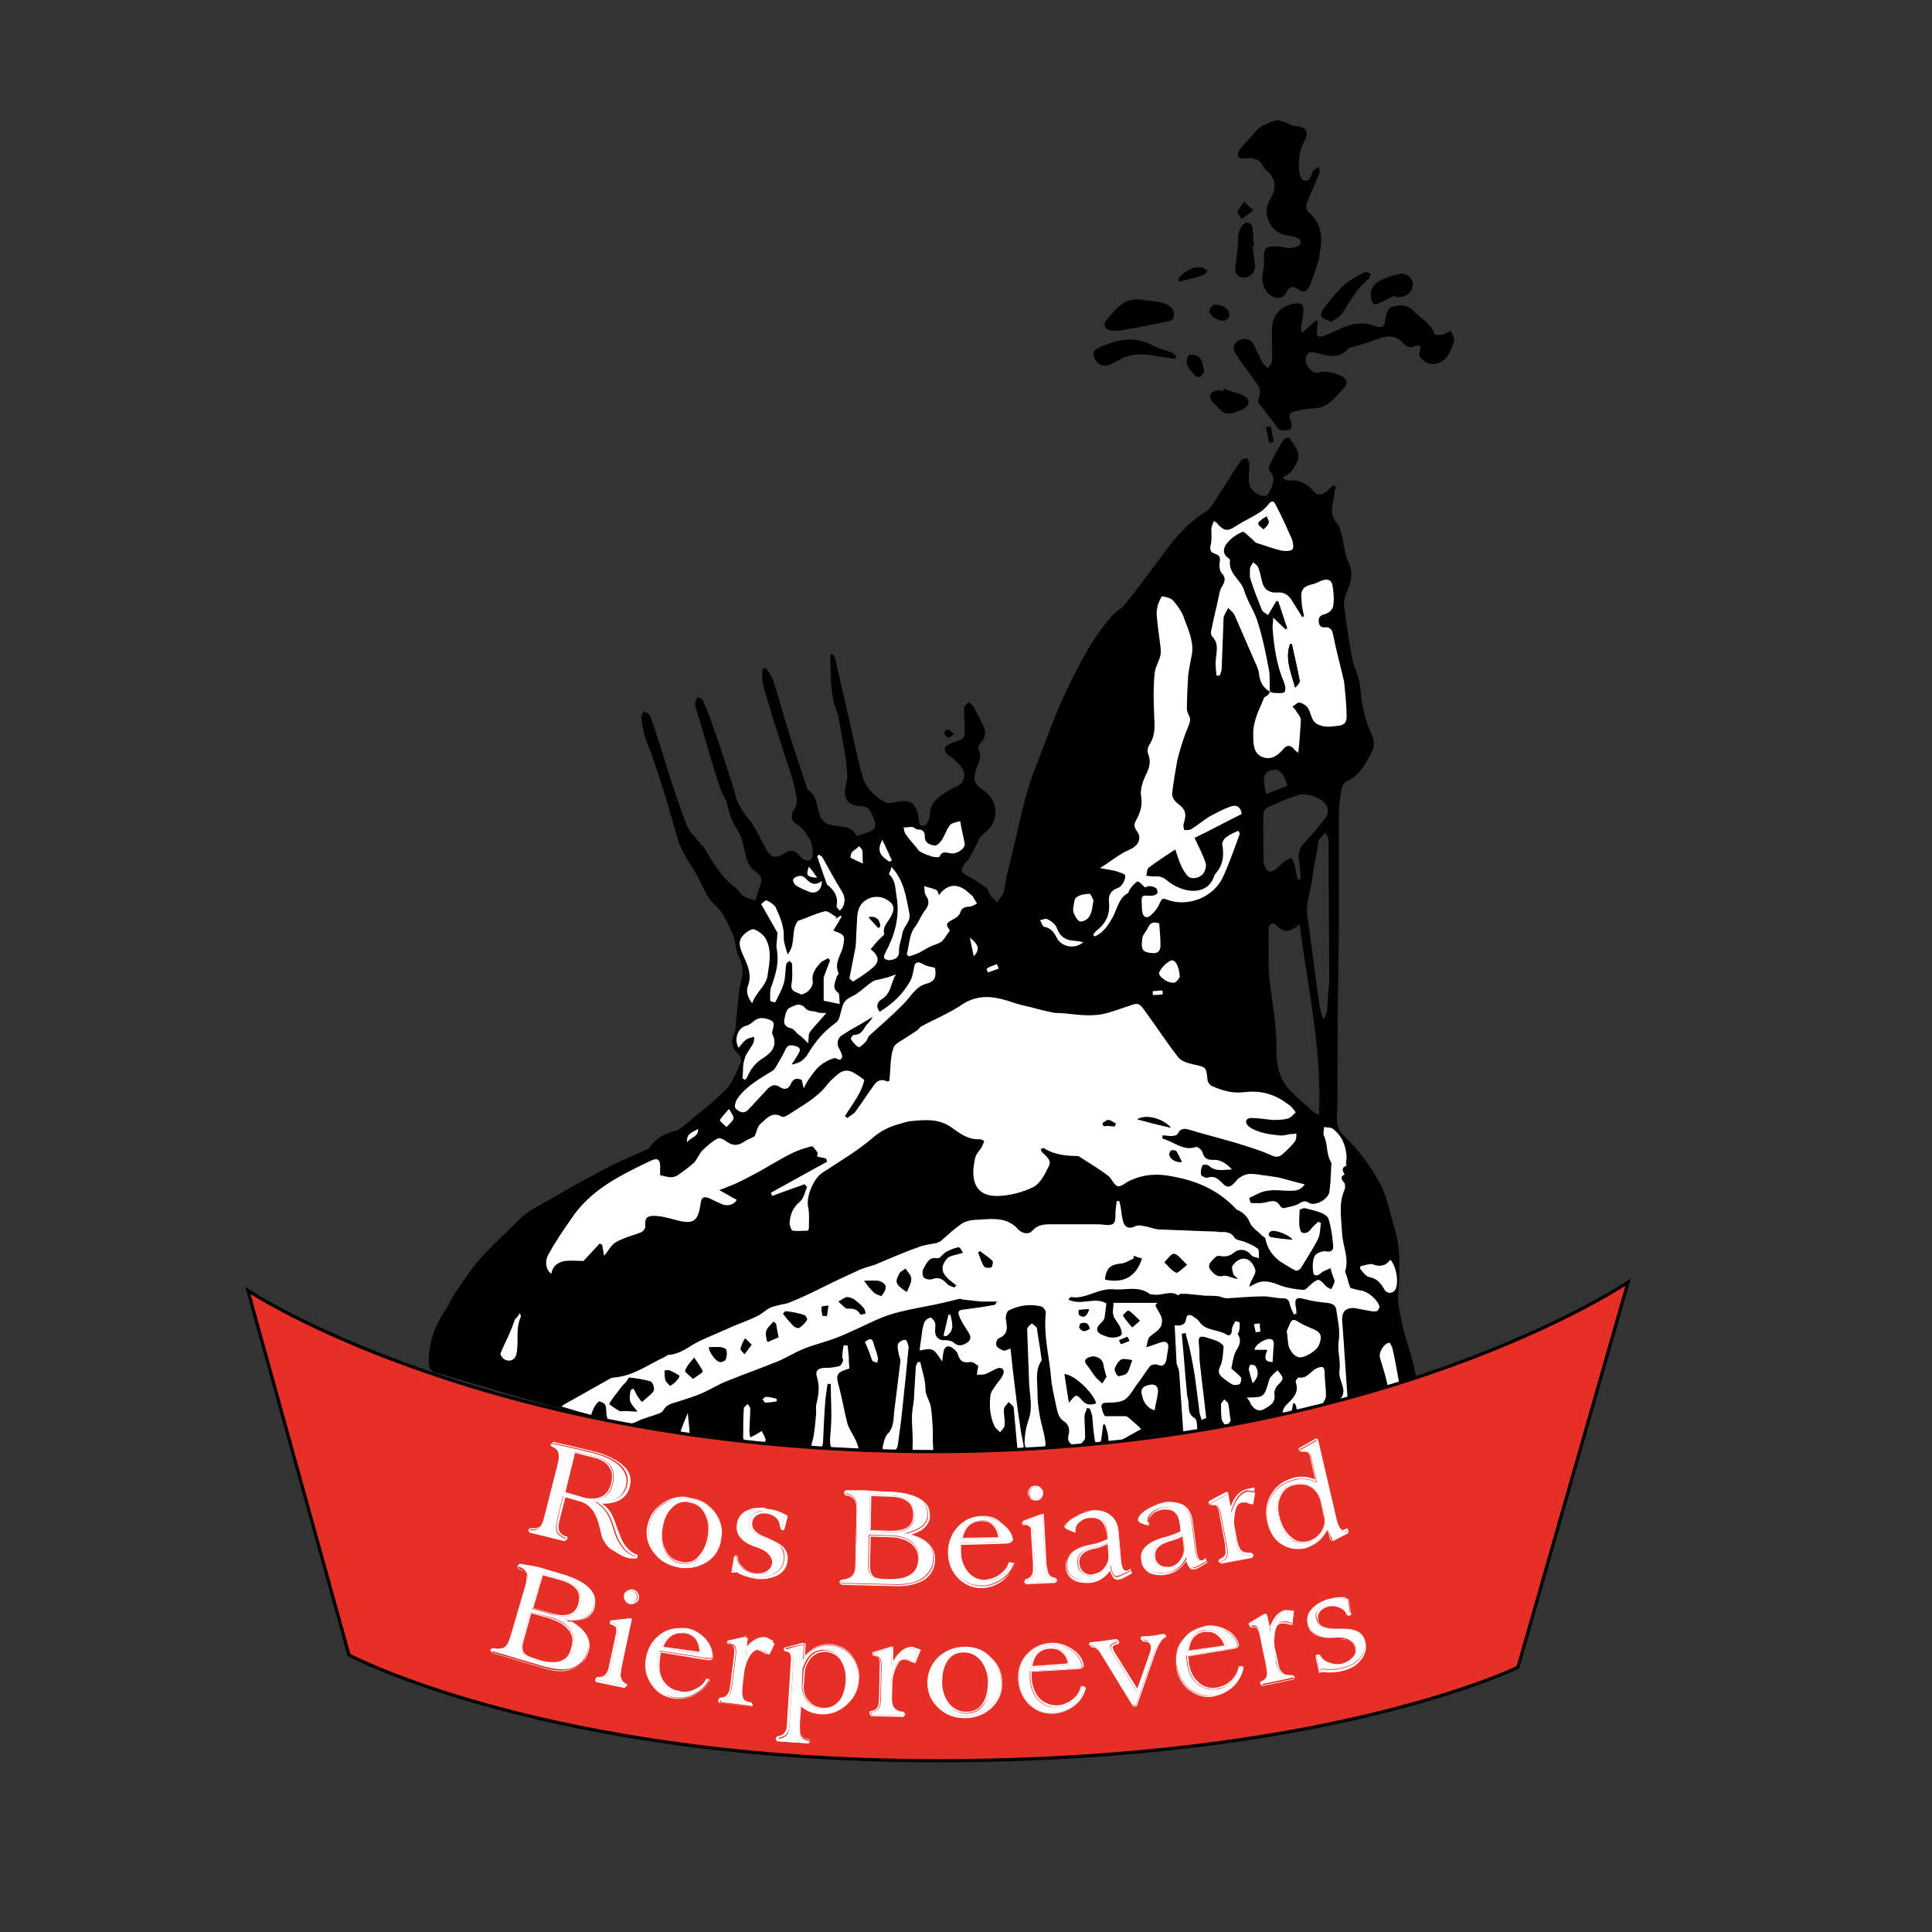 <?xml version="1.0" encoding="utf-8"?>
<!-- Generator: Adobe Illustrator 22.1.0, SVG Export Plug-In . SVG Version: 6.00 Build 0)  -->
<svg version="1.1" xmlns="http://www.w3.org/2000/svg" xmlns:xlink="http://www.w3.org/1999/xlink" x="0px" y="0px" width="300px"
	 height="300px" viewBox="0 0 300 300" style="enable-background:new 0 0 300 300;" xml:space="preserve">
<rect x="0" y="0" width="300" height="300" fill="#333333" stroke="none"/>
<g id="logo">
	<path d="M225.3,51.4c-0.4,0.2-0.9,0.5-1.4,0.6c-0.4,0.1-1.1,0-1.1-0.1c-0.7-1.7-2.2-2.5-3.4-3.7c0,0-0.1-0.1-0.1-0.1
		c-1-0.9-2.2-0.7-3.2-0.4c-0.2,0-0.3,0.2-0.4,0.4c-0.2,0.4-0.4,1.1-0.5,1.6c-0.2,1-0.6,1.3-1.5,1c-2.1-0.8-4.1-0.4-6.1,0.6
		c-0.7,0.3-1.4,0.6-2.1,0.9c-0.8,0.3-1.1-0.1-1-0.9c0-0.4,0.1-0.9,0.2-1.3c-0.1-0.1-0.2-0.1-0.3-0.2c-0.7,0.6-1.4,1.2-2.2,2
		c-0.1-0.4-0.2-0.7-0.2-0.9c0.1-0.9,0.4-1.7,0.4-2.6v-0.2c0-0.9-0.5-1.2-1.5-0.9c-0.7,0.2-1.4,0.5-1.9,0.9c-0.8,0.7-1.3,1.8-1.3,3.1
		c0,1.6,0.1,3.3,0,4.9c0,0.4-0.5,0.8-0.7,1.2c-0.3-0.3-0.7-0.6-0.9-0.9c-0.5-1-1-2-1.5-3c-0.5-0.8-1.2-1-2.1-0.5
		c-0.9,0.5-1,1.2-0.5,1.9c0.8,1.3,1.6,2.5,2.6,3.7c0.8,1,1.8,1.9,1,3.4c-0.1,0.1-0.1,0.4,0,0.6c1,1.4,2,2.8,3.1,4.1
		c0.1,0.1,0.4,0.2,0.5,0.2c0.4,0,1,0,1.2-0.2c0.2-0.3,0.2-0.9,0-1.3c-0.4-0.8-0.1-1.3,0.6-1.4c1-0.3,2-0.5,3.1-0.5
		c2.2-0.1,3.3-1.8,4.6-3.2c0.7-0.7,0.4-1.5-0.6-1.9c-1.1-0.4-2.1-0.8-3.3-0.4c-1,0.3-2.4-1.4-2-2.5c0.2-0.5,0.5-0.9,1.2-0.7
		c1.8,0.4,3.8,1.3,5.4-0.6c0-0.1,0.1-0.1,0.2-0.1c1.5-0.5,3-0.9,4.4-1.4c1.5-0.6,2.9-0.6,4,0.7c0.5,0.6,1,0.8,1.8,0.4
		c0.2-0.1,0.5,0,0.8,0c0,0.3,0.1,0.6,0,0.9c-0.3,0.7,0.1,1.1,0.6,1.5c1.1,0.8,2.3,0.4,3.1-0.3c0.8-0.7,1.1-1.8,1.5-2.8
		C225.8,52.5,225.4,51.9,225.3,51.4z M202.9,33.1c-0.3-0.2-0.4-0.9-0.2-1.3c0.6-1.6,1.3-3.2,2-4.8c0.1-0.3,0-0.6-0.1-1
		c-0.3,0.2-0.7,0.4-0.8,0.7c-0.2,0.9-0.7,1.7-1.6,1.4c-0.4-0.1-0.7-1.2-0.7-1.9c-0.1-1.6,0.2-3,1-4.5c0.6-1.2-0.1-2-1.4-2
		c-0.7,0-1.3-0.5-2-0.7c-0.3-0.1-0.7-0.2-1.1-0.2c-0.6,0.1-1.1,0.3-1.6,0.6c-0.4,0.2-0.8,0.4-1.1,0.7c-0.3,0.2-0.4,0.6-0.7,0.8
		c-0.7,0.8-1.5,1.5-2.1,2.4c-0.6,0.8-0.2,1.4,0.7,1.3c1.5-0.2,2.5,0.1,3.1,1.5c0.1,0.1,0.2,0.2,0.3,0.3c1.5,1.2,1.7,2.7,0.7,4.4
		c-1.4,2.2-0.3,5,2.2,5.7c0.4,0.1,0.9,0.1,1.3,0.2c0.6,0.2,1.4,0.4,1.1,1.2c-0.1,0.3-0.9,0.6-1.4,0.6c-0.6,0.1-1.3-0.1-1.9-0.2
		c-2.2-0.1-2.5,0.2-2.3,2.4c0,0.5-0.1,1.1-0.2,1.6c-0.3,1.3,0.1,2.7,1.1,3.5c0.9,0.7,2,0.6,2.5-0.3c0.5-1.1,1.1-1.2,2-0.5
		c0.7,0.5,1.2,0.3,1.5-0.5c0.5-1.4,1.2-2.7,1.4-4.2C205.1,37.8,205.4,35.1,202.9,33.1z M182.1,48.1C182.1,48.1,182.1,48,182.1,48.1
		c-0.4-0.5-0.9-0.9-1.5-1c-1-0.3-2.1-0.3-3.2-0.5c-1.9-0.4-3.1,0.4-4.2,1.5c-0.5,0.5-0.9,1-1.3,1.5c-0.7,0.8-0.4,1.6,0.7,1.7
		c1,0.1,2-0.1,2.9-0.3c1.9-0.3,3.8-0.7,5.7-1.1c0.3-0.1,0.9-0.3,1-0.5C182.3,49,182.3,48.4,182.1,48.1z M181.8,54.7
		c-1-0.4-2-0.6-2.9-1.1c-2.6-1.4-5.2-0.9-7.7,0.2c-0.7,0.3-1.6,0.6-1.2,1.7c0.4,1.1,1.3,1.5,2.4,1.1c0.7-0.3,1.4-0.8,2.1-1.1
		c2.2-0.9,4.5-0.4,6.7,0l1.3,0.2c0-0.1,0.1-0.3,0.2-0.4C182.3,55.1,182.1,54.8,181.8,54.7z M211.9,42.3c-1.1,0.6-2.3,1.1-3.2,2
		c-1.1,1-2,2.2-3,3.4c-0.1,0.1-0.2,0.3-0.3,0.4c-0.2,0.4-0.3,0.8-0.2,1c0.1,0.4,0.9,0.5,1.5,0.9c0.6-0.4,1.3-0.8,1.6-1.3
		c0.1-0.2,0.2-0.4,0.3-0.6c1.1-1.7,2.1-3.5,3.8-4.8c0.2-0.1,0.2-0.5,0.3-0.8C212.4,42.4,212.1,42.2,211.9,42.3z M217.1,42.6
		c-1,0.2-2.1,0.6-3,1.1c-0.9,0.5-1.4,1.4-1.2,2.4c0,0.4,0.2,0.9,0.5,1.1c0.2,0.1,0.7-0.1,1.1-0.3c0.7-0.3,1.4-0.7,2.2-1.1
		c0,0.1,0.1,0.2,0.1,0.3c0.2,0,0.4,0,0.6,0c1.2-0.1,2-0.9,2-2.1C219.2,43,218.3,42.3,217.1,42.6z M194.5,38.2c0.1,0,0.1,0,0.2,0
		c-0.1-1-0.1-1.9-0.2-2.8c-0.1-0.7-0.7-1-1.2-0.5c-0.4,0.4-0.7,1-0.8,1.6c-0.1,0.6,0,1.2-0.1,1.9c-0.1,1.2-0.4,2.4-0.4,3.6
		c0,0.3,0.3,0.9,0.6,1c1.1,0.4,2.3-0.5,2.3-1.7C194.7,40.1,194.6,39.2,194.5,38.2z M193.1,61.5c-1-0.5-2-0.7-3.1-1.1
		c0,0.1,0,0.2-0.1,0.3c-0.4,0-0.8-0.1-1.2,0c-0.8,0.2-1,1-0.5,1.6c0.5,0.5,1,1.1,1.6,1.6c0.3,0.2,0.8,0.4,1.2,0.3
		c0.7-0.2,1.5-0.4,2.1-0.8C194,62.9,194.1,62,193.1,61.5z M186.2,55.5c-0.2-0.3-1.1-0.5-1.5-0.4c-0.3,0.1-0.5,1-0.4,1.4
		c0.2,0.7,0.8,1.2,1.2,1.7c0.2,0.2,0.6,0.3,0.8,0.2c0.3-0.1,0.4-0.5,0.6-0.8C186.8,56.9,186.7,56.1,186.2,55.5z M190.5,48.1
		c-0.4-0.5-1.1-0.7-2-0.7c-0.1,0.1-0.5,0.4-0.7,0.7c0,0,0,0.1,0,0.1c-0.1,0.8,1.3,1.7,2.3,1.6c0.3,0,0.7-0.5,0.7-0.7
		C190.8,48.7,190.7,48.3,190.5,48.1z M186.8,41.6c-1.1-0.4-2.9,0.5-3.8,1.7c0,0.1,0.1,0.2,0.1,0.4c1.2-0.3,2.5-0.6,3.7-1
		c0.2-0.1,0.4-0.4,0.6-0.6C187.2,42,187,41.7,186.8,41.6z M193.2,31.3c-0.3,0.5-0.8,1-1,1.6c-0.1,0.2,0.3,0.5,0.7,1
		c0.7-0.5,1.2-0.9,1.7-1.3C194.1,32.2,193.6,31.8,193.2,31.3z M197.3,66.2c-0.2,0-0.4,0.1-0.7,0.2c0.2,0.8,0.3,1.6,0.5,2.4
		c0.2-0.1,0.4-0.1,0.6-0.2C197.6,67.8,197.4,67,197.3,66.2z M147.2,113.3c-0.2,0-0.6,0.4-0.6,0.5c0.1,0.3,0.4,0.6,0.6,0.7
		c0.2,0,0.4-0.3,0.9-0.5C147.7,113.6,147.4,113.3,147.2,113.3z"/>
	<g>
		<path style="fill:none;" d="M205.7,129.3c-0.3,0.4-0.7,0.7-1,1.1c-0.1,0.2,0,0.5-0.1,0.7c-0.3,1.7-0.8,3.4-0.9,5.1
			c-0.2,2-1.1,3.8-0.8,6c0.8,4.6,1.3,9.3,1.9,14c0.1,0.6,0.3,1.3,0.5,1.9h0.3c0.1-0.5,0.3-1,0.4-1.6c0.1-1.3,0.2-2.5,0.2-3.8
			c0-7.4,0-14.8-0.1-22.2C206.1,130,205.8,129.7,205.7,129.3z"/>
		<path style="fill:none;" d="M198,134.8c0.4-0.4,0.8-0.8,1.2-1.1c0.3-0.2,0.6-0.4,1-0.5c0.2,0.3,0.4,0.7,0.5,1
			c0.2,0.8,0.4,1.6,0.5,2.4c0.2,0,0.3-0.1,0.5-0.1c-0.1-1-0.1-2-0.3-2.9c-0.2-1.2,0.1-2,1-2.9c1.2-1.1,2.3-2.5,3.2-3.8
			c0.3-0.4,0.4-1.4,0.1-1.8c-0.8-1.3-3.1-2.1-4.6-1.6c-1.5,0.5-3,1.2-4.4,1.8c-0.3,0.2-0.7,0.6-0.8,0.9c0,2.5,0,5,0,7.5
			c0,0.3,0.1,0.5,0.2,0.8C196.8,135.5,197.3,135.6,198,134.8z"/>
		<path style="fill:none;" d="M198.2,143.6c-0.4-0.4-1.2-0.2-1.1,0.6c0,2.6-0.1,5.1,0.1,7.7c0.4,3.7,1.2,7.4,1.1,11.1
			c0,2.2,0.4,4.5,2,6.2c1.1,1.2,2.5,2.3,3.7,3.4c0.2,0.2,0.5,0.3,0.9,0.5c0.5-10-1.7-19.5-3-29.7
			C200.3,144.9,199.3,144.8,198.2,143.6z"/>
		<path d="M219.8,213.3c-0.3-1.1-0.5-2.3-0.9-3.5c-0.4-1.3-0.8-2.6-1.1-3.9c-0.3-1.6-0.8-3.2-0.7-4.7c0.2-3.5,0.5-6.9-0.5-10.3
			c-0.7-2.2-1.1-4.6-2.1-6.7c-1.5-2.9-3.4-5.5-5.8-7.8c-0.9-0.9-1.2-1.8-1.1-3c0.1-2,0.1-4,0.1-6c0-5.2,0-10.3,0.1-15.5
			c0-3,0.1-6,0.1-8.9c0-5.4,0-10.8,0-16.3c0-1.2,0.1-2.3,0.3-3.5c0.1-0.6,0.3-1.6,0.8-1.8c2.1-0.9,3-2.8,4-4.6
			c0.4-0.7,0.4-1.8,0.1-2.5c-1.2-2.5-1.7-5-1.9-7.7c-0.1-1.4-0.9-2.8-1.2-4.2c-0.5-2.8-1-5.7-1.3-8.5c-0.1-0.6,0.2-1.3,0.4-1.9
			c0.7-1.5,1.1-3,0.3-4.7c-0.6-1.2-0.7-2.7-1-4c-0.2-0.6-0.3-1.4-0.7-1.9c-1-1.1-1-2.2-0.7-3.5c0.2-0.8,0.2-1.6,0.4-2.4
			c-0.1,0-0.2-0.1-0.4-0.1c-0.3,0.3-0.7,0.6-1,0.9c-0.7,0.6-1.5,0.7-2.1-0.1c-1.1-1.3-2.3-1.7-3.9-1.6c-0.2,0-0.3-0.1-0.5-0.1
			c-0.1-0.1-0.2-0.3-0.3-0.4c0.4-0.2,0.8-0.4,1.1-0.7c0.4-0.4,0.7-0.9,1-1.4c0.9-1.6-0.3-2.8-1.1-4c0-0.1-0.7,0-0.8,0.2
			c-0.8,1.2-1.5,2.4-2.1,3.7c-0.2,0.3-0.4,1-0.2,1.2c0.9,0.8,0.7,1.7,0.3,2.7c-0.5,1.2-0.8,1.5-2,1c-1-0.5-1.5-1.3-1.5-2.4
			c0-0.8,0.1-1.5,0.1-2.3c0-0.4-0.2-0.7-0.4-1c-0.3,0.1-0.8,0.2-0.9,0.4c-1.2,1.8-2.3,3.6-3.5,5.4c-0.6,0.9-1.1,2-1.9,2.5
			c-3.3,2-5.5,5-7.7,8c-1.6,2.1-3.1,4.2-4.8,6.3c-0.6,0.8-1.6,1.3-2.3,2.1c-1.3,1.6-2.6,3.3-3.6,5.1c-1.6,2.8-3,5.6-4.3,8.5
			c-1,2.3-1.8,4.6-2.7,6.9c-0.8,2.1-1.7,4.2-2.3,6.4c-0.7,2.1-1.1,4.2-1.6,6.4c-0.6,2.3-1.1,4.6-1.7,7c-0.2,0.8-0.2,1.8-0.5,2.6
			c-0.2,0.5-0.7,0.9-1,1.4c-0.4-0.4-0.8-0.8-1.1-1.2c-0.2-0.3-0.2-0.8-0.5-1c-1-0.7-2-1.4-3-1.9c-1.1-0.6-1.1-1.1-0.2-2.1
			c0.7-0.7,1-1.7,1.5-2.5c0.4-0.7,0.6-1.5,1.2-1.9c2.5-1.7,2.5-5.1,0-6.8c-1.3-0.8-1.6-1.5-1.2-3c0.3-1.1,1.1-2.1,0.4-3.4
			c-0.1-0.2,0.2-0.8,0.5-1.1c0.9-1,0.6-2,0-3.1c-0.4-0.8-0.8-1.6-1.2-2.3c-0.2-0.3-0.5-0.5-0.8-0.8c-0.2,0.3-0.7,0.6-0.7,1
			c0,1.3,0.1,2.7,0.1,4c0,0.3-0.3,0.7-0.5,0.8c-0.7,0.3-1.4,0.5-2,0.8c-0.8,0.3-0.7,0.9-0.3,1.4c0.2,0.3,0.6,0.5,0.9,0.7
			c0.8,0.8,2,1.6,1.8,2.9c-0.1,1.4-1.4,1.5-2.3,2.1c-1.4,0.9-3,1.7-3,3.8c0,0.6-0.5,1.7-0.9,1.7c-1,0.2-0.8-0.9-0.9-1.5
			c-0.4-2-1.3-2.6-3.3-2.2c-0.6,0.1-1.4,0.3-1.8,0.1c-1.7-0.9-3.1-2.3-3.6-4.1c-1-3.7-1.7-7.5-2.6-11.2c-0.5-2.3-1.1-4.7-1.6-7
			c-0.1-0.3-0.3-0.5-0.5-0.8c-0.2,0.2-0.3,0.3-0.3,0.3c0.2,3-0.1,6,1.1,8.8c0.2,0.4,0.2,0.8,0.3,1.3c0.4,2.2,0.8,4.3,1.1,6.5
			c0.1,1.1,0.3,2.3,0,3.3c-0.6,2.2,0.1,3.4,2.4,3.5c0.4,0,1,0.2,1.2,0.5c0.4,0.7,0.7,1.4,0.9,2.2c0.1,0.3-0.1,0.9-0.4,1
			c-0.7,0.4-1.5,0.6-2.5,0.9c-0.7-1.6-2.4-1.4-4-1.7c-0.7-0.1-1.5-0.8-1.7-1.5c-0.5-1.4-0.4-3.1-1.9-4c-1.2-3.7-2.5-7.4-3.6-11.1
			c-0.6-2-1.1-4-1.8-6c-0.2-0.6-0.7-1.2-1.1-1.8c-0.2,0.1-0.4,0.2-0.5,0.2c0,0.7-0.1,1.3,0,2c0.3,1.4,0.8,2.8,1.2,4.2
			c0.3,1.1,0.6,2.1,1,3.2c0.5,1.7,1.1,3.4,1.6,5c0.1,0.4,0.3,0.8,0.4,1.1c0.4,1.5,0.9,3,1.1,4.5c0.1,0.6,0,1.3-0.4,1.8
			c-0.7,1-0.3,1.9,0.4,2.3c1,0.5,1.3,1.3,1.9,2.1c0.6,0.9,0.6,1.7,0.6,2.6c0,0.9-0.7,1.2-1.5,0.7c-0.3-0.2-0.5-0.5-0.8-0.8
			c-0.6-0.6-1.2-0.7-1.9-0.2c-1.7,1.1-2.4,0.8-3.3-1c-0.8-1.5-1.5-3.2-2.6-4.4c-0.8-1-1.4-2-1.8-3.1c-0.1-0.4-0.2-0.8-0.3-1.2
			c-1-3.1-2-6.3-3.1-9.4c-0.5-1.5-1.1-3-1.7-4.5c-0.1-0.3-0.6-0.4-0.9-0.6c-0.1,0.4-0.3,0.8-0.4,1.1c0,0.1,0.1,0.3,0.1,0.5
			c0.8,2.5,1.5,5,2.2,7.4c0.6,1.9,1.1,3.7,1.8,5.6c0.3,0.8,0.9,1.5,1,2.4c0.3,1.4,0.8,2.6,1.6,3.8c0.4,0.6,0.6,1.3,0.8,2.1
			c0.4,1.5,0.5,3.3,1.9,4.2c1,0.7,1.1,1.3,0.7,2.3c-0.1,0.3-0.2,0.6-0.3,0.9c-0.1,0.5-0.3,0.9-0.4,1.3c-0.6-0.2-1.3-0.3-1.9-0.7
			c-0.5-0.3-0.7-0.9-1.1-1.2c-2.2-1.6-3.5-3.8-4.8-6c-0.2-0.4-0.7-0.8-1-1.2c-0.6-0.8-1.4-1.5-1.8-2.4c-0.9-2.3-1.7-4.7-2.5-7.1
			c-0.7-2.2-1.4-4.5-2.1-6.7c-0.4-1.1-0.7-2.3-1.2-3.4c-0.1-0.3-0.6-0.4-0.9-0.7c-0.1,0.3-0.4,0.6-0.4,0.9c0.1,1,0.2,2,0.5,2.9
			c0.2,0.9,0.7,1.8,1,2.7c0.8,2.3,1.6,4.7,2.3,7c0.7,2.3,1.3,4.6,2,6.9c0.2,0.6,0.5,1.1,0.8,1.7c0.6,1.1,1.3,2.2,1.9,3.2
			c1,1.7,1.5,3.6,3.1,5c1.2,1.1,1.9,2.9,2.6,4.4c0.5,1.1,0.4,2.5,1,3.6c0.6,1.2,0.6,2.4,0.3,3.6c-0.1,0.4-0.2,0.9-0.3,1.3
			c-0.2,2-0.4,4-0.6,6c0,0.2,0,0.5-0.1,0.7c-0.7,1.3-0.5,2.4,0.6,3.4c0.3,0.3,0.5,1,0.3,1.3c-0.6,1.4-1.2,3-2.2,4.1
			c-2.2,2.2-4.7,4.1-7.1,6.1c-0.1,0.1-0.3,0.2-0.5,0.3c-1.8,0.4-3.4,1.2-4.4,2.8c-0.1,0.1-0.3,0.2-0.4,0.2c-2.4,1.1-4.9,2.1-7.2,3.4
			c-3.5,1.8-6.8,3.8-10.2,5.7c-0.9,0.5-1.7,1.1-2.4,1.8c-2,2-4.1,3.9-6,6c-1.5,1.7-2.7,3.6-4,5.5c-0.5,0.7-0.8,1.6-1.3,2.3
			c-1.7,2.5-2.8,5.2-2.7,8.4c0,0.9,0.3,1.4,1.2,1.6c6.8,1.9,13.5,4.1,20.4,5.8c14.6,3.5,29.5,5.6,44.5,6.2
			c8.3,0.3,16.6,0.3,24.9,0.1c9.8-0.2,19.4-1.3,29.1-2.8c11-1.7,21.8-4.2,32.4-7.5C220,215.1,220.2,214.8,219.8,213.3z M197.5,119.6
			c1.1-0.3,1.8,0.3,2.4,2.4c-1.1,0.5-2.2,0.9-3.3,1.3C196,120.7,196.2,119.9,197.5,119.6z M196.4,134.5c-0.1-0.3-0.2-0.5-0.2-0.8
			c0-2.5-0.1-5,0-7.5c0-0.3,0.4-0.8,0.8-0.9c1.5-0.7,2.9-1.3,4.4-1.8c1.5-0.5,3.8,0.3,4.6,1.6c0.3,0.5,0.2,1.4-0.1,1.8
			c-1,1.3-2.1,2.7-3.2,3.8c-0.9,0.9-1.2,1.7-1,2.9c0.2,1,0.2,2,0.3,2.9c-0.2,0-0.3,0.1-0.5,0.1c-0.2-0.8-0.3-1.6-0.5-2.4
			c-0.1-0.4-0.3-0.7-0.5-1c-0.3,0.2-0.7,0.3-1,0.5c-0.4,0.3-0.8,0.8-1.2,1.1C197.3,135.6,196.8,135.5,196.4,134.5z M204.8,173.1
			c-0.4-0.2-0.7-0.3-0.9-0.5c-1.2-1.1-2.6-2.2-3.7-3.4c-1.6-1.7-2-4-2-6.2c0.1-3.8-0.7-7.4-1.1-11.1c-0.2-2.5-0.1-5.1-0.1-7.7
			c0-0.8,0.8-1,1.1-0.6c1.1,1.2,2.2,1.3,3.7-0.1C203.1,153.6,205.3,163.1,204.8,173.1z M206.1,156.5c0,0.5-0.2,1-0.4,1.6h-0.3
			c-0.2-0.6-0.4-1.3-0.5-1.9c-0.7-4.7-1.2-9.3-1.9-14c-0.3-2.1,0.6-4,0.8-6c0.2-1.7,0.6-3.4,0.9-5.1c0-0.2,0-0.5,0.1-0.7
			c0.3-0.4,0.6-0.7,1-1.1c0.2,0.4,0.5,0.8,0.5,1.2c0,7.4,0.1,14.8,0.1,22.2C206.2,153.9,206.2,155.2,206.1,156.5z"/>
	</g>
	<path d="M202.1,51.8c0.8-0.8,1.5-1.4,2.2-2c0.1,0.1,0.2,0.1,0.3,0.2c-0.1,0.4-0.2,0.9-0.2,1.3c-0.1,0.8,0.3,1.2,1.1,0.9
		c0.7-0.2,1.4-0.5,2.1-0.9c2-1,3.9-1.5,6.1-0.6c0.9,0.3,1.3,0,1.4-1c0.1-0.7,0.4-1.8,0.9-2c1.1-0.3,2.3-0.5,3.3,0.5
		c1.2,1.2,2.7,2,3.4,3.7c0.1,0.2,0.8,0.2,1.2,0.1c0.5-0.1,0.9-0.4,1.4-0.6c0.2,0.5,0.6,1.1,0.4,1.5c-0.3,1-0.7,2.2-1.5,2.8
		c-0.8,0.7-2,1-3.1,0.3c-0.6-0.4-0.9-0.8-0.6-1.5c0.1-0.3,0-0.6,0-0.9c-0.3,0-0.6-0.1-0.8,0.1c-0.7,0.4-1.3,0.2-1.8-0.4
		c-1.1-1.3-2.5-1.3-4-0.7c-1.4,0.6-2.9,1-4.4,1.4c-0.1,0-0.2,0-0.2,0.1c-1.6,1.9-3.5,0.9-5.4,0.6c-0.8-0.2-1,0.2-1.3,0.7
		c-0.4,1,1,2.8,2,2.5c1.2-0.4,2.3,0,3.3,0.4c1,0.4,1.3,1.1,0.6,1.9c-1.3,1.4-2.4,3.1-4.6,3.2c-1,0-2.1,0.3-3.1,0.5
		c-0.7,0.2-1.1,0.6-0.6,1.4c0.2,0.3,0.2,1,0,1.3c-0.2,0.2-0.8,0.2-1.2,0.2c-0.2,0-0.4-0.1-0.5-0.2c-1-1.4-2.1-2.7-3.1-4.1
		c-0.1-0.1-0.1-0.4,0-0.6c0.8-1.5-0.3-2.3-1-3.4c-0.9-1.2-1.8-2.4-2.6-3.7c-0.4-0.7-0.3-1.5,0.5-1.9c0.9-0.5,1.6-0.2,2.1,0.5
		c0.6,0.9,1,2,1.5,3c0.2,0.4,0.6,0.6,0.9,0.9c0.2-0.4,0.7-0.8,0.7-1.2c0.1-1.6,0-3.3,0-4.9c0-2.1,1.2-3.5,3.1-4
		c1.1-0.2,1.6,0.1,1.5,1.2c0,0.9-0.3,1.7-0.4,2.6C201.9,51.1,202,51.4,202.1,51.8z"/>
	<path d="M198.7,38.3c0.6,0.1,1.3,0.3,1.9,0.2c0.5,0,1.3-0.3,1.4-0.6c0.3-0.8-0.5-1-1.1-1.2c-0.4-0.1-0.9-0.1-1.3-0.3
		c-2.5-0.7-3.6-3.5-2.2-5.7c1.1-1.7,0.9-3.2-0.6-4.4c-0.1-0.1-0.3-0.2-0.4-0.3c-0.6-1.4-1.6-1.7-3.1-1.5c-0.9,0.1-1.3-0.5-0.7-1.3
		c0.6-0.8,1.4-1.6,2.1-2.4c0.2-0.3,0.4-0.6,0.7-0.8c0.3-0.3,0.7-0.5,1.2-0.7c0.5-0.2,1.1-0.5,1.6-0.6c0.3-0.1,0.7,0.1,1.1,0.2
		c0.7,0.2,1.3,0.7,2,0.7c1.3,0.1,2,0.8,1.4,2c-0.8,1.4-1.1,2.9-1,4.5c0,0.7,0.3,1.8,0.7,1.9c0.9,0.3,1.4-0.5,1.6-1.4
		c0.1-0.3,0.5-0.4,0.8-0.7c0,0.3,0.2,0.7,0.1,0.9c-0.6,1.6-1.4,3.2-2,4.8c-0.1,0.4,0,1.1,0.2,1.3c2.5,2,2.2,4.6,1.7,7.2
		c-0.3,1.4-0.9,2.8-1.4,4.2c-0.3,0.7-0.8,1-1.5,0.4c-0.9-0.7-1.5-0.6-2.1,0.5c-0.5,0.9-1.5,1-2.5,0.3c-1-0.7-1.4-2.2-1.1-3.5
		c0.1-0.5,0.3-1.1,0.3-1.6C196.2,38.4,196.4,38.2,198.7,38.3z"/>
	<path d="M177.5,46.6c1.1,0.1,2.1,0.2,3.2,0.5c0.5,0.1,1.1,0.5,1.4,1c0.2,0.3,0.2,0.9,0.1,1.3c-0.1,0.3-0.6,0.5-0.9,0.5
		c-1.9,0.4-3.8,0.8-5.7,1.1c-1,0.2-2,0.4-2.9,0.3c-1.1-0.1-1.3-0.9-0.6-1.7C173.4,47.9,174.8,46,177.5,46.6z"/>
	<path d="M182.4,55.7c-0.4-0.1-0.9-0.1-1.3-0.2c-2.2-0.3-4.5-0.9-6.7,0c-0.7,0.3-1.4,0.8-2.1,1.1c-1.1,0.4-1.9,0-2.4-1.1
		c-0.4-1.1,0.4-1.4,1.2-1.7c2.5-1.1,5.1-1.6,7.7-0.2c0.9,0.5,1.9,0.7,2.9,1.1c0.3,0.1,0.6,0.4,0.8,0.6
		C182.5,55.4,182.5,55.5,182.4,55.7z"/>
	<path d="M206.7,49.9c-0.7-0.3-1.4-0.5-1.5-0.8c-0.1-0.4,0.2-1,0.5-1.4c0.9-1.2,1.9-2.4,3-3.4c0.9-0.8,2.1-1.4,3.2-2
		c0.2-0.1,0.6,0.1,0.9,0.2c-0.1,0.3-0.1,0.7-0.3,0.8c-1.8,1.5-2.9,3.5-4.1,5.4C208,49.2,207.3,49.5,206.7,49.9z"/>
	<path d="M216.6,45.8c-0.7,0.4-1.4,0.7-2.1,1.1c-0.3,0.2-0.9,0.4-1.1,0.3c-0.3-0.2-0.5-0.7-0.5-1.1c-0.1-1,0.3-1.9,1.2-2.4
		c0.9-0.5,2-0.9,3-1.1c1.3-0.3,2.1,0.4,2.2,1.4c0.1,1.2-0.7,2-2,2.1c-0.2,0-0.4,0-0.6,0C216.6,46,216.6,45.9,216.6,45.8z"/>
	<path d="M194.5,38.2c0.1,1,0.2,2,0.2,3c0,1.2-1.1,2.1-2.3,1.7c-0.3-0.1-0.6-0.7-0.6-1c0.1-1.2,0.3-2.4,0.4-3.6
		c0.1-0.6,0-1.3,0.1-1.9c0.1-0.6,0.4-1.2,0.8-1.6c0.5-0.5,1.1-0.2,1.2,0.5c0.1,0.9,0.2,1.9,0.2,2.8
		C194.6,38.2,194.6,38.2,194.5,38.2z"/>
	<path d="M190.1,60.4c1,0.4,2.1,0.6,3.1,1.1c0.9,0.5,0.9,1.4,0,1.9c-0.7,0.4-1.4,0.6-2.1,0.8c-0.4,0.1-0.9-0.1-1.2-0.3
		c-0.6-0.5-1.1-1-1.6-1.6c-0.5-0.5-0.3-1.4,0.5-1.6c0.4-0.1,0.8,0,1.2,0C190,60.6,190,60.5,190.1,60.4z"/>
	<path d="M187,57.7c-0.2,0.3-0.4,0.7-0.6,0.8c-0.2,0.1-0.7,0-0.8-0.2c-0.5-0.5-1-1.1-1.2-1.7c-0.1-0.4,0.1-1.3,0.4-1.4
		c0.4-0.2,1.2,0,1.5,0.4C186.7,56.1,186.8,56.9,187,57.7z"/>
	<path d="M188.5,47.3c1.5,0,2.4,0.7,2.4,1.7c0,0.3-0.5,0.7-0.7,0.7c-1,0.1-2.4-0.9-2.3-1.6C187.8,47.8,188.3,47.5,188.5,47.3z"/>
	<path d="M183,43.3c0.8-1.2,2.6-2.1,3.8-1.7c0.3,0.1,0.5,0.4,0.7,0.5c-0.2,0.2-0.4,0.5-0.6,0.6c-1.2,0.4-2.5,0.7-3.7,1
		C183.1,43.6,183,43.4,183,43.3z"/>
	<path d="M192.8,34c-0.3-0.5-0.7-0.9-0.6-1c0.2-0.6,0.7-1.1,1-1.6c0.4,0.5,0.9,0.9,1.3,1.4C194,33.1,193.5,33.5,192.8,34z"/>
	<path d="M197.3,66.2c0.2,0.8,0.3,1.6,0.5,2.4c-0.2,0-0.4,0.1-0.7,0.1c-0.2-0.8-0.3-1.6-0.5-2.4C196.8,66.3,197,66.2,197.3,66.2z"/>
	<path d="M148.1,114c-0.4,0.3-0.7,0.6-0.9,0.5c-0.3-0.1-0.5-0.4-0.6-0.7c0-0.1,0.4-0.6,0.6-0.5C147.4,113.3,147.7,113.7,148.1,114z"
		/>
	<path style="fill:#FFFFFF;" d="M208.8,182.4c-0.4,0.1-0.8,0.5-0.1,1.2c0.2,0.2,0.2,0.8,0.1,1.1c-1,2.2-0.5,4.5-0.4,6.8
		c0.1,2,1.1,3.8,0.5,5.8c-0.1,0.2,0.1,0.5,0.2,0.8c0.2,0.6,0.3,1.2,0.6,1.9c0.4,0.1,1,0.3,1.7,0.4c1.1,0.2,2.6,1.5,2.8,2.5
		c0,0.2-0.2,0.6-0.4,0.7c-0.5,0.1-0.9,0-1.4-0.1c-0.7-0.1-1.5-0.3-2.2-0.4c-1.3,0-1.8,0.6-1.8,1.8c0.3,3.8,0.5,7.6,0.8,11.4
		c0.1,1.4-0.1,1.6-1.5,1.3c2-1.5,0-3.1,0.3-4.8c0.2-1.6-0.4-3.1-0.1-4.8c0.2-1.5-0.2-3.1-0.4-4.6c-0.1-0.8-0.7-1-1.5-1.1
		c-1.2-0.1-2.4-0.3-3.5-0.6c-1.2-0.3-1.5-0.1-1.3,1.2c0.1,0.4,0.1,0.7,0.1,1.1c-0.1,0-0.3,0.1-0.4,0.1c-0.2-0.5-0.5-1-0.6-1.5
		c-0.1-0.7-0.4-1-1.1-1c-1,0-2-0.3-3-0.3c-1.9,0-3.8,0.2-5.7,0.3c-0.4,0-0.8-0.2-1.2-0.3c-0.7-0.1-1.4-0.1-2.1-0.1
		c-1-0.1-2-0.2-3-0.3c-0.3,0-0.6,0-0.9,0c-0.1,0-0.3,0.3-0.4,0.2c-1.3-0.8-2.6,0.2-3.9-0.1c-0.2,0-0.4,0-0.5-0.1
		c-1.8-1.3-3.7-0.5-5.6-0.7c-2.4-0.2-4.3,1.6-6.6,1.2c-0.1,0-0.2,0.1-0.4,0.4c2,1,4.1-0.5,5.9,0.6c-0.1,0.7-0.2,1.5-0.3,2.3
		c-0.1,0.3-0.4,0.6-0.6,0.8c-0.8,0.7-0.7,1.4,0.3,1.8c0.5,0.2,1,0.4,1.5,0.4c0.5,0,1.1-0.1,1.4-0.4c0.2-0.2,0-0.9-0.2-1.3
		c-0.3-0.6-0.8-1.1-1-1.7c-0.2-0.6,0-1.2,0-2c2.2,0,4.5,0,6.8,0c-0.1,0.1-0.2,0.3-0.3,0.4c0.3,0.7,0.8,1.3,1,2
		c0.1,0.5,0,1.2-0.3,1.5c-0.4,0.6-1.1,0.9-1.6,1.4c-0.3,0.3-0.3,0.9-0.5,1.6c1-0.3,1.7-0.6,2.4-0.8c0.7-0.2,1.1,0.2,1,0.9
		c-0.1,0.6-0.2,1.3-0.3,1.9c-0.2,0.7-0.5,1.1-1.4,0.7c-0.3-0.1-0.9,0-1.1,0.2c-0.7,0.9-1.3,1.9-2,2.8c-0.6,0.8-1.1,1.8-1.9,2.4
		c-0.6,0.4-1.6,0.5-2.4,0.5c-1.2,0-1.5,0.1-1.1,1.3c0.1,0.4,0.3,0.7,0.4,0.8c1.2,0,2.2,0,3.1,0c0.2,0,0.4,0.1,0.5,0.2
		c0.6,0.5,1.2,1,2,1.8c-1.3,0.7-2.6,1.5-4,2.2c-0.5,0.3-1.1,0.2-1.1-0.7c0-0.7-0.3-1.5-0.5-2.2c-0.1,0-0.2,0-0.3,0
		c-0.1,0.8-0.2,1.6-0.3,2.4c-0.1,0.3-0.3,0.5-0.5,0.8c-0.2-0.3-0.5-0.5-0.5-0.8c-0.2-1.2-0.3-2.4-0.4-3.7c-0.1-0.4-0.2-0.8-0.4-1.2
		c-0.1,0-0.3,0-0.4-0.1c-0.1,0.4-0.4,0.9-0.4,1.3c0,1.1,0.1,2.2,0.1,3.3c0,0.6-1.1,1.5-1.7,1.3c-0.7-0.3-1.1-0.8-0.9-1.6
		c0.3-0.9,0-1.8-0.7-2.2c-0.9-0.6-1-1.5-1.2-2.4c-0.3-1.5-0.7-3-0.8-4.5c-0.3-3.3-1.2-6.6-0.8-10c0-0.3-0.4-0.8-0.6-0.9
		c-1.8-0.5-3.6-0.2-5.2,0.6c-0.3,0.2-0.5,1-0.4,1.4c0.2,1.2,0.4,2.3-1.1,2.9c-0.3,0.1-0.5,0.8-0.4,1.1c0.2,0.4,0.6,0.6,1.1,0.8
		c0.2,0.1,0.5-0.1,1.1-0.3c0.2,1.5,0.3,2.9,0.5,4.4c0.3,2.5,0.6,5.1,1,7.6c0.1,0.9,0.3,1.8,0.5,2.8c0.2,0.9-0.3,1.1-0.9,1
		c-0.2-2.3-0.4-4.4-0.6-6.6c0-0.3-0.5-0.6-0.8-0.9c-0.2,0.4-0.7,0.7-0.7,1.1c-0.1,0.8,0.2,1.7,0.1,2.5c0,0.4-0.5,0.8-0.7,1.1
		c-0.3-0.3-0.7-0.6-0.9-1c-0.7-1.5-0.8-3.2-0.6-4.8c0.1-0.5,0.4-0.9,0.7-1.3c0.4-0.7,1.1-1.3,1.3-2c0.2-0.6-0.2-1.1-1-0.8
		c-0.7,0.3-1.3,0.7-1.9,0.9c-0.4,0.1-0.8,0-1.2,0.1c0-0.4,0.1-0.8,0.2-1.4c-0.3-0.2-0.8-0.7-1.3-0.6c-1.2,0.2-1.6-0.3-1.9-1.3
		c-0.1-0.3-0.5-0.7-0.8-0.9c-0.7-0.5-1.3-0.2-1.4,0.7c-0.1,0.4-0.1,0.8-0.2,1.4c-1.4-2.1-1.4-2.1-3.5-1.7c0.1-1.1,0.3-2.1,0.4-3.1
		c0.1-0.5,0.2-1,0.4-1.4c0.2-0.3,0.6-0.6,0.9-0.6c0.2,0,0.6,0.5,0.7,0.8c0.1,0.4,0,0.9,0,1.3c0,1,0.7,1.5,1.6,1.4
		c0.4,0,0.9,0.1,1.2,0.3c0.8,0.8,1.6,0.5,2.3,0c0.7-0.6,0.3-1.2-0.1-1.8c-0.5-0.8-1-1.5-1.3-2.4c-0.3-0.9,0.5-0.8,1.1-0.9
		c1.5-0.2,3-0.4,4.5-0.7c0,0,0.1-0.1,0.3-0.5c-0.9,0-1.7,0-2.5,0c-0.9-0.1-1.8-0.2-2.7-0.3c-0.2,0-0.5-0.2-0.7-0.1
		c-1.6,0.4-3.2,0.8-4.9,1.1c-1.9,0.4-3.8,0.7-5.7,1.3c-1.6,0.5-3.2,1.3-4.7,2c-1.3,0.6-2.6,1.2-3.9,1.7c-1.6,0.6-3.3,1-4.8,1.6
		c-1.5,0.6-2.9,1.5-4.4,2.1c-2.5,1-5,1.9-7.5,2.9c-1.3,0.5-2.6,1.3-3.9,1.9c-1.2,0.5-2.4,0.9-3.7,1.3c-0.9,0.3-1.9,0.4-2.4,1.4
		c-0.2,0.3-0.6,0.5-1,0.6c-1,0.4-2.1,0.6-3,1.1c-1.5,0.7-3,0.6-4.4,0.1c-0.2-0.1-0.3-0.6-0.4-1c-0.1-0.5,0-1.1-0.2-1.6
		c-0.1-0.3-0.6-0.5-0.9-0.6c-0.2,0-0.5,0.4-0.7,0.7c-0.3,0.5-0.5,1-0.6,1.4c-1.6-0.4-3-0.8-4.6-1.3c0.2-0.2,0.5-0.4,0.9-0.6
		c2.1-1.2,4.3-2.4,6.4-3.6c0.2-0.1,0.5-0.3,0.8-0.3c2.9-0.2,5.2-1.9,7.7-3.1c0.3-0.1,0.5-0.3,0.7-0.4c2-0.1,3.3-1.4,5-2.2
		c1.7-0.8,3.5-1.5,5.2-2.3c1.2-0.5,2.4-0.9,3.6-1.5c0.7-0.3,1.3-0.9,2-1.3c0.4-0.2,0.9-0.3,1.3-0.4c0.6-0.2,1.3-0.2,1.9-0.5
		c1.5-0.6,3-1.3,4.4-2c2-1,4.1-2,6.1-2.9c0.8-0.4,1.7-0.6,2.6-0.9c2.2-0.9,4.4-1.9,6.7-2.7c0.9-0.4,2-0.5,3-0.7
		c0.2-0.1,0.4-0.2,0.6-0.3c1-0.9,2-1.8,3.1-2.6c0.7-0.5,1.7-0.7,2.6-0.7c1.8-0.1,3.8-0.4,5.4,0.7c0.3,0.2,0.6,0.4,0.8,0.7
		c0.6,0.7,1.7,1,2.3,0.3c0.9-1,1.9-1,3.1-1c2.1,0,4.1,0,6.2,0c0.7,0,1.4,0,2,0.1c1.3,0.1,1.6-0.2,1.6-1.4c0-0.8,0.1-1.5,0.2-2.3
		c0.1,0,0.3,0,0.4,0c0.1,0.3,0.1,0.5,0.2,0.8c0.1,0.8,0.2,1.7,0.4,2.4c0.3,0.9,0.9,1.2,1.9,0.7c0.4-0.2,0.9-0.1,1.4,0
		c0.7,0.1,1.4,0.4,2.1,0.5c2.6,0.1,5.2,0.2,7.8,0.3c0.6,0,1.1,0,1.7,0.1c0.9,0,1.8-0.1,2.4,0.9c0.3,0.4,1,0.4,1.5,0.6
		c0.7,0.3,1.5,0.6,2.1,1.1c0.3,0.2,0.1,1,0.2,1.5c-0.4-0.2-1-0.2-1.2-0.5c-0.7-0.9-1.8-1.1-2.7-0.4c-0.7,0.6-1.4,0.7-2.3,0.5
		c-0.4-0.1-1,0.6-1.4,1.1c-0.2,0.2-0.2,0.8,0,1c0.5,0.6,1,1.3,2.1,1c0.6-0.1,1.3,0.4,2.2,0.5c-0.2-0.3-0.6-0.5-0.7-0.8
		c-0.1-0.4-0.3-1-0.1-1.3c1.2-1.6,2.8-1.4,3.5,0.6c0.1,0.3,0,0.7-0.2,1c-0.2,0.5-0.6,1-0.7,1.7c0.3-0.1,0.5-0.3,0.8-0.4
		c1.4-0.8,2.7-0.3,4,0.2c1.1,0.4,2.4,0.6,3.6,0.7c0.4,0,0.8-0.6,1.2-0.9c1.1-0.9,1.2-0.9,2.2,0.2c0.2,0.3,0.6,0.4,0.9,0.6
		c0.2-0.4,0.4-0.7,0.5-1.1c0.1-0.2,0-0.4-0.1-0.6c-0.2-0.5-0.4-1.1-0.5-1.6c-0.5,0.3-1.1,0.4-1.5,0.8c-0.6,0.5-1.1,0.5-1.2-0.2
		c-0.1-0.8-0.1-1.7,0.2-2.4c0.2-0.5,1.2-0.9,1.8-0.8c0.9,0.2,1.2-0.3,1.1-0.9c-0.1-1.4-0.3-2.8-0.7-4.1c-0.1-0.4-0.7-0.8-1.2-1
		c-0.8-0.3-1.7-0.5-2.5-0.7c-0.3,0-0.8,0.2-0.8,0.3c0,1-0.2,2.1,0.1,3.1c0.2,0.7,1.2,0.6,1.7-0.2c0.3-0.4,0.7-0.7,1.1-1.1
		c0.1,0.1,0.3,0.1,0.4,0.2c-0.1,0.8-0.1,1.7-0.4,2.4c-0.8,1.6-1.8,3.1-2.7,4.6c-0.1,0.2-0.6,0.5-0.8,0.4c-0.8-0.4-1.6-0.9-2.4-1.4
		c-1.2-0.9-2-2-2.3-3.5c0-0.3-0.5-0.4-0.7-0.7c-0.6-0.6-1.4-1.1-1.7-1.8c-0.4-1-1-1.6-1.9-2c-0.1,0-0.2-0.1-0.3-0.2
		c-2.6-2.8-5.9-4.3-9.7-5c-2.4-0.5-4.5-0.4-6.7,0.6c-0.7,0.3-1.4,1-1.9,0.9c-0.6-0.1-0.9-1.1-1.5-1.6c-1.4-1.1-3-2-4.5-3
		c-0.1-0.1-0.2-0.1-0.3-0.1c-1.8,0-3.6-0.2-5.2-1.2c-0.1-0.1-0.3,0.1-0.5,0.1c0.1,0.2,0.1,0.4,0.2,0.5c0.6,0.6,1.5,1.2,1.1,2.1
		c-0.6,1.2-1.3,2.7-2.4,3.3c-1.6,0.8-3.5,1.3-5.3,1.4c-3.7,0.2-4.6-2.3-3.8-5.8c0.1-0.7,0.8-1.3,1.1-1.9c0.1-0.3,0.3-0.6,0.3-0.8
		c0-0.1-0.5-0.3-0.7-0.3c-1.7,0.1-3.1-0.9-4.3-1.8c-2.1-1.5-4.3-1.2-6.5-1c-0.6,0.1-1.2,0.3-1.9,0.5c-1.4,0.4-2.6,1-3.8,2
		c-2.4,2.1-5.2,3.7-7.9,5.5c-1.4,0.9-2.6,3.8-2.2,5.4c0.2,1,0.1,2.1,0.1,3.2c0,0.1-0.1,0.4-0.2,0.4c-0.8,0-1.6,0.1-2.3,0
		c-0.2,0-0.5-0.8-0.5-1.2c0.1-1.3,0.5-2.4,1.6-3.3c0.6-0.5,0.8-1.5,1.1-2.3c-0.1-0.1-0.2-0.3-0.4-0.4c-1.7,0.6-3.4,1.2-5,1.8
		c-0.1-0.2-0.1-0.3-0.2-0.5c2.9-1.6,5.8-3.2,8.7-4.8c0-0.2-0.1-0.3-0.1-0.5c-0.4-0.1-0.9-0.2-1.4-0.3c0-0.2,0.1-0.6,0-0.7
		c-0.3-0.4-0.7-1-0.9-0.9c-1.1,0.3-2.1,0.6-3.1,1.1c-1.6,0.8-3.2,1.8-4.8,2.7c-1.3,0.7-2.6,1.4-3.9,2c-0.7,0.3-1.5,0.6-2.5,1
		c1.1,0.6,1.9,1.1,2.7,1.5c-0.4,0.8-1.5,1.1-2.5,0.6c-0.6-0.3-1.3-0.6-1.9-0.9c-0.7-0.2-1.1-0.1-1.2,0.8c-0.4,2.9-1.1,3.4-4,2.6
		c-1.1-0.3-2.2-0.6-3.3-0.6c-1.2,0-1.4,0.5-1.3,1.7c0,0.3-0.4,0.8-0.8,0.9c-1.3,0.5-2.6,0.8-3.8,1.5c-0.7,0.4-1.1,1.3-1.8,2.1
		c-0.1-0.5-0.2-1.1-0.3-1.7c-0.1-0.1-0.2-0.1-0.4-0.2c-0.8,0.9-1.6,1.7-2.5,2.7c-0.8,0-1.9-0.1-2.9,0c-1.1,0.2-1.9,0.8-2.1,2
		c-0.8-0.6-1.1-1.9-0.4-3.1c1-1.8,2.2-3.6,3.4-5.3c2.9-4.5,7.5-6.8,12.1-9c1.5-0.8,1.9-0.4,1.8,1.3c0,0.3,0,0.5,0,0.8
		c0.6,0.1,1.2,0.3,1.7,0.3c0.3,0,0.7-0.1,1-0.3c0.9-0.6,1.7-1.2,2.5-1.9c0.5-0.5,0.8-1.3,1.3-1.9c0.7-0.7,1.5-1.4,2.4-1.9
		c0.3-0.2,0.9,0.1,1.2,0.3c1,0.8,1.9,0.9,2.9,0.2c0.6-0.4,1.3-0.6,1.7-0.9c0.3-0.7,0.4-1.5,0.9-1.9c0.9-0.8,1.8-2,3.3-1.1
		c0.2,0.1,0.7-0.1,1-0.3c2.1-1.4,4.3-2.5,5.9-4.5c0.5-0.7,1.2-1.3,1.8-1.8c0.8-0.7,1.7-0.7,2.5-0.2c0.5,0.3,1,0.6,1.6,1.1
		c-0.4,2-1.9,3.8-3,5.6c0.1,0.1,0.3,0.2,0.4,0.3c0.4-0.4,1-0.6,1.3-1.1c0.9-1.2,1.7-2.5,2.6-3.7c0.5-0.8,1.1-1.4,2.2-0.9
		c0.2,0.1,0.4-0.1,0.4-0.1c0.2-1.8,0.1-3.5,0.6-5c0.2-0.8,1.5-1.3,2.3-1.9c0.5-0.3,0.9-0.6,1.4-0.9c0.2-0.2,0.4-0.4,0.6-0.6
		c2.2-1.2,4.5-2.1,6.5-3.5c2.7-1.7,5.3-1.1,7.9-0.2c0.9,0.3,1.8,0.5,2.7,0.7c1.1,0.3,2.2,0.6,3.3,0.8c0.3,0.1,0.7,0.1,1.1,0.1
		c1.9,0.1,3.8,0.5,5.7,0.3c1.6-0.1,3.2-0.8,4.8-1.3c1.7-0.6,1.8-0.7,2.8,0.7c1.7,2.3,3.3,4.8,5.1,7.1c0.5,0.7,1.6,1,2.5,1.2
		c1.9,0.4,1.9,0.4,2.1,2.4c0,0.3,0.4,0.8,0.6,0.9c1.6,0.7,3.1,1.2,5,1c2.2-0.3,4.4,0.1,6.4,1.5c0.2,0.2,0.5,0.3,0.7,0.5
		c0.4,0.3,0.7,0.7,1,1.1c-0.4,0.4-0.8,0.9-1.3,1c-0.7,0.2-1.6,0.2-2.3,0.2c-1.1-0.1-2.2-0.3-3.3-0.3c-0.8,0-1.1,0.6-0.5,1.2
		c0.5,0.5,1.3,0.8,2,1c0.9,0.3,1.9,0.4,2.9,0.5c0.5,0.1,1-0.1,1.6-0.2c0.3,0,0.6,0,1-0.1c0,0.4,0,0.9-0.2,1.2
		c-0.5,0.7-1.1,1.2-1.7,1.8c-0.7,0.7-1.2,0.8-2.2,0.3c-1.8-0.8-3.6-1.3-5.5-1.9c-2.4-0.7-4.8-1.3-7.1-2c-0.7-0.2-1.3-0.2-1.7,0.6
		c-0.1,0.3-0.7,0.4-1.1,0.4c-0.4,0-0.8-0.1-1.3-0.1c0,0.3,0,0.5,0,0.5c1.7,0.4,3.2,2,5.2,1.3c0.2-0.1,0.9,0.4,1,0.8
		c0.3,0.9,0.6,1.2,1.6,1.2c1.1-0.1,2.1,0.5,3,1.5c-1.4,0-2.5,0.4-3.6-0.6c-0.2-0.2-1-0.2-1,0c-0.2,0.4-0.3,1-0.2,1.4
		c0,0.2,0.7,0.5,0.9,0.5c1-0.4,1.6,0,2.3,0.7c0.9,1,1.4,0.8,2.3-0.3c0.4-0.5,1.2-0.9,1.8-1c1.1-0.1,2.1,0.2,3.2,0.3
		c0.7,0.1,1.5,0.2,2.2,0.4c1.1,0.3,2.1,0.6,3.4,0.9c-0.7,1-1.5,1-2.3,1c-1.2,0-2.4-0.2-3.5,0c-1,0.1-1.9,0.7-2.8,1.1
		c0,0,0.1,0.8,0.3,0.8c0.7,0,1.5,0.1,2.2-0.1c0.9-0.2,1.7-0.5,2.3,0.6c0.1,0.1,0.3,0.3,0.5,0.3c0.8-0.2,1.7-0.3,2.4-0.7
		c0.6-0.4,1-0.5,1.6-0.1c0.9,0.5,2.8-0.5,3.1-1.6c0.1-0.5,0.1-1.1,0.2-1.7c0-0.8,0.1-1.5,0.1-2.3c0-0.2,0.1-0.5,0-0.7
		c-0.8-1.3-0.5-2.8-1.1-4.1c-0.2-0.4,0-0.9,0-1.4c0.5,0.1,1,0,1.4,0.3c1.4,1.1,2,2.6,2.1,4.4c0,0.4-0.2,0.9,0,1.3
		C208.2,181.3,208.5,181.9,208.8,182.4z M94.6,218c0.7,0.5,1.1,0.8,1.6,1.1c0.2,0.1,0.5,0,0.8,0c0.7,0,1.3,0.1,2,0.1
		c-0.4-0.5-0.9-1-1.1-1.5c-0.2-0.5-0.1-1.1,0-1.7c0-0.2,0.3-0.3,0.5-0.4c0.2,0.4,0.4,0.9,0.7,1.3c0.2,0.3,0.4,0.5,0.6,0.8
		c0.6-0.6,1.4-1.1,1.8-1.7c0.2-0.3-0.1-1.3-0.4-1.4c-1-0.4-2.2-0.5-3.3-0.6c-0.1,0-0.3,0.5-0.5,0.7c-0.3,0.4-0.6,0.7-0.9,1
		C95.7,216.3,95.2,217,94.6,218z M149.5,194.5c-0.2-0.2-0.5-0.8-0.7-0.8c-0.6,0.1-1.3,0.4-1.9,0.7c-0.5,0.3-1,1.1-1.3,1
		c-1.4-0.3-1.7,0.8-2.2,1.6c-0.2,0.3-0.2,1,0,1.3c0.2,0.3,0.9,0.5,1.3,0.3c1.1-0.4,1.7,0,2.4,0.8c0.3,0.3,0.7,0.3,1,0.5
		c0.1-0.1,0.2-0.2,0.3-0.3c-1.4-1.1-3.1-2.1-1.5-4.1C147.4,194.9,148.5,194.9,149.5,194.5z M176,195c0,0.1,0.1,0.3,0.1,0.4
		c-0.7,0.3-1.4,0.8-2.1,0.8c-1.6,0.2-2.2,0.7-2.4,2.4c2.8,0.6,4.7-0.4,5.7-3.2C176.9,195.3,176.5,195.2,176,195z M165.3,213.4
		c0.2,1.4,0.4,2.8,0.7,4.4c1.1-1.4,1.2-1.4,2.1-0.3c0.6,0.7,1.3,0.7,2.1,0.4C169.7,216.2,166.7,213.4,165.3,213.4z M171.8,213.8
		c-0.2-0.8-0.4-1.5-0.6-2.1c-0.3-0.9-1.3-1.3-2.2-0.9c-0.7,0.3-0.6,0.7-0.2,1.2c0.5,0.6,0.8,1.2,1.3,1.8c0.3,0.4,0.7,0.6,1,1
		C171.3,214.5,171.6,214.1,171.8,213.8z M184.3,196.4c-0.8-0.8-1.3-1.5-2-1.7c-0.4-0.1-1,0.8-1.5,1.3c0.6,0.6,1.1,1.3,1.8,1.6
		C182.9,197.7,183.5,197,184.3,196.4z M121.6,204c0.6,0.7,1.1,1.3,1.6,1.9c0.2,0.2,0.7,0.4,0.9,0.3c0.5-0.3,0.9-0.8,1.2-1.2
		c0.1-0.1-0.2-0.7-0.4-0.7c-1-0.3-1.9-0.4-2.9-0.6C121.9,203.6,121.7,203.9,121.6,204z M140.8,200.6c0.3-0.7,0.7-1.4,0.7-2
		c0-0.6-0.6-1.1-0.9-1.6c-0.4,0.3-0.9,0.5-1,0.9C138.9,199.1,139.1,199.5,140.8,200.6z M107.6,214.1c0.7-0.5,1.6-1,1.5-1.2
		c-0.3-0.7-0.9-1.4-1.3-2.1c-0.5,0.6-1.1,1.2-1.4,2C106.3,213,107.1,213.6,107.6,214.1z M175.8,211.2c-0.7,0-1.3-0.3-1.7-0.1
		c-0.5,0.3-0.8,0.9-1,1.4c-0.1,0.3,0.3,1.1,0.5,1.1c0.5,0,1.1-0.2,1.4-0.6C175.4,212.6,175.5,211.9,175.8,211.2z M134.2,198.9
		c0.6,0.7,1,1.3,1.5,1.8c0.3,0.3,1.1,0.6,1.2,0.5c0.3-0.4,0.7-0.9,0.6-1.4c0-0.3-0.6-0.8-1-0.8C135.8,198.8,135.1,198.9,134.2,198.9
		z M110.1,209.2c-0.1,0.6,1,2.2,1.7,2.3c0.3,0,0.8-0.2,0.8-0.4c0.2-0.5,0.2-1,0.1-1.5c0-0.2-0.5-0.3-0.9-0.4
		C111.4,209.1,110.8,209.2,110.1,209.2z M130.2,202.1c0.7,0.6,1,1.1,1.3,1c0.9-0.1,1.6-0.1,2.1,0.9c0.1,0.1,0.5,0,0.8-0.1
		c-0.1-0.3-0.1-0.6-0.3-0.8c-0.4-0.5-0.9-0.9-1.4-1.3c-0.3-0.2-0.8-0.4-1.2-0.4C131.1,201.5,130.8,201.8,130.2,202.1z M177,205.1
		c-0.7-0.7-1.3-1.2-1.8-1.6c0,0-0.9,0.7-0.8,0.8c0.4,0.7,0.9,1.2,1.4,1.8C176.1,205.8,176.4,205.6,177,205.1z M120.5,205.6
		c-0.1-0.1-0.2-0.2-0.3-0.3c-0.4,0.4-1,0.8-1.1,1.4c-0.2,0.5,0.1,1.1,0.1,1.7c0.5-0.2,1.1-0.5,1.6-0.7c0.1,0,0.1-0.1,0.1-0.1
		C120.7,206.8,120.6,206.2,120.5,205.6z M105.2,214.2c0.1-0.2,0.2-0.4,0.3-0.6c-0.5-0.3-1-0.6-1.5-0.8c-0.2-0.1-0.5,0-0.8,0
		c0,0.4,0,0.9,0.1,1.3c0,0.1,0,0.3,0.1,0.3c0.2,0.3,0.7,0.8,0.7,0.7C104.6,214.9,104.9,214.6,105.2,214.2z M181.8,175.1
		c-1.3-1.5-3.9-2.1-5.2-1.3C178.4,174.3,180,174.7,181.8,175.1z M152.2,194.3c-0.1,0.1-0.2,0.2-0.3,0.2c0.3,0.7,0.5,1.5,0.9,2.1
		c0.1,0.2,0.8,0.3,1.1,0.2c0.2,0,0.3-0.8,0.2-1C153.5,195.2,152.8,194.8,152.2,194.3z M200.7,192.5c-0.6-0.8-2.8-1.6-3.3-1.3
		c-0.2,0.1-0.3,0.3-0.4,0.5c0,0.1,0.2,0.3,0.4,0.4C198.4,192.3,199.4,192.4,200.7,192.5z M116.7,208.8c-0.4-0.4-0.7-0.7-1-0.9
		c-0.2,0.5-0.6,1-0.7,1.6c0,0.2,0.4,0.5,0.6,0.8C116,209.8,116.3,209.3,116.7,208.8z M183.5,180.4c-0.3-0.5-0.5-1.1-0.8-1.6
		c-0.1-0.2-0.5-0.2-0.7-0.2c-0.2,0-0.4,0.3-0.4,0.5C181.5,179.8,182.6,180.6,183.5,180.4z M169.1,203.3c-0.5,0-1.1,0.1-1.6,0.1
		c0,0.3,0,0.7,0.1,0.8C168.2,204.7,168.8,204.4,169.1,203.3z M127.7,204.3c0.2,0,0.4,0,0.7,0c0.1-0.5,0.2-1,0.2-1.6
		c-0.3,0.1-0.9,0.1-1,0.2C127.5,203.4,127.7,203.9,127.7,204.3z M169.2,206.3c-0.2-0.9-0.7-1-1.4-0.8c-0.1,0.1-0.3,0.5-0.2,0.7
		C168.1,206.9,168.6,206.7,169.2,206.3z M173.1,174.9c0.1-0.1,0.1-0.3,0.2-0.4c-0.4-0.2-0.7-0.5-1.1-0.5c-0.3,0-0.6,0.3-0.9,0.5
		c0,0.1,0.1,0.2,0.1,0.4C171.9,174.8,172.5,174.8,173.1,174.9z M173.8,208.1c0.1,0.2,0.2,0.4,0.2,0.6c0.4-0.2,0.9-0.4,1.3-0.5
		c-0.1-0.2-0.2-0.6-0.3-0.6C174.6,207.8,174.2,208,173.8,208.1z"/>
	<path style="fill:#FFFFFF;" d="M192.8,126.4c-2.6,1.3-5,2.6-7.3,3.7c0.6,1.4,1.3,2.6,1.7,3.9c0.2,0.5-0.1,1.4-0.5,1.8
		c-0.4,0.4-1.2,0.7-1.8,0.5c-0.5-0.1-0.9-0.8-1.2-1.3c-0.5-0.9-0.8-1.9-1.2-3.1c-1.5,1-2.9,1.9-4.1,2.8c-0.3,0.2-0.3,0.8-0.4,1.3
		c0.4,0,0.8,0.1,1.2,0.1c0.8-0.1,1.4,0.1,2,0.6c1.4,1.2,4.2,2.4,6.2,1c0.4-0.3,0.7-0.7,0.9-1.1c0.2-0.3,0.2-0.7,0.5-1
		c1.1-1.3,1.3-2.7,1-4.4c-0.1-0.4,0.3-1,0.6-1.2c0.5-0.4,1.2-0.7,1.9-1c0.1,0.2,0.2,0.4,0.2,0.5c-0.8,2.2-1.6,4.5-2.6,6.7
		c-1.5,3.2-5.5,4.7-8.7,3.5c-0.7-0.3-0.8-0.1-1.1,0.5c-0.3,0.8-0.9,1.5-1.5,2c-0.6,0.5-1.1,0.1-1.2-0.5c-0.1-0.4-0.1-0.9-0.1-1.3
		c-0.1-1.4,0-1.4,1.4-1.3c0.3,0,0.8-0.1,1-0.4c0.1-0.1,0-0.7-0.2-0.8c-0.3-0.2-0.7-0.3-1-0.3c-0.3,0-0.5,0.1-0.7,0.2
		c-0.5-0.4-0.9-1-1.2-0.9c-0.4,0.2-0.8,0.7-1.1,1.1c-0.2,0.2-0.2,0.6-0.4,0.7c-1.4,0.8-1.6,2.4-2.3,3.7c-0.7,1.2-1.4,2.4-2.8,3
		c-0.1-0.1-0.2-0.2-0.3-0.2c0.2-0.3,0.4-0.6,0.7-0.8c1.4-1.1,2-2.6,1.8-4.3c-0.1-1,0.2-1.7,1.1-2.1c0.3-0.1,0.7-0.3,0.9-0.6
		c0.3-0.4,0.6-1,0.5-1.5c0-0.2-0.8-0.4-1.3-0.6c-0.7-0.2-1.5-0.3-2.6-0.5c1.3-0.8,2.3-1.6,3.3-2.2c0.6-0.4,1.3-0.6,1.9-1
		c1-0.7,1.2-1.7,0.5-2.6c-0.5-0.7-0.4-1.1,0-1.8c0.6-1.1,0.9-2.2,0.7-3.5c-0.2-1,0.2-2.2,0.6-3.1c0.6-1.2,1-2.2,0.5-3.5
		c-0.2-0.4-0.1-1.1,0.2-1.5c1.1-1.7,0.7-3.4,0.7-5.2c-0.1-2-0.1-4,0.1-5.9c0.1-1,0.7-1.8,0.9-2.8c0.1-0.6,0-1.3-0.1-2
		c-0.2-1.5-0.4-3-0.5-4.4c0-0.5,0.1-1,0.2-1.4c0.2-0.5,0.5-1.3,0.7-1.3c0.6,0.1,1.4,0.3,1.7,0.7c0.7,0.8,1.4,1.8,1.7,2.8
		c0.7,1.9,1.6,3.8,1.1,5.9c-0.2,1-0.4,2-0.5,2.9c-0.1,1.7-0.2,3.5-0.2,5.2c0,0.6,0.6,1.3,0.5,1.8c-0.2,0.9-0.7,1.8-1,2.8
		c-0.4,1.1-0.7,2.2-1,3.4c-0.3,1.7-0.6,3.4-0.8,5.2c0,0.5,0.4,1.1,0.8,1.4c1.3,1,1.5,1.6,1,3.2c-0.1,0.3,0,0.7,0.1,1
		c0.3,0,0.7,0,1-0.1c1-0.6,1.9-1.4,2.9-2c1.1-0.6,2.2-1.2,3.4-1.6C192.2,124.9,192.7,125.5,192.8,126.4z"/>
	<path style="fill:#FFFFFF;" d="M197.2,107.4c0.2,0.1,0.4,0.2,0.7,0.2c0.5,0,1.2,0.1,1.5-0.1c0.3-0.2,0.2-1,0-1.5
		c-1.2-2.8-1.6-5.7-1.8-8.6c0-0.4,0.1-0.7,0.1-1.5c0.8,0.8,1.4,1.3,1.9,1.8c0.1,0,0.2-0.1,0.3-0.1c-0.5-1.4-0.9-2.8-1.4-4.2
		c-0.1,0-0.2-0.1-0.3-0.1c-0.4,0.7-0.8,1.4-1.3,2.2c-0.4-0.3-0.9-0.5-1-0.9c-0.6-1.5-1.2-3-1.7-4.6c-0.2-0.5-0.1-1.1-0.1-1.7
		c0-0.3,0.3-0.6,0.5-1c0.3,0.3,0.7,0.5,0.8,0.9c0.3,0.7,0.4,1.5,0.6,2.2c0.3,1.2,1.2,1.7,2.3,1.6c1.2-0.1,1.9,0.5,2.4,1.4
		c0.5,0.8,1,1.6,1.5,2.4c0.1,0,0.2-0.1,0.3-0.1c-0.2-0.9-0.4-1.7-0.4-2.6c-0.2-1.5,0.3-2.1,1.8-2.4c0.4-0.1,0.8-0.3,1.2-0.5
		c0.9-0.4,1.7-0.2,1.8,0.7c0.2,1.1,0.3,2.2,0.1,3.3c-0.1,0.5-0.8,1.1-1.4,1.2c-0.8,0.2-0.9,0.7-0.8,1.3c0.1,0.6,0.5,0.8,1.1,0.7
		c0.3-0.1,0.8,0.3,0.9,0.5c0.3,0.8,0.4,1.7,0.6,2.5c0.4,1.8,0.9,3.6,1.3,5.4c0.1,0.6,0.1,1.3,0.2,1.9c0.1,1.2,0.2,2.4,0.2,3.6
		c0,0.8-0.3,1.3-1.3,1.4c-1,0.1-1.8,0.3-2.9-0.1c-1.5-0.5-1.2-2.1-2-2.9c-0.3-0.3-0.8-0.6-1.2-0.6c-0.3,0-0.6,0.4-1,0.6
		c0.2,0.3,0.5,0.5,0.6,0.8c0.3,0.4,0.7,0.9,0.7,1.3c-0.1,1.7-0.2,3.3-0.4,5.1c-0.1-0.1-0.3-0.2-0.5-0.4c-0.7-0.9-1.3-0.9-2,0
		c-1.1,1.3-2.3,1.5-3.4,0.9c-1.1-0.7-1.1-2-1.1-3.5c0-2.1,1-3.8,1.7-5.6C196.9,108,197.1,107.7,197.2,107.4L197.2,107.4z M200.6,100
		c-0.1,0-0.2,0-0.3,0c-0.8,2.3,0.2,4.5,0.8,6.7c0.4-0.3,0.8-0.8,0.7-1.1C201.4,103.7,201,101.9,200.6,100z"/>
	<path style="fill:#FFFFFF;" d="M145.2,150.3c0.2,1.5,0,2.1-1.5,2.5c-1.6,0.5-2.3,2-3.4,3.1c-1.7,1.7-3.5,3.3-5.3,4.9
		c-0.3,0.3-0.3,0.7-0.6,1c-0.3,0.3-0.9,0.9-1.1,0.8c-0.5-0.3-0.9-0.8-1.2-1.3c0-0.1,0.3-0.6,0.5-0.6c0.9,0,1.3-0.5,1.7-1.2
		c0.3-0.5,0.9-0.9,1.2-1.6c-1.1,0.7-2.3,1.4-3.4,2c-0.4,0.2-0.7,0.5-1.1,0.7c-1,0.5-1.2,1.5-0.6,2.4c0.2,0.4,0.5,1,0.3,1.3
		c-0.3,0.6-0.9-0.1-1.1,0c-0.8,0.2-1.7,0.7-2.3,1.2c-0.7,0.6-1.2,1.4-1.8,2.2c-0.2,0.3-0.4,0.7-0.7,1.3c-0.1-0.5-0.2-0.9-0.3-1.3
		c-0.7-0.3-1.3-0.3-1.7,0.6c-0.3,0.8-1,1-1.7,0.5c-0.9-0.6-1.5-0.2-2.2,0.6c-0.9,1-1.8,1.9-2.7,2.9c-0.7,0.8-1.5,0.3-2-0.2
		c-0.2-0.2,0-1.1,0.3-1.5c1.4-2,3.5-3.1,5.4-4.3c0.2-0.1,0.4-0.3,0.5-0.5c0.5-0.9,1.1-1.8,1.5-2.7c0.3-0.8,0.8-0.9,1.5-0.7
		c0.8,0.2,1,0.5,0.6,1.2c-0.3,0.5-0.6,1-1.1,1.7c1.5-0.2,2.2-1,2.7-1.9c1.1-1.8,2.4-3.3,4.2-4.6c0.6-0.4,0.7-1.6,1-2.5
		c0.1-0.3,0.3-0.8,0.6-1c0.4-0.4,1-0.6,1.5-0.9c0.9-0.6,1.7-1.4,2.6-2c0.5-0.3,1.2-0.3,1.8-0.5c0.5-0.1,1-0.3,1.8-0.6
		c-0.8,1.4-0.7,2.9-2.1,3.8c-0.7,0.4-1.1,1.1-0.4,2c2.1-1.3,3.8-2.9,4.9-5.1c0.2-0.5,0.3-1.1,0.4-1.6c0.1-1,0.6-1.2,1.4-0.7
		C144,150.1,144.6,150.1,145.2,150.3z"/>
	<path style="fill:#FFFFFF;" d="M197.2,107.4c-1.1-0.6-1.6-1.6-1.7-2.8c-0.1-0.8-0.5-1.5-0.8-2.2c-1-2.3-2-4.6-3-6.9
		c-0.2-0.4-0.7-0.8-1-1.1c-0.2,0.5-0.6,1-0.7,1.5c-0.1,2.7-0.2,5.3-0.3,8c0,0.3-0.2,0.7-0.3,1c-0.2,0-0.3,0-0.5,0
		c-0.1-0.9-0.2-1.7-0.1-2.6c0.1-1.2,0.5-2.4-0.6-3.5c-0.2-0.2-0.2-0.7-0.1-1c0.4-2,0.9-3.9,1.3-5.9c0.1-0.3,0.2-0.6,0.4-0.9
		c0.4-0.7,0.6-1.3-0.1-2c-0.3-0.3-0.4-1.1-0.3-1.7c0.1-0.7,0-1.1-0.7-1.3c-0.7-0.2-0.9-0.6-0.7-1.4c0.2-0.8,0.1-1.6,0.1-2.4
		c0-0.4,0.2-0.8,0.4-1.3c0.3,0.2,0.5,0.3,0.6,0.5c1,1.1,1.6,1.1,2.8,0.3c1.2-0.8,2.6-1.4,3.8-2.2c0.5-0.3,0.8-0.7,1.2-1.1
		c0.5-0.7,0.9-0.7,1.2,0c0.9,1.7,1.7,3.5,2.5,5.3c0.2,0.5,0.3,1.3,0.1,1.6c-0.3,0.3-1.1,0.3-1.7,0.2c-1.3-0.3-2.6-0.8-3.9-1.2
		c-0.3-0.1-0.5-0.5-0.8-0.7c-0.5-0.4-1.2-1.2-1.4-1c-0.9,0.4-1.8,1-2.4,1.8c-0.5,0.6-0.8,1.6,0.3,2.3c0.1,0.1,0.2,0.2,0.2,0.3
		c-0.3,2.1,1.7,3,2.2,4.7c0.5,1.7,1.6,3.2,2.1,4.9c0.8,2.5,1.3,5.1,1.8,7.7C197.2,105.2,197.1,106.3,197.2,107.4
		C197.2,107.4,197.2,107.4,197.2,107.4z M196.7,80.2c-0.2,0.1-0.4,0.2-0.6,0.3c-0.3,0.3-0.8,0.6-0.7,0.8c0.1,0.3,0.5,0.6,0.8,0.8
		c0.3-0.3,0.7-0.6,0.8-1C197.1,80.9,196.8,80.6,196.7,80.2z"/>
	<path style="fill:#FFFFFF;" d="M130.4,155.9c-1.1-0.2-1.8-0.4-2.5-0.5c0-1,0-2.1,0-3.6c0.2-0.6,0.6-1.7,1-2.7
		c-0.1-0.1-0.2-0.2-0.3-0.3c-0.4,0.2-0.9,0.4-1.2,0.7c-0.7,0.8-1.4,1.6-1.2,2.9c0.1,0.5-0.3,1.1-0.7,1.5c-0.3,0.3-1.1,0.6-1.2,0.5
		c-0.5-0.4-1.6-0.3-1.4-1.6c0.2-1,0.1-2.1,0.1-3.1c0-0.2-0.3-0.3-0.4-0.5c-0.2,0.2-0.5,0.3-0.5,0.5c-0.2,1-0.1,2-0.4,3
		c-0.3,1-0.8,1.9-1.3,2.9c0,0.1-0.8-0.1-0.8-0.2c0-0.8-0.1-1.6,0.2-2.3c0.7-1.9,1.2-3.7,0.8-5.8c-0.1-0.7,0.1-1.5,0.1-2.2
		c0-0.1,0.1-0.3,0-0.3c-0.8-1.4-1.6-2.8-2.5-4.4c0.1-0.1,0.6-0.6,0.8-0.6c0.5,0.2,1.1,0.6,1.4,1c0.7,1.5,1.4,3.1,1.3,4.8
		c0,0.8,0.3,1.5,0.6,2.6c1.4-1.7,0.4-3.6,1.6-5.2c1.2-0.4,2.6-1.1,4.2-1.5c0.5-0.1,1.2,0.6,1.8,0.9c-0.1,0.1-0.1,0.2-0.2,0.3
		c0.3-0.2,0.5-0.3,0.8-0.5c0.1,0,0.1,0.1,0.2,0.1c-0.4,0.7-0.8,1.4-1.3,2.2c1.9,0.7,1.8,0.8,1.5,2.5c-0.3,1.3-1.4,2.5-0.7,4.1
		c0.1,0.1-0.2,0.4-0.3,0.6c-0.2,0.9-0.8,1.7,0.3,2.5C130.4,154.5,130.3,155.2,130.4,155.9z"/>
	<path style="fill:#FFFFFF;" d="M186.6,220.5c-0.2-0.6-0.4-1.1-0.4-1.7c-0.2-1.5-0.4-3.1-0.6-4.6c-0.2-1.5-0.5-3-0.8-4.5
		c-0.2-0.9-0.5-1.8-0.7-2.7c-0.2,0-0.4,0.1-0.6,0.1c0.3,3,0.5,6.1,0.8,9.1c0,0.4,0.1,0.8,0.2,1.2c0.2,1-0.2,2.1,1,2.8
		c0.4,0.2,0.4,1.3,0.4,2c0,0.2-0.7,0.5-1.1,0.6c-0.8,0.2-1.1-0.2-1.1-1c-0.2-2.9-0.4-5.8-0.6-8.7c0-0.5-0.3-0.9-0.4-1.4
		c-0.1-1.9-0.2-3.8-0.3-5.9c1.1,0.1,1.7-0.1,1.8-1.1c0.1-0.7,0.7-0.6,1.2-0.2c0.3,0.2,0.6,0.4,0.8,0.7c1,1.5,2.9,1.2,4.2,2
		c0.6,0.4,0.9-0.1,0.9-0.8c0-0.4,0.3-0.8,0.5-1.2c0.1-0.1,0.7,0.1,0.7,0.2c0,0.4,0,0.9-0.1,1.3c0,0.2-0.3,0.4-0.2,0.5
		c0.6,0.8,0.3,1.6-0.1,2.3c-0.2,0.3-0.4,0.7-0.5,1.1c-0.2,0.7-0.3,1.5-0.4,1.9c0.7,0.6,1.2,1,1.5,1.4c0.1,0.2,0,0.8-0.2,1
		c-0.3,0.2-0.8,0.2-1.1,0.1c-0.6-0.3-1.2-0.8-1.7-1.2c-0.5-0.5-0.6-0.9-0.2-1.7c0.4-0.9,0.4-2,0.5-3c0-0.2-0.4-0.5-0.7-0.7
		c-0.5-0.3-1-0.4-1.6-0.6c-1.5-0.5-1.7-0.3-1.5,1.3c0.1,0.8,0,1.6,0.1,2.4c0.3,2.9,0.7,5.8,1,8.7
		C186.8,220.4,186.7,220.4,186.6,220.5z"/>
	<path style="fill:#FFFFFF;" d="M145.8,139c1.4-1.9,3.1-1.9,4.8-0.2c0.1,0.1,0.3,0.2,0.4,0.3c0.2,0.4,0.5,0.8,0.7,1.2
		c-0.4,0.2-0.8,0.5-1.3,0.5c-0.7,0-1.1,0.3-1.3,0.9c-0.1,0.4-0.5,0.7-0.8,0.9c-1.5,0.8-1.5,0.8-0.8,1.9c-0.5,0.6-0.8,1.3-1.3,1.7
		c-0.5,0.4-1.2,0.5-1.8,0.8c-0.6,0.3-1.2,0.7-1.8,1c-0.5,0.2-1,0.4-1.5,0.5c-0.1-0.1-0.2-0.2-0.3-0.3c0.4-1.5,0.4-3.2,1.3-4.3
		c0.6-0.8,0.9-1.7,1.5-2.5c0.6-0.7,0.8-1.5,0.2-2.3c-0.3-0.4-0.2-1-0.3-1.5c0.6,0.2,1.3,0.3,1.9,0.6
		C145.6,138.3,145.7,138.7,145.8,139z"/>
	<path style="fill:#FFFFFF;" d="M131.9,212.5C131.9,212.4,131.9,212.5,131.9,212.5c-2,0.6-2.2,0.9-1.6,2.9c0.5,1.9,0.8,3.8,1.3,5.7
		c0.3,0.9,0.9,1.7,1.3,2.6c0.2,0.4,0.3,0.9,0.5,1.4c-0.4,0.1-0.9,0.4-1.3,0.4c-3.3-0.1-3.4-0.2-3.1-3.5c0.2-2.4,0-4.7,0-7.1
		c-0.2,0-0.4,0-0.5,0c-0.1,0.7-0.2,1.4-0.3,2.1c-0.2,2.3-0.3,4.6-0.4,6.9c0,0.3-0.1,0.7-0.3,0.9c-0.2,0.2-0.6,0.4-0.9,0.4
		c-0.2-0.1-0.6-0.5-0.6-0.7c0-0.4,0.2-0.8,0.3-1.3c0.2-1.1,0.3-2.2,0.4-3.4c0.1-0.6-0.1-1.3,0.1-1.9c0.3-1.3,0.5-2.5,0.1-3.9
		c-0.4-1.2,0.1-1.6,1.4-1.6c0.7,0,1.4-0.1,2.1-0.3c0.2-0.1,0.4-0.5,0.5-0.8c0.1-0.2-0.2-0.5-0.1-0.7c0-0.6,0.1-1.2,0.2-1.7
		c0,0,0.6,0,0.6,0c0.1,0.5,0.1,1.1,0.2,1.7C131.8,211,131.8,211.6,131.9,212.5z"/>
	<path style="fill:#FFFFFF;" d="M135.2,147.4c1.3,1,1.4,1.9,0.4,2.8c-0.9,0.8-2,1.5-3.1,2.2c-0.1,0-0.6-0.4-0.6-0.5
		c0.3-1.5,0.6-3.1,0.9-4.6c0.2-1,0.1-2,0.2-3c0.1-1,0-2.1,0.3-3c0.5-1.8,2.8-2.6,4.4-1.6c1.1,0.6,1.3,1.4,0.7,2.5
		c-0.4,0.9-1.4,1.6-1.1,2.8c0,0.2-0.3,0.4-0.5,0.6C136.2,146.1,135.7,146.8,135.2,147.4z M136.4,144.1c0.1-0.1,0.2-0.2,0.3-0.3
		c-0.1-0.9-0.5-1.6-1.8-1.4C135.4,143,135.9,143.5,136.4,144.1z"/>
	<path style="fill:#FFFFFF;" d="M161.7,210.8c0,0.2,0.1,0.4,0,0.5c-1,1.5-0.6,3.3-0.6,4.9c0,1.1,0.1,2.2,0.3,3.3
		c0.2,1.4,0.7,2.8,0.9,4.2c0.1,0.7,0.1,1.4-0.9,1.5c-1.5,0.1-2.3-0.1-2.3-1.1c0-1.2,0.2-2.4,0.6-3.6c0.7-1.9,0.2-3.8,0.1-5.7
		c-0.1-2.8-0.2-5.6-0.3-8.4c0-0.3,0.4-0.6,0.7-0.9c0.3,0.2,0.7,0.5,0.8,0.7C161.2,207.7,161.5,209.2,161.7,210.8
		C161.7,210.8,161.7,210.8,161.7,210.8z"/>
	<path style="fill:#FFFFFF;" d="M116.8,155.8c-0.8-1.1-1-1.9-0.6-2.9c0.5-1.4,0-2.8-0.6-4.1c-0.4-0.9-0.9-1.9-0.7-2.7
		c0.2-0.8,1.2-1.6,1.9-1.8c0.5-0.1,1.6,0.7,2,1.3c1.1,1.8,0.7,3.8,0.4,5.8C119,153.1,117.4,154,116.8,155.8z"/>
	<path style="fill:#FFFFFF;" d="M142.9,211.5c0.3,1.4,0.8,2.8,0.8,4.1c0,0.9,0.4,1.5,0.7,2.3c0.3,1,0.3,2.2,0.4,3.3
		c0.1,1.2,0,2.4,0.1,3.6c0.1,0.8-0.2,1.1-1,1c-0.4,0-0.9,0-1.3,0c-0.7,0-0.9-0.3-0.9-1.1c0.1-1.5-0.1-3.1-0.1-4.6
		c0-0.9,0.2-1.8,0.3-2.7c0.1-1.7,0.2-3.4,0.3-5.1c0-0.3,0.2-0.5,0.3-0.8C142.6,211.5,142.7,211.5,142.9,211.5z"/>
	<path style="fill:#FFFFFF;" d="M115.3,167.5c0.1-1,0-2.1,0.3-3c0.2-0.9,0.9-1.6,1.3-2.4c0.2-0.3,0.2-0.7,0.2-1.1
		c-0.4,0.1-0.9,0.2-1.2,0.4c-0.4,0.3-0.8,0.8-1.2,1.3c-0.8-1.3-0.1-3.1,1.1-3.4c0.4-0.1,0.9-0.4,1.2-0.7c0.8-0.7,1.7-0.6,2.6-0.2
		c0.8,0.3,0.5,0.9,0.4,1.5c-0.1,0.2-0.1,0.4-0.1,0.6c0.9,1.8,0,2.9-1.4,3.8c-1.2,0.7-2,1.8-2.5,3c-0.1,0.2-0.2,0.3-0.4,0.4
		C115.6,167.5,115.4,167.5,115.3,167.5z"/>
	<path style="fill:#FFFFFF;" d="M200.8,217.9c-0.1,0.4-0.1,0.9-0.3,1.3c-0.1,0.3-0.5,0.6-0.8,0.8c-0.1,0.1-0.6-0.1-0.6-0.2
		c0-0.3,0.1-0.7,0.2-1c0.1-0.2,0.2-0.4,0.4-0.6c1-1,2.1-1.9,1.5-3.6c-0.1-0.2,0.4-0.8,0.5-0.7c1.3,0.2,1.8-1,2.7-1.4
		c0.9-0.4,1.3-0.4,1.3,0.8c0,1.1,0.2,2.3,0.2,3.4c0,0.9-1.3,2.4-2.2,2.6c-0.3,0.1-0.7,0.2-1,0.2c-0.8,0.2-1.3,0-1.4-0.9
		c0-0.2-0.1-0.4-0.2-0.6C201,217.9,200.9,217.9,200.8,217.9z"/>
	<path style="fill:#FFFFFF;" d="M149.1,127.5c0.2,1.3,0.5,2.4,0.7,3.5c0.1,0.8-1.3,1.7-2.2,1.5c-0.7-0.1-1.3-0.4-1.7,0.5
		c-0.1,0.2-0.8,0.1-1.2,0c-0.6-0.2-1.2-0.4-1.7-0.7c-0.3-0.1-0.5-0.4-0.7-0.7c-0.6-0.7-1.2-1.4-1.7-2.1c-0.2-0.3-0.2-0.7-0.3-1
		c0.4,0,0.9-0.1,1.3-0.1c0.3,0,0.6,0.4,0.9,0.4c0.8,0,1.1,0.3,1.1,1.1c0,1.1,0.9,1.3,1.6,1.4c0.3,0,0.8-0.5,1-0.8
		c0.5-0.7,0.7-1.6,1.2-2.2C147.6,127.8,148.4,127.7,149.1,127.5z"/>
	<path style="fill:#FFFFFF;" d="M141.1,209.1c-0.3,3.2-0.6,6.1-0.9,8.9c-0.2,2.2-0.5,4.3-0.8,6.5c-0.1,0.4-0.5,1-0.9,1
		c-1.2,0.3-1.7-0.2-1.3-1.4c0.1-0.5,0.3-1.1,0.6-1.4c1.1-1.1,0.9-2.6,1.1-3.9c0.3-2.4,0.6-4.9,0.9-7.3c0.1-0.5-0.3-1.1-0.3-1.6
		c-0.1-0.4-0.2-1,0-1.3c0.2-0.3,0.9-0.7,1.2-0.5C140.9,208.3,141,208.9,141.1,209.1z"/>
	<path style="fill:#FFFFFF;" d="M199.8,206.7c0.1-0.2,0.3-0.7,0.5-1.2c0.3-0.6,0.6-0.7,1.2-0.3c0.6,0.4,1.3,0.7,2,1
		c1.6,0.6,1.9,1.1,1.3,2.7c-0.4,0.9-2.5,2.2-3.3,1.8c-0.6-0.2-1.1-0.9-1.3-1.4C199.9,208.5,200,207.7,199.8,206.7z"/>
	<path style="fill:#FFFFFF;" d="M138.4,134.6c2,2.1,2.3,4.7,2.8,7.2c0.3,1.3-0.9,2-1.1,3.2c-0.1,0.8-0.5,1.7-0.5,2.5
		c0.1,1.2-0.6,1.5-1.5,1.6c-0.2,0-0.6-0.1-0.8-0.3c-0.1-0.1,0-0.5,0.1-0.7c1.5-2.8,2.4-5.7,1.8-9c-0.2-1.2-0.1-2.4-1.2-3.4
		C138.1,135.6,138.4,135,138.4,134.6z"/>
	<path style="fill:#FFFFFF;" d="M128.3,157.3c-0.9,1.1-1.8,2-2.5,2.9c-0.3,0.4-0.2,0.9-0.3,1.8c-0.6-0.6-1.1-1.1-1.7-1.5
		c-0.3-0.3-0.5-0.7-0.9-0.8c-0.8-0.2-1.3-0.6-1.1-1.4c0.1-0.6,0.3-1.6,0.8-1.8c0.7-0.3,1.6-1,2.5,0.1c0.3,0.4,1,0.4,1.6,0.5
		C127.1,157.3,127.5,157.3,128.3,157.3z"/>
	<path style="fill:#FFFFFF;" d="M215.9,195.6c1,1.2,1.3,3.5,0.8,4.6c-0.4,0.7-1.4,0.8-1.8-0.1c-0.6-1-1.2-1.6-2.3-1.8
		c-0.5-0.1-1-0.8-1.4-1.3c0-0.1,0-0.3,0.1-0.4c0.6-0.1,1.3-0.4,1.8-0.3C214.1,196.7,215.1,196.7,215.9,195.6z"/>
	<path style="fill:#FFFFFF;" d="M215.8,208.5c0.1,0.2,0.3,0.5,0.4,0.8c0.4,1.7,0.7,3.4,1,5.1c0.1,0.7-0.1,1.1-0.7,1.3
		c-0.7,0.2-1-0.2-1.1-0.9c-0.3-1.3-0.7-2.6-1.1-3.9C214,210.1,214.9,208.5,215.8,208.5z"/>
	<path style="fill:#FFFFFF;" d="M193.6,217c2.7,0,2.7,0,3.5-2.8c0.1-0.3,0.4-0.6,0.6-0.8c0.2-0.2,0.4-0.4,0.7-0.6c1,1.2,1,1.3,0,2.3
		c-0.3,0.3-0.6,1-0.5,1.4c0.2,1.3-0.7,1.8-1.6,2.3c-0.9,0.5-1.6,0-2.1-0.8C194.1,217.6,193.8,217.3,193.6,217z"/>
	<path style="fill:#FFFFFF;" d="M180,143.4c0.1,1.2,0.2,2.3,0.2,3.4c0,0.7-0.3,1.2-1,1.2c-0.6,0-1.4-0.1-1.7-0.5
		c-0.3-0.5-0.2-1.3-0.1-1.9c0.1-0.5,0.5-0.9,0.8-1.4C178.5,143.4,179,143,180,143.4z"/>
	<path style="fill:#FFFFFF;" d="M169.8,139.8c-0.2,1-0.2,1.8-0.6,2.4c-0.2,0.5-0.9,0.9-1.4,0.9c-0.4,0-0.8-0.7-1-1.2
		c-0.2-0.3-0.2-0.8-0.1-1.2c0.1-0.5,0.1-1.2,0.5-1.4c0.6-0.4,1.3-0.5,2-0.5C169.4,138.8,169.6,139.5,169.8,139.8z"/>
	<path style="fill:#FFFFFF;" d="M80.7,203.9c0.1,0.3,0.2,0.4,0.2,0.5c-0.9,1.9-0.3,3.9-0.7,5.8c-0.2,1-1.1,1.4-2,0.8
		c-0.2-0.2-0.5-0.6-0.5-0.8c0.4-1,0.9-2,1.4-3.1c0.3-0.7,0.6-1.5,0.9-2.3C80.3,204.6,80.5,204.3,80.7,203.9z"/>
	<path style="fill:#FFFFFF;" d="M116.5,223.2c0.4-0.2,0.6-0.3,0.8-0.4c0.3-0.2,0.7-0.4,1-0.6c0.2,0.5,0.5,0.9,0.6,1.4
		c0,0.2-0.5,0.7-0.7,0.7c-0.8,0-1.6-0.2-2.3-0.4c-0.2-0.1-0.5-0.4-0.5-0.7c0-1.5,0-3,0.1-4.5c0-0.2,0.4-0.5,0.6-0.7
		c0.1,0.2,0.4,0.5,0.4,0.7c0,1-0.1,2-0.1,2.9C116.3,222.1,116.4,222.6,116.5,223.2z"/>
	<path style="fill:#FFFFFF;" d="M127.2,132.7c0.2,0.2,0.5,0.3,0.6,0.6c0.9,1.6,1.8,3.3,2.8,4.9c0.6,0.9,0.7,1.7,0.3,2.6
		c-0.1,0.2-0.3,0.4-0.5,0.6c-0.2-0.2-0.5-0.5-0.5-0.7c0.3-1.4-0.3-2.4-1.3-3.2c-0.1,0-0.1-0.1-0.2-0.2c-0.5-1.4-1-2.8-1.5-4.3
		C127,132.8,127.1,132.8,127.2,132.7z"/>
	<path style="fill:#FFFFFF;" d="M183.2,151.7c-0.1,0.1-0.4,0.8-0.9,0.9c-1,0.1-2.5-1-2.3-1.6c0.3-0.7,1-1.4,1.7-1.8
		C182.4,148.8,183.1,149.9,183.2,151.7z"/>
	<path style="fill:#FFFFFF;" d="M179.3,219c-1.3-0.4-1.8-1.4-2-2.5c-0.3-1.1,0.7-1.4,1.4-1.5c0.9-0.1,1.2,0.5,1.1,1.3
		C179.7,217.2,179.4,218.1,179.3,219z"/>
	<path style="fill:#FFFFFF;" d="M168.2,146.3c-1.2,1.1-3.2,0.8-4-0.5c-0.5-0.9-0.9-1.7-2.1-1.9c-0.2,0-0.4-0.7-0.6-1
		c0.4-0.1,0.9-0.3,1.1-0.2c0.6,0.3,1.3,0.8,1.5,1.4c0.5,1.4,1.4,1.9,2.8,2C167.3,146.1,167.7,146.2,168.2,146.3z"/>
	<path style="fill:#FFFFFF;" d="M127.6,136.8c0.1,1.3-0.9,2.1-1.9,1.7c-0.7-0.3-1.5-0.6-2.1-1c-0.3-0.2-0.6-0.9-0.4-1
		c0.2-0.3,0.7-0.5,1.1-0.5c0.3,0,0.6,0.2,0.8,0.4C125.8,137.2,126.6,137.6,127.6,136.8z"/>
	<path style="fill:#FFFFFF;" d="M197.6,211.5c-1.1,0-1.4-0.5-0.8-1.9c-0.7,0-1.3,0-2,0c0.1-0.9,2-2,2.7-1.6c0.2,0.1,0.3,0.4,0.3,0.6
		C197.7,209.6,197.7,210.5,197.6,211.5z"/>
	<path style="fill:#FFFFFF;" d="M191.1,220.6c-0.1,0.2-0.4,0.6-0.6,1c-0.3-0.4-0.7-0.8-0.8-1.2c-0.1-0.7-0.1-1.5-0.1-2.3
		c0-0.3,0.3-0.5,0.5-0.8c0.2,0.2,0.5,0.4,0.6,0.6C190.9,218.7,190.9,219.5,191.1,220.6z"/>
	<path style="fill:#FFFFFF;" d="M133.4,131.4c0.2,0.2,0.5,0.5,0.5,0.7c0.1,0.7,0,1.3,0.1,2c-0.7-0.3-1.3-0.6-1.9-0.9
		c-0.1,0,0-0.6,0.2-0.9C132.6,132,133,131.8,133.4,131.4z"/>
	<path style="fill:#FFFFFF;" d="M134.3,208.4c0.8-0.7,1.2-0.6,1.4,0.4c0.2,0.7,0.5,1.3,0.6,2c0.1,0.2,0,0.5-0.1,0.8
		c-0.3-0.1-0.7-0.2-0.8-0.4C135.1,210.3,134.8,209.4,134.3,208.4z"/>
	<path style="fill:#FFFFFF;" d="M113.2,172.2c0.4,0.7,0.8,1.2,0.7,1.5c-0.2,0.5-0.7,0.9-1.1,1.3c-0.4-0.4-1.1-0.9-1-1.1
		C112,173.5,112.5,173,113.2,172.2z"/>
	<path style="fill:#FFFFFF;" d="M194.5,214.8c-0.2-0.7-0.4-1.4-0.6-2.2c0-0.2,0.2-0.7,0.3-0.7c0.3,0,0.7,0.1,0.8,0.3
		C195.5,213.1,195.4,213.9,194.5,214.8z"/>
	<path style="fill:#FFFFFF;" d="M146.5,207.4c0.3-1.1,0.5-2.2,0.8-3.3c0.1,0,0.2,0.1,0.3,0.1c0.4,1.7,0.5,2.5-0.7,3.3
		C146.8,207.5,146.6,207.4,146.5,207.4z"/>
	<path style="fill:#FFFFFF;" d="M138.1,133.8c-1.6-1-1.9-1.8-1.1-3.4c0.6,1.2,1,2.2,1.5,3.2C138.4,133.7,138.2,133.7,138.1,133.8z"
		/>
	<path style="fill:#FFFFFF;" d="M106.8,219.4c0.1,1,0.2,2,0.3,3.1c-0.5,0-1,0-1.5,0C106,221.3,106.4,220.4,106.8,219.4z"/>
	<path style="fill:#FFFFFF;" d="M151.2,148.5c-0.2-1-0.4-1.9-0.6-2.9C152,146.7,152.2,147.4,151.2,148.5z"/>
	<path style="fill:#FFFFFF;" d="M120.6,217.6c-0.6,0.1-1.1,0.2-1.7,0.2c-0.2,0-0.3-0.3-0.5-0.5c0.2-0.2,0.4-0.4,0.6-0.4
		c0.5,0,1.1,0.2,1.6,0.3C120.6,217.2,120.6,217.4,120.6,217.6z"/>
	<path style="fill:#FFFFFF;" d="M106.7,177.4c-0.2-1.4,0.9-1.6,1.7-2.1C108.5,176.6,107.1,176.6,106.7,177.4z"/>
	<path style="fill:#FFFFFF;" d="M155.1,150.4c-0.6,0.2-1.1,0.4-1.7,0.6c-0.1-0.2-0.2-0.6-0.2-0.6c0.5-0.3,1.1-0.5,1.6-0.7
		C154.9,150,155,150.2,155.1,150.4z"/>
	<path style="fill:#FFFFFF;" d="M126.9,136.3c-1.6-0.1-1.8-0.4-1.3-1.7C126.1,135.1,126.4,135.6,126.9,136.3z"/>
	<path style="fill:#FFFFFF;" d="M195,206.9c-0.1-0.4-0.2-0.9-0.3-1.3c0.3,0,0.6-0.1,0.9-0.1c0,0.4,0.1,0.8,0.1,1.3
		C195.4,206.8,195.2,206.8,195,206.9z"/>
	<path style="fill:#FFFFFF;" d="M179,153.9c0.5,0,1-0.1,1.5-0.1c0,0.2,0.1,0.6,0,0.6c-0.5,0.1-1,0.1-1.5,0.1
		C179,154.3,179,154.1,179,153.9z"/>
	<path d="M94.6,218c0.7-1,1.2-1.7,1.7-2.4c0.3-0.4,0.6-0.7,0.9-1c0.2-0.2,0.4-0.7,0.5-0.7c1.1,0.1,2.2,0.3,3.3,0.6
		c0.3,0.1,0.6,1.1,0.4,1.4c-0.5,0.7-1.2,1.2-1.8,1.7c-0.2-0.3-0.4-0.5-0.6-0.8c-0.2-0.4-0.4-0.8-0.7-1.3c-0.2,0.1-0.5,0.3-0.5,0.4
		c-0.1,0.6-0.1,1.2,0,1.7c0.2,0.6,0.7,1,1.1,1.5c-0.7,0-1.3-0.1-2-0.1c-0.3,0-0.6,0.1-0.8,0C95.7,218.8,95.2,218.5,94.6,218z"/>
	<path d="M149.5,194.5c-1.1,0.4-2.1,0.4-2.5,1c-1.6,1.9,0.1,3,1.5,4.1c-0.1,0.1-0.2,0.2-0.3,0.3c-0.3-0.2-0.8-0.2-1-0.5
		c-0.7-0.7-1.3-1.2-2.4-0.8c-0.3,0.1-1,0-1.3-0.3c-0.2-0.3-0.2-1,0-1.3c0.5-0.8,0.7-1.9,2.2-1.6c0.3,0.1,0.8-0.8,1.3-1
		c0.6-0.3,1.2-0.6,1.9-0.7C149.1,193.7,149.4,194.3,149.5,194.5z"/>
	<path d="M176,195c0.4,0.2,0.8,0.3,1.3,0.5c-0.9,2.8-2.9,3.8-5.7,3.2c0.2-1.7,0.9-2.3,2.4-2.4c0.7-0.1,1.4-0.6,2.1-0.8
		C176.1,195.3,176.1,195.1,176,195z"/>
	<path d="M165.3,213.4c1.4,0,4.4,2.8,4.9,4.5c-0.8,0.2-1.5,0.2-2.1-0.4c-1-1.1-1.1-1.1-2.1,0.3C165.8,216.2,165.6,214.8,165.3,213.4
		z"/>
	<path d="M171.8,213.8c-0.2,0.3-0.4,0.6-0.6,1c-0.3-0.3-0.7-0.6-1-1c-0.5-0.6-0.8-1.2-1.3-1.8c-0.4-0.5-0.5-0.9,0.2-1.2
		c0.9-0.4,1.9,0,2.2,0.9C171.4,212.4,171.5,213,171.8,213.8z"/>
	<path d="M184.3,196.4c-0.7,0.6-1.4,1.3-1.6,1.2c-0.7-0.4-1.2-1.1-1.8-1.6c0.5-0.5,1.2-1.4,1.5-1.3
		C183,194.9,183.5,195.7,184.3,196.4z"/>
	<path d="M121.6,204c0.1-0.1,0.3-0.4,0.4-0.4c1,0.1,2,0.3,2.9,0.6c0.2,0.1,0.5,0.6,0.4,0.7c-0.3,0.5-0.7,0.9-1.2,1.2
		c-0.2,0.1-0.7-0.1-0.9-0.3C122.7,205.4,122.2,204.8,121.6,204z"/>
	<path d="M140.8,200.6c-1.6-1.1-1.8-1.5-1.2-2.7c0.2-0.4,0.7-0.6,1-0.9c0.3,0.5,0.9,1.1,0.9,1.6
		C141.5,199.2,141.1,199.9,140.8,200.6z"/>
	<path d="M107.6,214.1c-0.5-0.5-1.3-1.1-1.2-1.2c0.3-0.7,0.9-1.3,1.4-2c0.5,0.7,1,1.3,1.3,2.1C109.1,213.1,108.2,213.6,107.6,214.1z
		"/>
	<path d="M175.8,211.2c-0.3,0.7-0.4,1.4-0.7,1.9c-0.3,0.4-0.9,0.5-1.4,0.6c-0.2,0-0.6-0.8-0.5-1.1c0.2-0.5,0.5-1.1,1-1.4
		C174.5,210.9,175.1,211.1,175.8,211.2z"/>
	<path d="M134.2,198.9c1,0,1.6-0.1,2.3,0c0.4,0.1,1,0.5,1,0.8c0,0.5-0.3,1.1-0.6,1.4c-0.1,0.1-0.9-0.2-1.2-0.5
		C135.1,200.2,134.7,199.6,134.2,198.9z"/>
	<path d="M110.1,209.2c0.7,0,1.2,0,1.8,0c0.3,0,0.8,0.2,0.9,0.4c0.1,0.5,0.1,1-0.1,1.5c-0.1,0.2-0.6,0.4-0.8,0.4
		C111.1,211.4,110.1,209.8,110.1,209.2z"/>
	<path d="M130.2,202.1c0.6-0.3,0.9-0.6,1.3-0.6c0.4,0,0.9,0.2,1.2,0.4c0.5,0.4,1,0.8,1.4,1.3c0.2,0.2,0.2,0.5,0.3,0.8
		c-0.3,0-0.8,0.2-0.8,0.1c-0.5-0.9-1.2-0.9-2.1-0.9C131.2,203.1,130.9,202.7,130.2,202.1z"/>
	<path d="M177,205.1c-0.6,0.5-0.9,0.8-1.2,1c-0.5-0.6-1-1.2-1.4-1.8c-0.1-0.1,0.8-0.9,0.8-0.8C175.8,203.8,176.3,204.4,177,205.1z"
		/>
	<path d="M120.5,205.6c0.1,0.6,0.2,1.2,0.3,1.9c0,0,0,0.1-0.1,0.1c-0.5,0.2-1.1,0.5-1.6,0.7c-0.1-0.6-0.3-1.2-0.1-1.7
		c0.2-0.5,0.7-0.9,1.1-1.4C120.3,205.4,120.4,205.5,120.5,205.6z"/>
	<path d="M105.2,214.2c-0.3,0.3-0.7,0.7-1.1,1c-0.1,0-0.5-0.5-0.7-0.7c-0.1-0.1-0.1-0.2-0.1-0.3c0-0.4-0.1-0.9-0.1-1.3
		c0.3,0,0.6-0.1,0.8,0c0.5,0.2,1,0.5,1.5,0.8C105.5,213.8,105.4,214,105.2,214.2z"/>
	<path d="M181.8,175.1c-1.8-0.4-3.4-0.8-5.2-1.3C177.9,173,180.6,173.7,181.8,175.1z"/>
	<path d="M152.2,194.3c0.6,0.5,1.3,0.9,1.9,1.5c0.1,0.1,0,0.9-0.2,1c-0.4,0.1-1,0.1-1.1-0.2c-0.4-0.6-0.6-1.4-0.9-2.1
		C152,194.4,152.1,194.3,152.2,194.3z"/>
	<path d="M200.7,192.5c-1.3-0.2-2.3-0.3-3.3-0.4c-0.1,0-0.4-0.3-0.4-0.4c0-0.2,0.2-0.4,0.4-0.5C197.9,191,200.1,191.7,200.7,192.5z"
		/>
	<path d="M116.7,208.8c-0.4,0.6-0.8,1-1.1,1.4c-0.2-0.3-0.6-0.6-0.6-0.8c0.1-0.5,0.4-1.1,0.7-1.6C116,208.1,116.3,208.4,116.7,208.8
		z"/>
	<path d="M183.5,180.4c-0.9,0.2-2-0.5-1.9-1.2c0-0.2,0.2-0.5,0.4-0.5c0.2-0.1,0.6,0,0.7,0.2C183,179.3,183.2,179.8,183.5,180.4z"/>
	<path d="M169.1,203.3c-0.3,1.1-0.8,1.4-1.5,0.9c-0.2-0.1-0.1-0.5-0.1-0.8C168,203.4,168.5,203.3,169.1,203.3z"/>
	<path d="M127.7,204.3c0-0.4-0.2-0.9-0.1-1.3c0-0.2,0.6-0.2,1-0.2c-0.1,0.5-0.2,1-0.2,1.6C128.2,204.3,127.9,204.3,127.7,204.3z"/>
	<path d="M169.2,206.3c-0.6,0.5-1.1,0.6-1.5-0.1c-0.1-0.2,0-0.6,0.2-0.7C168.5,205.3,169,205.4,169.2,206.3z"/>
	<path d="M173.1,174.9c-0.6,0-1.2-0.1-1.8-0.1c0-0.1-0.1-0.2-0.1-0.4c0.3-0.2,0.6-0.5,0.9-0.5c0.4,0,0.7,0.4,1.1,0.5
		C173.2,174.6,173.1,174.7,173.1,174.9z"/>
	<path d="M173.8,208.1c0.4-0.2,0.9-0.4,1.3-0.5c0,0,0.2,0.4,0.3,0.6c-0.4,0.2-0.9,0.4-1.3,0.5C173.9,208.5,173.8,208.3,173.8,208.1z
		"/>
	<path d="M200.6,100c0.4,1.9,0.9,3.8,1.2,5.7c0.1,0.3-0.4,0.8-0.7,1.1c-0.6-2.3-1.6-4.4-0.8-6.7C200.3,100,200.4,100,200.6,100z"/>
	<path d="M196.7,80.2c0.1,0.3,0.3,0.7,0.3,1c-0.1,0.4-0.5,0.7-0.8,1c-0.3-0.3-0.7-0.5-0.8-0.8c-0.1-0.2,0.5-0.5,0.7-0.8
		C196.3,80.5,196.5,80.3,196.7,80.2z"/>
	<path d="M136.4,144.1c-0.5-0.5-1-1.1-1.5-1.6c1.3-0.2,1.6,0.5,1.8,1.4C136.6,143.9,136.5,144,136.4,144.1z"/>
	<path style="fill:#E63027;stroke:#000000;stroke-width:0.497;" d="M38.5,200.4c0,0,37.5,25,106.5,25s107.8-26.3,107.8-26.3
		l-17.1,59.8c0,0-29.6,14.5-90.1,14.5s-91.4-16.4-91.4-16.4L38.5,200.4z"/>
</g>
<g id="rbb">
	<g id="rbb-front">
		<g>
			<g>
				<path style="fill:#FFFFFF;" d="M84.6,258.8l-8.1-2.4l-0.1-0.2l0.2-0.1c0.8,0.1,1.4,0.1,1.8-0.2c0.4-0.3,0.7-0.8,0.9-1.6l2.4-8.2
					c0.2-0.8,0.3-1.3,0.1-1.8c-0.2-0.5-0.6-0.8-1.3-1.1l0-0.2l0.2-0.1l2.7,0.7l3.4,1c4.2,1.2,5.9,2.9,5.3,5.1
					c-0.2,0.8-0.8,1.3-1.7,1.7c-0.7,0.2-1.6,0.3-2.5,0.2c2.7,1.4,3.8,3,3.3,4.8c-0.4,1.4-1.3,2.3-2.7,2.7
					C87.4,259.3,86.1,259.2,84.6,258.8z M82.4,250.3l-1.3,4.4c-0.3,1-0.2,1.7,0.3,2.2c0.3,0.3,1,0.6,2.2,0.9c3,0.9,4.8,0.2,5.4-2
					c0.3-1.2,0.1-2.2-0.7-3.1c-0.7-0.7-1.6-1.3-2.9-1.6L82.4,250.3z M82.6,249.8l3.1,0.9c2.4,0.7,3.8,0.2,4.4-1.6
					c0.6-1.9-0.5-3.2-3.2-4l-2.7-0.8L82.6,249.8z"/>
				<path style="fill:#FFFFFF;" d="M80.7,243l2.7,0.7l3.4,1c4.2,1.2,5.9,2.9,5.3,5.1c-0.2,0.8-0.8,1.3-1.7,1.7
					c-0.5,0.2-1.1,0.3-1.7,0.3c-0.2,0-0.5,0-0.8,0c2.7,1.4,3.8,3,3.3,4.8c-0.4,1.4-1.3,2.3-2.7,2.7c-0.5,0.1-0.9,0.2-1.4,0.2
					c-0.8,0-1.6-0.1-2.5-0.4l-8.1-2.4l-0.1-0.2l0.2-0.1c0.3,0.1,0.6,0.1,0.8,0.1c0.4,0,0.8-0.1,1-0.2c0.4-0.3,0.7-0.8,0.9-1.6
					l2.4-8.2c0.2-0.8,0.3-1.3,0.1-1.8c-0.2-0.5-0.6-0.8-1.3-1.1l0-0.2L80.7,243 M87.5,251c1.3,0,2.2-0.6,2.6-1.9
					c0.6-1.9-0.5-3.2-3.2-4l-2.7-0.8l-1.6,5.4l3.1,0.9C86.3,250.9,86.9,251,87.5,251 M85.8,258.3c1.7,0,2.7-0.8,3.2-2.4
					c0.3-1.2,0.1-2.2-0.7-3.1c-0.7-0.7-1.6-1.3-2.9-1.6l-3-0.9l-1.3,4.4c-0.3,1-0.2,1.7,0.3,2.2c0.3,0.3,1,0.6,2.2,0.9
					C84.4,258.2,85.2,258.3,85.8,258.3 M80.7,242.8L80.7,242.8l-0.2,0.2l-0.1,0.1l0,0.1l0,0.2l0,0.1l0.1,0c0.6,0.3,1,0.6,1.2,1
					c0.1,0.4,0.1,0.9-0.1,1.6l-2.4,8.2c-0.2,0.7-0.5,1.2-0.9,1.5c-0.2,0.1-0.5,0.2-0.9,0.2c-0.2,0-0.5,0-0.8-0.1l-0.1,0l-0.1,0.1
					l-0.2,0.1l-0.1,0.1l0.1,0.1l0.1,0.2l0,0.1l0.1,0l8.1,2.4c0.9,0.3,1.8,0.4,2.6,0.4c0.5,0,1-0.1,1.5-0.2c1.4-0.4,2.4-1.3,2.8-2.8
					c0.5-1.7-0.4-3.3-2.6-4.6c0.6,0,1.2-0.1,1.7-0.3c1-0.3,1.6-1,1.8-1.8c0.2-0.8,0.2-1.6-0.2-2.3c-0.7-1.3-2.4-2.3-5.2-3.1l-3.4-1
					L80.7,242.8L80.7,242.8L80.7,242.8z M82.8,249.7l1.5-5.1l2.5,0.7c1.5,0.4,2.5,1,2.9,1.8c0.3,0.5,0.3,1.2,0.1,1.9
					c-0.3,1.2-1.1,1.8-2.4,1.8c-0.5,0-1.1-0.1-1.7-0.3L82.8,249.7L82.8,249.7z M85.8,258.1c-0.6,0-1.4-0.1-2.2-0.4
					c-1.4-0.4-1.9-0.7-2.1-0.9c-0.4-0.4-0.5-1.1-0.2-2l1.2-4.3l2.8,0.8c1.2,0.4,2.2,0.9,2.8,1.6c0.8,0.8,1,1.8,0.6,2.9
					C88.4,257.4,87.4,258.1,85.8,258.1L85.8,258.1z"/>
			</g>
			<g>
				<path style="fill:#FFFFFF;" d="M96.5,258.9c-0.1,0.7-0.2,1.2-0.1,1.5c0.1,0.5,0.4,0.9,0.9,1.1l0.1,0.2l-0.1,0.1l-4.3-0.9
					l-0.1-0.2l0.1-0.2c0.6,0,1.1-0.1,1.4-0.6c0.2-0.3,0.4-0.8,0.5-1.5l1-4.6c0.1-0.5,0.1-0.8,0.1-1c-0.1-0.3-0.3-0.6-0.6-0.7
					l-0.4-0.2l0-0.2l0.1-0.1l2.8-0.3l0.2,0L96.5,258.9z M97,247.7c0.1-0.3,0.2-0.5,0.4-0.6c0.2-0.1,0.5-0.2,0.7-0.1
					c0.3,0.1,0.5,0.2,0.6,0.4c0.2,0.2,0.2,0.5,0.2,0.7c-0.1,0.3-0.2,0.5-0.4,0.6c-0.2,0.1-0.5,0.2-0.7,0.1c-0.3-0.1-0.5-0.2-0.6-0.4
					C97,248.2,96.9,248,97,247.7z"/>
				<path style="fill:#FFFFFF;" d="M98,247c0.1,0,0.1,0,0.2,0c0.3,0.1,0.5,0.2,0.6,0.4c0.2,0.2,0.2,0.5,0.2,0.7
					c-0.1,0.3-0.2,0.5-0.4,0.6c-0.2,0.1-0.3,0.1-0.5,0.1c-0.1,0-0.1,0-0.2,0c-0.3-0.1-0.5-0.2-0.6-0.4c-0.2-0.2-0.2-0.5-0.2-0.7
					c0.1-0.3,0.2-0.5,0.4-0.6C97.6,247,97.8,247,98,247 M97.9,251.5l0.2,0l-1.6,7.4c-0.1,0.7-0.2,1.2-0.1,1.5
					c0.1,0.5,0.4,0.9,0.9,1.1l0.1,0.2l-0.1,0.1l-4.3-0.9l-0.1-0.2l0.1-0.2c0.1,0,0.1,0,0.2,0c0.5,0,0.9-0.2,1.2-0.6
					c0.2-0.3,0.4-0.8,0.5-1.5l1-4.6c0.1-0.5,0.1-0.8,0.1-1c-0.1-0.3-0.3-0.6-0.6-0.7l-0.4-0.2l0-0.2l0.1-0.1L97.9,251.5 M98,246.8
					c-0.2,0-0.4,0.1-0.6,0.2c-0.3,0.2-0.5,0.4-0.5,0.7c-0.1,0.3,0,0.6,0.2,0.9c0.2,0.3,0.4,0.4,0.7,0.5c0.1,0,0.2,0,0.3,0
					c0.2,0,0.4-0.1,0.6-0.2c0.3-0.2,0.5-0.4,0.5-0.7c0.1-0.3,0-0.6-0.2-0.9c-0.2-0.3-0.4-0.4-0.7-0.5C98.1,246.8,98,246.8,98,246.8
					L98,246.8z M97.9,251.3L97.9,251.3l-2.9,0.3l-0.1,0l0,0l-0.1,0.1l-0.1,0.1l0,0.1l0,0.2l0,0.1l0.1,0l0.4,0.2
					c0.3,0.1,0.5,0.3,0.5,0.6c0,0.1,0,0.4-0.1,0.9l-1,4.6c-0.1,0.7-0.3,1.1-0.5,1.4c-0.2,0.3-0.6,0.5-1.1,0.5c0,0-0.1,0-0.2,0
					l-0.1,0l-0.1,0.1l-0.1,0.2l-0.1,0.1l0,0.1l0.1,0.2l0,0.1l0.1,0l4.3,0.9l0.1,0l0.1-0.1l0.1-0.1l0.1-0.1l-0.1-0.1l-0.1-0.2l0-0.1
					l-0.1,0c-0.5-0.2-0.7-0.5-0.8-0.9c-0.1-0.3,0-0.8,0.1-1.5l1.6-7.4l0-0.2l-0.2,0L97.9,251.3L97.9,251.3L97.9,251.3z"/>
			</g>
			<g>
				<path style="fill:#FFFFFF;" d="M110,260.9c-0.5,1-1.3,1.7-2.3,2.2c-1,0.5-2.1,0.6-3.2,0.4c-1.4-0.2-2.5-1-3.3-2.2
					c-0.7-1.1-1-2.5-0.7-3.9c0.3-1.5,1-2.7,2.1-3.5c1.1-0.8,2.5-1.1,4-0.9c1,0.2,2,0.7,2.8,1.5c0.8,0.8,1.2,1.8,1.2,2.8
					c0,0.2-0.4,0.2-1.2,0.1l-6.9-1.1c-0.1,0.2-0.1,0.5-0.2,0.9l0,0.2c-0.2,1.3-0.1,2.5,0.5,3.4c0.6,1,1.5,1.7,2.8,1.9
					c0.8,0.1,1.6,0,2.4-0.4c0.8-0.4,1.4-0.9,1.8-1.6c0.1,0,0.1,0,0.2,0C110,260.8,110,260.9,110,260.9z M102.7,255.8l5.9,1
					c0.1-0.9-0.1-1.6-0.5-2.2c-0.4-0.6-1-1-1.9-1.1C104.7,253.2,103.5,254,102.7,255.8z"/>
				<path style="fill:#FFFFFF;" d="M105.6,253c0.3,0,0.7,0,1,0.1c1,0.2,2,0.7,2.8,1.5c0.8,0.8,1.2,1.8,1.2,2.8
					c0,0.1-0.2,0.2-0.5,0.2c-0.2,0-0.4,0-0.7-0.1l-6.9-1.1c-0.1,0.2-0.1,0.5-0.2,0.9l0,0.2c-0.2,1.3-0.1,2.5,0.5,3.4
					c0.6,1,1.5,1.7,2.8,1.9c0.2,0,0.4,0.1,0.6,0.1c0.6,0,1.2-0.1,1.8-0.4c0.8-0.4,1.4-0.9,1.8-1.6c0,0,0.1,0,0.1,0c0,0,0.1,0,0.1,0
					c0.1,0,0.1,0.1,0.1,0.1c-0.5,1-1.3,1.7-2.3,2.2c-0.7,0.3-1.5,0.5-2.2,0.5c-0.3,0-0.6,0-0.9-0.1c-1.4-0.2-2.5-1-3.3-2.2
					c-0.7-1.1-1-2.5-0.7-3.9c0.3-1.5,1-2.7,2.1-3.5C103.5,253.3,104.5,253,105.6,253 M108.7,256.8c0.1-0.9-0.1-1.6-0.5-2.2
					s-1-1-1.9-1.1c-0.2,0-0.4-0.1-0.6-0.1c-1.3,0-2.3,0.8-3,2.4L108.7,256.8 M105.6,252.8c-1.1,0-2.2,0.3-3.1,1
					c-1.2,0.9-1.9,2.1-2.2,3.6c-0.3,1.5,0,2.9,0.8,4.1c0.8,1.2,1.9,2,3.4,2.2c0.3,0.1,0.6,0.1,0.9,0.1c0.8,0,1.6-0.2,2.3-0.5
					c1-0.5,1.9-1.2,2.4-2.2l0.1-0.1l0-0.1c-0.1-0.1-0.1-0.2-0.2-0.2c-0.1,0-0.1,0-0.2,0c0,0-0.1,0-0.1,0l-0.1,0l0,0.1
					c-0.4,0.7-0.9,1.2-1.7,1.5c-0.5,0.3-1.1,0.4-1.7,0.4c-0.2,0-0.4,0-0.6-0.1c-1.3-0.2-2.1-0.8-2.7-1.8c-0.5-0.9-0.6-2-0.4-3.3
					l0-0.2c0.1-0.3,0.1-0.5,0.1-0.7l6.7,1.1c0.3,0,0.5,0.1,0.7,0.1c0.4,0,0.6-0.1,0.7-0.4c0-1.1-0.4-2.1-1.2-3
					c-0.9-0.9-1.8-1.4-2.9-1.6C106.3,252.8,106,252.8,105.6,252.8L105.6,252.8z M103,255.7c0.6-1.4,1.5-2.1,2.7-2.1
					c0.2,0,0.4,0,0.6,0c0.8,0.1,1.4,0.5,1.8,1c0.3,0.5,0.5,1.1,0.5,1.9L103,255.7L103,255.7z"/>
			</g>
			<g>
				<path style="fill:#FFFFFF;" d="M115.3,262c-0.1,0.8,0,1.3,0.1,1.7c0.2,0.5,0.7,0.8,1.3,0.9l0.1,0l0.1,0.2l-0.1,0.1l-4.8-0.6
					l-0.1-0.2l0.1-0.2c0.6,0,1-0.3,1.3-0.7c0.2-0.3,0.3-0.8,0.4-1.5l0.6-4.8c0.1-0.9-0.1-1.5-0.6-1.6l-0.4-0.1l-0.1-0.2l0.1-0.1
					l2.6-0.6l0.2,0l-0.3,2.8c1.2-1.8,2.3-2.6,3.5-2.4l1,0.5l-0.8,1.7l-0.6-0.3c-0.2-0.2-0.3-0.3-0.5-0.3c-0.2-0.1-0.3-0.1-0.5-0.1
					c-0.5-0.1-0.9,0.2-1.3,0.7c-0.5,0.7-0.8,1.5-1,2.5L115.3,262z"/>
				<path style="fill:#FFFFFF;" d="M115.9,254.3l0.2,0l-0.3,2.8c1.1-1.6,2.2-2.4,3.2-2.4c0.1,0,0.2,0,0.2,0l1,0.5l-0.8,1.7l-0.6-0.3
					c-0.2-0.2-0.3-0.3-0.5-0.3c-0.2-0.1-0.3-0.1-0.5-0.1c-0.1,0-0.1,0-0.2,0c-0.4,0-0.8,0.2-1.1,0.7c-0.5,0.7-0.8,1.5-1,2.5
					l-0.3,2.7c-0.1,0.8,0,1.3,0.1,1.7c0.2,0.5,0.7,0.8,1.3,0.9l0.1,0l0.1,0.2l-0.1,0.1l-4.8-0.6l-0.1-0.2l0.1-0.2
					c0.6,0,1-0.3,1.3-0.7c0.2-0.3,0.3-0.8,0.4-1.5l0.6-4.8c0.1-0.9-0.1-1.5-0.6-1.6l-0.4-0.1l-0.1-0.2l0.1-0.1L115.9,254.3
					 M115.9,254.1L115.9,254.1l-2.7,0.6l-0.1,0l0,0l-0.1,0.1l-0.1,0.1l0,0.1l0.1,0.2l0,0.1l0.1,0l0.4,0.1c0.2,0,0.6,0.2,0.5,1.4
					l-0.6,4.8c-0.1,0.7-0.2,1.2-0.4,1.4c-0.2,0.4-0.6,0.6-1.1,0.6l-0.1,0l-0.1,0.1l-0.1,0.2l-0.1,0.1l0,0.1l0.1,0.2l0,0.1l0.1,0
					l4.8,0.6l0.1,0l0.1-0.1l0.1-0.1l0.1-0.1l-0.1-0.1l-0.1-0.2l-0.1-0.1l-0.1,0l-0.1,0c-0.6-0.1-1-0.4-1.2-0.8
					c-0.2-0.3-0.2-0.8-0.1-1.6l0.3-2.7c0.2-0.9,0.6-1.7,1-2.4c0.3-0.4,0.6-0.6,1-0.6c0,0,0.1,0,0.1,0c0.1,0,0.3,0.1,0.4,0.1l0,0l0,0
					c0.1,0,0.3,0.1,0.4,0.2l0,0l0,0l0.6,0.3l0.2,0.1l0.1-0.2l0.8-1.7l0.1-0.2l-0.2-0.1l-1-0.5l0,0l0,0c-0.1,0-0.2,0-0.3,0
					c-1,0-2,0.6-3,1.9l0.2-2l0-0.2l-0.2,0L115.9,254.1L115.9,254.1L115.9,254.1z"/>
			</g>
			<g>
				<path style="fill:#FFFFFF;" d="M124.4,264.6l-0.2,3.2c0,0.7,0,1.2,0.1,1.6c0.2,0.5,0.6,0.8,1.2,0.9l0.2,0.2l-0.1,0.2l-4.6-0.3
					l-0.1-0.2l0.1-0.2c0.6-0.1,1-0.3,1.3-0.8c0.2-0.3,0.3-0.8,0.3-1.5l0.6-9.6c0.1-1-0.2-1.5-0.7-1.6l-0.4-0.1l-0.1-0.2l0.1-0.1
					l2.5-0.7l0.2,0l-0.1,2.3c1.2-1.6,2.6-2.3,4.3-2.2c1.3,0.1,2.4,0.7,3.2,1.7c0.8,1.1,1.2,2.3,1.1,3.6c-0.1,1.5-0.7,2.8-1.8,3.8
					c-1.1,1-2.4,1.5-4,1.4C126.2,265.9,125.1,265.4,124.4,264.6z M124.5,262c0.1,0.9,0.4,1.7,1,2.3c0.6,0.6,1.3,1,2.2,1
					c1.1,0.1,2-0.3,2.7-1.2c0.6-0.8,0.9-1.7,1-2.9c0.1-1.3-0.1-2.4-0.6-3.3c-0.6-1-1.5-1.6-2.7-1.7c-0.9-0.1-1.7,0.2-2.3,0.8
					c-0.5,0.5-0.9,1.2-1.2,2.2L124.5,262z"/>
				<path style="fill:#FFFFFF;" d="M124.7,255.3l0.2,0l-0.1,2.3c1.1-1.5,2.4-2.2,3.9-2.2c0.1,0,0.2,0,0.3,0c1.3,0.1,2.4,0.7,3.2,1.7
					c0.8,1.1,1.2,2.3,1.1,3.6c-0.1,1.5-0.7,2.8-1.8,3.8c-1,0.9-2.2,1.4-3.6,1.4c-0.1,0-0.3,0-0.4,0c-1.3-0.1-2.3-0.6-3.1-1.5
					l-0.2,3.2c0,0.7,0,1.2,0.1,1.6c0.2,0.5,0.6,0.8,1.2,0.9l0.2,0.2l-0.1,0.2l-4.6-0.3l-0.1-0.2l0.1-0.2c0.6-0.1,1-0.3,1.3-0.8
					c0.2-0.3,0.3-0.8,0.3-1.5l0.6-9.6c0.1-1-0.2-1.5-0.7-1.6l-0.4-0.1l-0.1-0.2l0.1-0.1L124.7,255.3 M128,265.4c1,0,1.8-0.4,2.5-1.2
					c0.6-0.8,0.9-1.7,1-2.9c0.1-1.3-0.1-2.4-0.6-3.3c-0.6-1-1.5-1.6-2.7-1.7c-0.1,0-0.2,0-0.2,0c-0.8,0-1.5,0.3-2,0.8
					c-0.5,0.5-0.9,1.2-1.2,2.2l-0.2,2.7c0.1,0.9,0.4,1.7,1,2.3c0.6,0.6,1.3,1,2.2,1C127.8,265.4,127.9,265.4,128,265.4 M124.6,255.1
					L124.6,255.1l-2.6,0.7l-0.1,0l0,0l-0.1,0.1l-0.1,0.1l0,0.1l0.1,0.2l0,0.1l0.1,0l0.4,0.1c0.4,0.1,0.6,0.6,0.5,1.4l-0.6,9.6
					c0,0.7-0.1,1.2-0.3,1.4c-0.2,0.4-0.6,0.6-1.1,0.7l-0.1,0l-0.1,0.1l-0.1,0.2l-0.1,0.1l0.1,0.1l0.1,0.2l0.1,0.1l0.1,0l4.6,0.3
					l0.1,0l0.1-0.1l0.1-0.2l0.1-0.1l-0.1-0.1l-0.2-0.2l0,0l-0.1,0c-0.6-0.1-0.9-0.4-1.1-0.8c-0.1-0.3-0.2-0.8-0.1-1.5l0.2-2.7
					c0.8,0.7,1.8,1.1,3,1.2c0.1,0,0.3,0,0.4,0c1.4,0,2.6-0.5,3.7-1.5c1.2-1.1,1.8-2.4,1.9-3.9c0.1-1.4-0.3-2.6-1.1-3.7
					c-0.8-1.1-2-1.7-3.3-1.8c-0.1,0-0.2,0-0.3,0c-1.4,0-2.6,0.6-3.7,1.8l0.1-1.7l0-0.2l-0.2,0L124.6,255.1L124.6,255.1L124.6,255.1z
					 M128,265.2c-0.1,0-0.2,0-0.2,0c-0.9-0.1-1.6-0.4-2.1-1c-0.6-0.6-0.9-1.3-0.9-2.2l0.2-2.7c0.2-0.8,0.6-1.5,1.1-2
					c0.5-0.5,1.2-0.8,1.9-0.8c0.1,0,0.1,0,0.2,0c1.1,0.1,2,0.6,2.5,1.6c0.5,0.9,0.7,1.9,0.6,3.1c-0.1,1.1-0.4,2.1-0.9,2.8
					C129.7,264.8,129,265.2,128,265.2L128,265.2z"/>
			</g>
			<g>
				<path style="fill:#FFFFFF;" d="M138.4,263.6c0,0.8,0.1,1.3,0.3,1.6c0.2,0.4,0.7,0.7,1.4,0.8l0.1,0l0.1,0.2l-0.1,0.2l-4.8-0.1
					l-0.1-0.2l0.1-0.2c0.6-0.1,1-0.4,1.2-0.8c0.1-0.3,0.2-0.8,0.2-1.5l0.1-4.9c0-1-0.2-1.5-0.8-1.6l-0.4-0.1l-0.1-0.2l0.1-0.1
					l2.6-0.8l0.2,0l-0.1,2.8c1-1.9,2.1-2.8,3.2-2.7l1.1,0.4l-0.7,1.7l-0.6-0.2c-0.2-0.2-0.4-0.3-0.5-0.3c-0.2-0.1-0.4-0.1-0.5-0.1
					c-0.5,0-0.9,0.3-1.2,0.8c-0.4,0.7-0.7,1.6-0.8,2.6L138.4,263.6z"/>
				<path style="fill:#FFFFFF;" d="M138.3,255.9l0.2,0l-0.1,2.8c1-1.8,2-2.7,3.2-2.7c0,0,0,0,0,0l1.1,0.4l-0.7,1.7l-0.6-0.2
					c-0.2-0.2-0.4-0.3-0.5-0.3c-0.2-0.1-0.4-0.1-0.5-0.1c0,0,0,0,0,0c-0.5,0-0.9,0.3-1.2,0.8c-0.4,0.7-0.7,1.6-0.8,2.6l-0.1,2.7
					c0,0.8,0.1,1.3,0.3,1.6c0.2,0.4,0.7,0.7,1.4,0.8l0.1,0l0.1,0.2l-0.1,0.2l-4.8-0.1l-0.1-0.2l0.1-0.2c0.6-0.1,1-0.4,1.2-0.8
					c0.1-0.3,0.2-0.8,0.2-1.5l0.1-4.9c0-1-0.2-1.5-0.8-1.6l-0.4-0.1l-0.1-0.2l0.1-0.1L138.3,255.9 M138.3,255.7L138.3,255.7
					l-2.6,0.8l-0.1,0l0,0l-0.1,0.1l-0.1,0.1l0,0.1l0.1,0.2l0,0.1l0.1,0l0.4,0.1c0.2,0,0.7,0.1,0.6,1.4l-0.1,4.9
					c0,0.7-0.1,1.2-0.2,1.5c-0.2,0.4-0.5,0.6-1.1,0.7l-0.1,0l0,0.1l-0.1,0.2l0,0.1l0.1,0.1l0.1,0.2l0.1,0.1l0.1,0l4.8,0.1l0.1,0
					l0.1-0.1l0.1-0.2l0.1-0.1l-0.1-0.1l-0.1-0.2l-0.1-0.1l-0.1,0l-0.1,0c-0.6-0.1-1-0.3-1.3-0.7c-0.2-0.3-0.3-0.8-0.3-1.5l0.1-2.7
					c0.1-0.9,0.4-1.8,0.8-2.5c0.3-0.5,0.6-0.7,1-0.7c0.2,0,0.3,0,0.5,0.1l0,0l0,0c0.1,0,0.3,0.1,0.4,0.2l0,0l0,0l0.6,0.2l0.2,0.1
					l0.1-0.2l0.7-1.7l0.1-0.2l-0.2-0.1l-1.1-0.4l0,0l0,0c0,0,0,0,0,0c-1.1,0-2.1,0.7-3,2.2l0-2l0-0.2l-0.2,0L138.3,255.7
					L138.3,255.7L138.3,255.7z"/>
			</g>
			<g>
				<path style="fill:#FFFFFF;" d="M155.5,261.1c0,1.5-0.5,2.8-1.6,3.8c-1.1,1-2.4,1.5-4,1.6c-1.6,0-2.9-0.4-4-1.4
					c-1.1-1-1.7-2.3-1.7-3.8c0-1.5,0.5-2.8,1.6-3.9c1.1-1,2.4-1.5,3.9-1.6c1.6,0,2.9,0.5,4,1.4C154.9,258.3,155.4,259.6,155.5,261.1
					z M153.6,261.2c0-1.3-0.4-2.4-1-3.3c-0.7-1-1.7-1.5-2.9-1.5c-1.2,0-2.2,0.6-2.8,1.6c-0.5,0.9-0.8,2-0.7,3.3c0,1.3,0.4,2.4,1,3.3
					c0.7,1,1.7,1.5,2.9,1.5c1.2,0,2.2-0.6,2.8-1.6C153.4,263.6,153.6,262.5,153.6,261.2z"/>
				<path style="fill:#FFFFFF;" d="M149.9,255.9c1.5,0,2.8,0.5,3.9,1.4c1.1,1,1.7,2.3,1.7,3.8c0,1.5-0.5,2.8-1.6,3.8
					c-1.1,1-2.4,1.5-4,1.6c0,0-0.1,0-0.1,0c-1.5,0-2.8-0.5-3.8-1.4c-1.1-1-1.7-2.3-1.7-3.8c0-1.5,0.5-2.8,1.6-3.9
					c1.1-1,2.4-1.5,3.9-1.6C149.8,255.9,149.8,255.9,149.9,255.9 M150,266C150,266,150.1,266,150,266c1.3,0,2.2-0.6,2.9-1.6
					c0.5-0.9,0.8-2,0.7-3.3c0-1.3-0.4-2.4-1-3.3c-0.7-1-1.7-1.5-2.9-1.5c0,0-0.1,0-0.1,0c-1.2,0-2.2,0.6-2.8,1.6
					c-0.5,0.9-0.8,2-0.7,3.3c0,1.3,0.4,2.4,1,3.3C147.9,265.6,148.8,266,150,266 M149.9,255.7l-0.1,0c-1.6,0-3,0.6-4.1,1.6
					c-1.1,1.1-1.7,2.4-1.7,4c0,1.6,0.6,2.9,1.8,4c1.1,1,2.4,1.5,4,1.5l0.1,0c1.6,0,3-0.6,4.1-1.6c1.1-1.1,1.7-2.4,1.6-4
					c0-1.6-0.6-2.9-1.8-3.9C152.8,256.2,151.4,255.7,149.9,255.7L149.9,255.7z M150,265.8c-1.1,0-2-0.5-2.7-1.4
					c-0.6-0.8-1-1.9-1-3.1c0-1.3,0.2-2.3,0.7-3.2c0.6-1,1.4-1.5,2.6-1.5l0.1,0c1.1,0,2,0.5,2.7,1.4c0.6,0.9,1,1.9,1,3.1
					c0,1.3-0.2,2.3-0.7,3.2C152.1,265.3,151.3,265.8,150,265.8L150,265.8L150,265.8z"/>
			</g>
			<g>
				<path style="fill:#FFFFFF;" d="M168.3,262.3c-0.3,1.1-0.9,1.9-1.8,2.6c-0.9,0.7-1.9,1.1-3,1.1c-1.5,0.1-2.7-0.4-3.7-1.4
					c-1-1-1.5-2.2-1.6-3.7c-0.1-1.5,0.3-2.8,1.2-3.9c0.9-1.1,2.2-1.6,3.7-1.7c1-0.1,2.1,0.2,3.1,0.9c1,0.6,1.6,1.5,1.8,2.5
					c0,0.2-0.4,0.3-1.1,0.4l-7,0.4c0,0.2,0,0.6,0,1l0,0.2c0.1,1.4,0.5,2.4,1.2,3.2c0.8,0.9,1.8,1.3,3.2,1.2c0.8-0.1,1.6-0.4,2.2-0.9
					c0.7-0.5,1.1-1.2,1.4-2c0.1,0,0.1,0,0.2,0C168.2,262.2,168.3,262.2,168.3,262.3z M160,258.9l6-0.4c-0.1-0.9-0.5-1.6-1-2.1
					c-0.5-0.5-1.2-0.7-2.1-0.7C161.3,255.9,160.4,257,160,258.9z"/>
				<path style="fill:#FFFFFF;" d="M163.5,255.3c0.9,0,1.9,0.3,2.8,0.9c1,0.6,1.6,1.5,1.8,2.5c0,0.2-0.4,0.3-1.1,0.4l-7,0.4
					c0,0.2,0,0.6,0,1l0,0.2c0.1,1.4,0.5,2.4,1.2,3.2c0.7,0.8,1.7,1.2,2.8,1.2c0.1,0,0.2,0,0.3,0c0.8-0.1,1.6-0.4,2.2-0.9
					c0.7-0.5,1.1-1.2,1.4-2c0.1,0,0.1,0,0.2,0c0,0,0,0,0,0c0.1,0,0.1,0,0.2,0.1c-0.3,1.1-0.9,1.9-1.8,2.6c-0.9,0.7-1.9,1.1-3,1.1
					c-0.1,0-0.2,0-0.4,0c-1.3,0-2.4-0.5-3.3-1.4c-1-1-1.5-2.2-1.6-3.7c-0.1-1.5,0.3-2.8,1.2-3.9c0.9-1.1,2.2-1.6,3.7-1.7
					C163.3,255.3,163.4,255.3,163.5,255.3 M160,258.9l6-0.4c-0.1-0.9-0.5-1.6-1-2.1c-0.5-0.4-1.1-0.7-1.8-0.7c-0.1,0-0.2,0-0.3,0
					C161.3,255.9,160.4,257,160,258.9 M163.5,255.1c-0.1,0-0.2,0-0.3,0c-1.6,0.1-2.8,0.7-3.8,1.8c-1,1.1-1.4,2.5-1.3,4
					c0.1,1.5,0.7,2.8,1.7,3.8c1,0.9,2.1,1.4,3.5,1.4c0.1,0,0.3,0,0.4,0c1.1-0.1,2.2-0.5,3.1-1.2c0.9-0.7,1.5-1.6,1.8-2.7l0-0.1
					l-0.1-0.1c-0.1-0.1-0.2-0.1-0.3-0.2l0,0l-0.1,0c-0.1,0-0.2,0-0.2,0.1l-0.1,0l0,0.1c-0.2,0.7-0.6,1.4-1.3,1.9
					c-0.6,0.5-1.4,0.8-2.1,0.9c-0.1,0-0.2,0-0.3,0c-1.1,0-2-0.4-2.7-1.1c-0.7-0.8-1.1-1.8-1.2-3.1l0-0.2c0-0.3,0-0.6,0-0.8l6.8-0.4
					c0.6,0,1.3-0.1,1.3-0.6c-0.2-1.1-0.8-1.9-1.9-2.6C165.4,255.4,164.5,255.1,163.5,255.1L163.5,255.1z M160.3,258.7
					c0.3-1.7,1.2-2.6,2.7-2.7c0.1,0,0.2,0,0.2,0c0.7,0,1.3,0.2,1.7,0.6c0.5,0.4,0.8,1,0.9,1.7L160.3,258.7L160.3,258.7z"/>
			</g>
			<g>
				<path style="fill:#FFFFFF;" d="M179.3,256.4l-2.9,8.3c-0.1,0.1-0.2,0.1-0.3,0.1c-0.1,0-0.1,0-0.3-0.1l-4.9-8
					c-0.5-0.8-1-1.2-1.6-1.2l-0.2-0.2l0.1-0.2l2-0.2l2-0.3l0.2,0.2l-0.1,0.2c-0.5,0.1-0.8,0.3-0.9,0.5c0,0.1-0.1,0.1,0,0.3
					c0,0.2,0.1,0.5,0.4,0.9l3.7,6l2.2-6.2c0.1-0.4,0.1-0.7,0.1-0.9c-0.1-0.6-0.5-1-1.3-1l-0.2-0.2l0.1-0.2l1.7-0.1l1.7-0.3l0.2,0.2
					l-0.1,0.2C180.2,254.6,179.7,255.4,179.3,256.4z"/>
				<path style="fill:#FFFFFF;" d="M180.7,253.9l0.2,0.2l-0.1,0.2c-0.6,0.4-1.2,1.1-1.5,2.2l-2.9,8.3c-0.1,0.1-0.2,0.1-0.3,0.1
					c0,0,0,0,0,0c-0.1,0-0.1,0-0.2-0.1l-4.9-8c-0.5-0.8-1-1.2-1.6-1.2l-0.2-0.2l0.1-0.2l2-0.2l2-0.3l0.2,0.2l-0.1,0.2
					c-0.5,0.1-0.8,0.3-0.9,0.5c0,0.1-0.1,0.1,0,0.3c0,0.2,0.1,0.5,0.4,0.9l3.7,6l2.2-6.2c0.1-0.4,0.1-0.7,0.1-0.9
					c-0.1-0.6-0.5-1-1.3-1l-0.2-0.2l0.1-0.2l1.7-0.1L180.7,253.9 M180.8,253.7l-0.1,0L179,254l-1.7,0.1l-0.1,0l0,0.1l-0.1,0.2l0,0.1
					l0.1,0.1l0.2,0.2l0.1,0.1l0.1,0c0.9,0,1.1,0.5,1.1,0.8c0,0.2,0,0.5-0.1,0.8l-2,5.7l-3.5-5.6c-0.2-0.3-0.3-0.6-0.3-0.8
					c0-0.1,0-0.1,0-0.1c0-0.1,0.2-0.3,0.8-0.4l0.1,0l0-0.1l0.1-0.2l0-0.1l-0.1-0.1l-0.2-0.2l-0.1-0.1l-0.1,0l-2,0.3l-2,0.2l-0.1,0
					l0,0.1l-0.1,0.2l0,0.1l0.1,0.1l0.2,0.2l0.1,0.1l0.1,0c0.5,0,1,0.4,1.4,1.1l4.9,8l0,0l0,0c0.1,0.1,0.2,0.1,0.3,0.1
					c0.2,0,0.3-0.1,0.4-0.2l0,0l0-0.1l2.9-8.3c0.4-1,0.8-1.7,1.4-2.1l0.1,0l0-0.1l0.1-0.2l0-0.1L181,254L180.8,253.7L180.8,253.7
					L180.8,253.7z"/>
			</g>
			<g>
				<path style="fill:#FFFFFF;" d="M192.9,259c-0.2,1.1-0.7,2-1.5,2.8s-1.8,1.2-2.9,1.4c-1.4,0.2-2.7-0.1-3.8-1
					c-1.1-0.9-1.7-2-2-3.5c-0.2-1.5,0-2.8,0.9-4s2-1.9,3.5-2.1c1-0.2,2.1,0,3.1,0.6c1.1,0.5,1.7,1.3,2,2.3c0,0.2-0.3,0.4-1.1,0.5
					l-6.9,1.1c0,0.2,0,0.6,0.1,1l0,0.2c0.2,1.3,0.7,2.4,1.5,3.1c0.9,0.8,2,1.1,3.3,0.9c0.8-0.1,1.5-0.5,2.1-1.1
					c0.6-0.6,1-1.3,1.1-2.1c0.1,0,0.1-0.1,0.2-0.1C192.8,258.9,192.9,258.9,192.9,259z M184.4,256.5l6-1c-0.2-0.9-0.6-1.5-1.2-1.9
					c-0.6-0.4-1.3-0.6-2.2-0.5C185.4,253.4,184.5,254.5,184.4,256.5z"/>
				<path style="fill:#FFFFFF;" d="M187.9,252.6c0.8,0,1.6,0.2,2.4,0.6c1.1,0.5,1.7,1.3,2,2.3c0,0.2-0.3,0.4-1.1,0.5l-6.9,1.1
					c0,0.2,0,0.6,0.1,1l0,0.2c0.2,1.3,0.7,2.4,1.5,3.1c0.7,0.6,1.5,0.9,2.5,0.9c0.3,0,0.5,0,0.8-0.1c0.8-0.1,1.5-0.5,2.1-1.1
					c0.6-0.6,1-1.3,1.1-2.1c0.1,0,0.1-0.1,0.2-0.1c0,0,0,0,0,0c0.1,0,0.1,0,0.2,0.1c-0.2,1.1-0.7,2-1.5,2.8
					c-0.8,0.8-1.8,1.2-2.9,1.4c-0.3,0-0.6,0.1-0.9,0.1c-1.1,0-2.1-0.4-2.9-1.1c-1.1-0.9-1.7-2-2-3.5c-0.2-1.5,0-2.8,0.9-4
					c0.8-1.2,2-1.9,3.5-2.1C187.4,252.6,187.7,252.6,187.9,252.6 M184.4,256.5l6-1c-0.2-0.9-0.6-1.5-1.2-1.9c-0.4-0.3-1-0.5-1.6-0.5
					c-0.2,0-0.4,0-0.6,0.1C185.4,253.4,184.5,254.5,184.4,256.5 M187.9,252.4c-0.3,0-0.5,0-0.8,0.1c-1.5,0.3-2.8,1-3.6,2.2
					c-0.8,1.2-1.2,2.6-0.9,4.1c0.2,1.5,0.9,2.7,2,3.6c0.9,0.7,1.9,1.1,3,1.1c0.3,0,0.6,0,0.9-0.1c1.1-0.2,2.1-0.7,3-1.5
					c0.8-0.8,1.4-1.8,1.6-2.9l0-0.1l-0.1-0.1c-0.1-0.1-0.2-0.1-0.3-0.1c0,0,0,0,0,0c-0.1,0-0.2,0-0.3,0.1l-0.1,0l0,0.1
					c-0.1,0.7-0.5,1.4-1.1,2c-0.6,0.6-1.3,0.9-2,1.1c-0.3,0-0.5,0.1-0.8,0.1c-0.9,0-1.7-0.3-2.3-0.9c-0.8-0.7-1.3-1.7-1.5-3l0-0.2
					c0-0.3-0.1-0.5-0.1-0.8l6.7-1.1c0.7-0.1,1-0.2,1.1-0.4c0.1-0.1,0.1-0.2,0.1-0.3c-0.3-1.1-1-1.9-2.1-2.4
					C189.6,252.6,188.7,252.4,187.9,252.4L187.9,252.4z M184.6,256.3c0.2-1.7,1-2.7,2.4-2.9c0.2,0,0.4,0,0.6,0c0.6,0,1,0.2,1.4,0.5
					c0.5,0.4,0.9,0.9,1.1,1.6L184.6,256.3L184.6,256.3z"/>
			</g>
			<g>
				<path style="fill:#FFFFFF;" d="M198.2,258.3c0.2,0.7,0.4,1.3,0.7,1.5c0.3,0.4,0.9,0.5,1.6,0.4l0.1,0l0.2,0.1l-0.1,0.2l-4.7,1
					l-0.1-0.1l0-0.2c0.6-0.2,0.9-0.6,1-1.1c0.1-0.3,0-0.9-0.1-1.5l-1-4.8c-0.2-0.9-0.6-1.4-1.1-1.4l-0.4,0l-0.1-0.2l0-0.1l2.3-1.4
					l0.2,0l0.6,2.8c0.5-2,1.4-3.2,2.5-3.4l1.1,0.1l-0.2,1.8l-0.6-0.1c-0.2-0.1-0.4-0.2-0.6-0.1c-0.2,0-0.4,0-0.5,0
					c-0.5,0.1-0.8,0.5-1,1.1c-0.2,0.8-0.3,1.7-0.2,2.7L198.2,258.3z"/>
				<path style="fill:#FFFFFF;" d="M199.7,250.2l1.1,0.1l-0.2,1.8l-0.6-0.1c-0.2-0.1-0.3-0.1-0.5-0.1c0,0-0.1,0-0.1,0
					c-0.1,0-0.1,0-0.2,0c-0.1,0-0.2,0-0.3,0c-0.5,0.1-0.8,0.5-1,1.1c-0.2,0.8-0.3,1.7-0.2,2.7l0.6,2.7c0.2,0.7,0.4,1.3,0.7,1.5
					c0.3,0.3,0.7,0.5,1.2,0.5c0.1,0,0.2,0,0.4,0l0.1,0l0.2,0.1l-0.1,0.2l-4.7,1l-0.1-0.1l0-0.2c0.6-0.2,0.9-0.6,1-1.1
					c0.1-0.3,0-0.9-0.1-1.5l-1-4.8c-0.2-0.9-0.6-1.4-1.1-1.4c0,0,0,0,0,0l-0.4,0l-0.1-0.2l0-0.1l2.3-1.4l0.2,0l0.6,2.8
					C197.7,251.6,198.5,250.4,199.7,250.2 M199.6,250L199.6,250c-1.1,0.2-1.9,1.2-2.5,2.8l-0.4-2l0-0.2l-0.2,0l-0.2,0l0,0l0,0
					l-2.3,1.4l-0.1,0l0,0.1l0,0.1l0,0.1l0.1,0.1l0.1,0.2l0.1,0.1l0.1,0l0.4,0c0,0,0,0,0,0c0.2,0,0.7,0,0.9,1.2l1,4.8
					c0.1,0.7,0.2,1.2,0.1,1.5c-0.1,0.4-0.4,0.7-0.9,0.9l-0.1,0l0,0.1l0,0.2l0,0.1l0.1,0.1l0.1,0.1l0.1,0.1l0.1,0l4.7-1l0.1,0l0-0.1
					l0.1-0.2l0.1-0.1l-0.1-0.1l-0.2-0.1l-0.1-0.1l-0.1,0l-0.1,0c-0.1,0-0.2,0-0.3,0c-0.5,0-0.8-0.1-1.1-0.4
					c-0.3-0.3-0.5-0.7-0.6-1.4l-0.6-2.7c-0.1-0.9,0-1.8,0.2-2.6c0.1-0.5,0.4-0.8,0.8-0.9c0.1,0,0.2,0,0.3,0c0.1,0,0.1,0,0.2,0l0,0
					l0,0c0,0,0.1,0,0.1,0c0.1,0,0.2,0,0.4,0.1l0,0l0,0l0.6,0.1l0.2,0l0-0.2l0.2-1.8l0-0.2l-0.2,0L199.6,250L199.6,250L199.6,250z"/>
			</g>
			<g>
				<path style="fill:#FFFFFF;" d="M211.8,254.7c0.3,1,0.1,1.9-0.6,2.7c-0.6,0.7-1.4,1.2-2.5,1.5c-1.1,0.3-2.3,0.4-3.4,0.2
					c-0.1,0-0.2,0.1-0.2,0.2l-0.2,0l-0.5-2.2c0-0.1,0.1-0.1,0.1-0.1c0.1,0,0.2,0,0.3,0.1c0.4,0.6,0.9,1.1,1.6,1.3
					c0.7,0.2,1.4,0.2,2.1,0c0.7-0.2,1.2-0.5,1.6-0.9c0.5-0.5,0.6-1.1,0.4-1.7c-0.2-0.6-0.6-1-1.3-1.3c-0.5-0.2-1.2-0.3-1.9-0.2
					c-2.3,0.2-3.7-0.5-4.1-2c-0.3-1,0-1.8,0.7-2.5c0.6-0.6,1.4-1,2.4-1.3c1.1-0.3,2.1-0.4,3-0.2l0.3,2c0,0-0.1,0.1-0.2,0.1
					c-0.1,0-0.1,0-0.2,0c-0.3-0.6-0.7-1-1.4-1.2c-0.6-0.2-1.2-0.2-1.8,0c-0.6,0.2-1,0.4-1.3,0.8c-0.4,0.4-0.5,0.9-0.3,1.4
					c0.3,1.1,1.4,1.6,3.3,1.5c1,0,1.8,0,2.4,0.2C211,253.3,211.6,253.9,211.8,254.7z"/>
				<path style="fill:#FFFFFF;" d="M208.3,248.2c0.4,0,0.7,0,1.1,0.1l0.3,2c0,0-0.1,0.1-0.2,0.1c0,0,0,0,0,0c-0.1,0-0.1,0-0.2,0
					c-0.3-0.6-0.7-1-1.4-1.2c-0.3-0.1-0.6-0.2-0.9-0.2c-0.3,0-0.6,0-0.9,0.1c-0.6,0.2-1,0.4-1.3,0.8c-0.4,0.4-0.5,0.9-0.3,1.4
					c0.3,1,1.2,1.5,2.8,1.5c0.1,0,0.3,0,0.5,0c0.2,0,0.4,0,0.5,0c0.8,0,1.4,0.1,1.9,0.3c0.8,0.3,1.3,0.9,1.6,1.7
					c0.3,1,0.1,1.9-0.6,2.7c-0.6,0.7-1.4,1.2-2.5,1.5c-0.7,0.2-1.4,0.3-2.1,0.3c-0.4,0-0.8,0-1.3-0.1c-0.1,0-0.2,0.1-0.2,0.2l-0.2,0
					l-0.5-2.2c0-0.1,0.1-0.1,0.1-0.1c0,0,0,0,0.1,0c0.1,0,0.1,0,0.2,0.1c0.4,0.6,0.9,1.1,1.6,1.3c0.4,0.1,0.7,0.2,1.1,0.2
					c0.3,0,0.7,0,1-0.1c0.7-0.2,1.2-0.5,1.6-0.9c0.5-0.5,0.6-1.1,0.4-1.7c-0.2-0.6-0.6-1-1.3-1.3c-0.4-0.2-0.9-0.2-1.4-0.2
					c-0.1,0-0.3,0-0.4,0c-0.3,0-0.5,0-0.8,0c-1.9,0-3-0.7-3.3-2c-0.3-1,0-1.8,0.7-2.5c0.6-0.6,1.4-1,2.4-1.3
					C207.1,248.3,207.7,248.2,208.3,248.2 M208.3,248c-0.6,0-1.3,0.1-2,0.3c-1.1,0.3-1.9,0.8-2.5,1.4c-0.8,0.8-1,1.7-0.7,2.7
					c0.4,1.4,1.6,2.1,3.5,2.1c0.2,0,0.5,0,0.8,0c0.1,0,0.3,0,0.4,0c0.5,0,1,0.1,1.4,0.2c0.6,0.2,1,0.6,1.2,1.2
					c0.2,0.6,0,1.1-0.4,1.5c-0.4,0.4-0.9,0.7-1.5,0.9c-0.3,0.1-0.7,0.1-1,0.1c-0.4,0-0.7-0.1-1-0.2c-0.7-0.2-1.2-0.6-1.5-1.2l0,0
					l0,0c-0.1-0.1-0.2-0.1-0.3-0.1c0,0-0.1,0-0.1,0c-0.2,0-0.3,0.2-0.3,0.3l0,0.1l0,0.1l0.5,2.2l0,0.2l0.2-0.1l0.2,0l0.1,0l0-0.1
					l0,0c0.4,0.1,0.8,0.1,1.2,0.1c0.7,0,1.5-0.1,2.2-0.3c1.1-0.3,2-0.8,2.6-1.6c0.7-0.9,1-1.8,0.7-2.9c-0.2-0.9-0.8-1.5-1.7-1.8
					c-0.5-0.2-1.2-0.3-2-0.3c-0.2,0-0.4,0-0.6,0c-0.2,0-0.3,0-0.4,0c-1.5,0-2.4-0.4-2.6-1.3c-0.1-0.5,0-0.9,0.3-1.3
					c0.3-0.3,0.7-0.6,1.2-0.7c0.3-0.1,0.6-0.1,0.8-0.1c0.3,0,0.6,0.1,0.9,0.2c0.6,0.2,1,0.6,1.2,1.1l0,0.1l0.1,0
					c0.1,0,0.2,0.1,0.3,0.1h0l0,0c0.1,0,0.2-0.1,0.2-0.1l0.1-0.1l0-0.1l-0.3-2l0-0.1l-0.1,0C209.1,248,208.7,248,208.3,248
					L208.3,248z"/>
			</g>
		</g>
		<g>
			<g>
				<path style="fill:#FFFFFF;" d="M87.4,232.3l-0.9,3.7c-0.2,0.8-0.2,1.4-0.1,1.8c0.2,0.5,0.6,0.8,1.3,1.1l0,0.2l-0.2,0.1l-5.3-1.3
					l-0.1-0.2l0.1-0.1c0.7,0.1,1.3,0,1.6-0.4c0.3-0.3,0.5-0.8,0.7-1.6l2.1-8.3c0.2-0.8,0.2-1.3,0.1-1.7c-0.1-0.5-0.5-0.9-1.2-1.1
					l0-0.2l0.2-0.1l2.5,0.5l3.7,0.9c1.6,0.4,2.8,0.9,3.8,1.6c1.3,1,1.8,2.2,1.5,3.5c-0.5,1.9-2.1,2.8-4.8,2.5
					c0.8,0.5,1.5,1.2,1.9,1.9c0.3,0.5,0.6,1.2,0.9,2.2c0.3,1,0.6,1.8,0.9,2.2c0.6,1.1,1.4,1.8,2.3,2.1c0,0.1,0,0.1,0,0.1
					c0,0-0.2,0-0.6,0c-0.4,0-0.9-0.2-1.4-0.4c-0.5-0.2-1-0.5-1.5-0.8c-0.6-0.4-1-1-1.4-1.7c-0.1-0.5-0.3-1.3-0.6-2.4
					c-0.5-1.7-1.4-2.9-2.9-3.5L87.4,232.3z M87.6,231.9l2.7,0.7c2.7,0.7,4.4,0,4.9-2.3c0.5-2.2-0.5-3.6-3.1-4.2l-2.9-0.7L87.6,231.9
					z"/>
				<path style="fill:#FFFFFF;" d="M85.9,224.1l2.5,0.5l3.7,0.9c1.6,0.4,2.8,0.9,3.8,1.6c1.3,1,1.8,2.2,1.5,3.5
					c-0.4,1.7-1.8,2.6-4,2.6c-0.3,0-0.5,0-0.8,0c0.8,0.5,1.5,1.2,1.9,1.9c0.3,0.5,0.6,1.2,0.9,2.2c0.3,1,0.6,1.8,0.9,2.2
					c0.6,1.1,1.4,1.8,2.3,2.1c0,0.1,0,0.1,0,0.1c0,0-0.1,0-0.2,0c-0.1,0-0.3,0-0.4,0c-0.4,0-0.9-0.2-1.4-0.4c-0.5-0.2-1-0.5-1.5-0.8
					c-0.6-0.4-1-1-1.4-1.7c-0.1-0.5-0.3-1.3-0.6-2.4c-0.5-1.7-1.4-2.9-2.9-3.5l-2.7-0.7l-0.9,3.7c-0.2,0.8-0.2,1.4-0.1,1.8
					c0.2,0.5,0.6,0.8,1.3,1.1l0,0.2l-0.2,0.1l-5.3-1.3l-0.1-0.2l0.1-0.1c0.2,0,0.3,0,0.4,0c0.5,0,0.9-0.1,1.2-0.4
					c0.3-0.3,0.5-0.8,0.7-1.6l2.1-8.3c0.2-0.8,0.2-1.3,0.1-1.7c-0.1-0.5-0.5-0.9-1.2-1.1l0-0.2L85.9,224.1 M92,232.9
					c1.7,0,2.7-0.9,3.1-2.6c0.5-2.2-0.5-3.6-3.1-4.2l-2.9-0.7l-1.6,6.5l2.7,0.7C90.9,232.8,91.5,232.9,92,232.9 M85.9,223.9
					L85.9,223.9l-0.2,0.2l-0.1,0.1l0,0.1l0,0.2l0,0.1l0.1,0c0.6,0.3,0.9,0.6,1.1,1c0.1,0.3,0,0.9-0.1,1.6l-2.1,8.3
					c-0.2,0.7-0.4,1.2-0.7,1.5c-0.2,0.2-0.6,0.3-1.1,0.3c-0.1,0-0.3,0-0.4,0l-0.1,0l-0.1,0.1l-0.1,0.1l-0.1,0.1l0.1,0.1l0.1,0.2
					l0,0.1l0.1,0l5.3,1.3l0.1,0l0.1-0.1l0.2-0.1l0.1-0.1l0-0.1l0-0.2l0-0.1l-0.1,0c-0.7-0.2-1.1-0.6-1.2-1c-0.1-0.3-0.1-0.9,0.1-1.6
					l0.9-3.5l2.5,0.7c1.3,0.5,2.3,1.7,2.7,3.3c0.3,1.1,0.5,1.8,0.6,2.4c0.4,0.8,0.8,1.4,1.5,1.8c0.5,0.3,1,0.6,1.5,0.9
					c0.5,0.2,1,0.4,1.5,0.4c0.2,0,0.4,0,0.5,0c0.1,0,0.3,0,0.4-0.2c0-0.1,0-0.2,0-0.3l0-0.1l-0.1,0c-0.9-0.3-1.6-1-2.2-2
					c-0.2-0.4-0.5-1.2-0.9-2.2c-0.3-1-0.6-1.7-0.9-2.2c-0.3-0.6-0.8-1.1-1.4-1.5c0,0,0.1,0,0.1,0c2.3,0,3.8-0.9,4.2-2.7
					c0.4-1.5-0.2-2.7-1.6-3.7c-1-0.7-2.3-1.3-3.9-1.7l-3.7-0.9L85.9,223.9L85.9,223.9L85.9,223.9z M87.8,231.7l1.5-6.1l2.7,0.7
					c1.4,0.3,2.3,0.9,2.7,1.7c0.4,0.6,0.4,1.4,0.2,2.3c-0.4,1.6-1.4,2.4-3,2.4c-0.5,0-1.1-0.1-1.7-0.3L87.8,231.7L87.8,231.7z"/>
			</g>
			<g>
				<path style="fill:#FFFFFF;" d="M111.9,238.9c-0.3,1.5-1,2.7-2.2,3.5c-1.2,0.8-2.6,1.1-4.2,0.8c-1.5-0.3-2.8-1-3.7-2.1
					c-0.9-1.2-1.3-2.5-1-4.1c0.3-1.5,1-2.7,2.3-3.5c1.2-0.8,2.6-1.1,4.1-0.8c1.5,0.3,2.8,1,3.7,2.1
					C111.8,236,112.2,237.4,111.9,238.9z M110.1,238.6c0.2-1.3,0-2.4-0.4-3.4c-0.5-1.1-1.4-1.8-2.6-2c-1.2-0.2-2.2,0.2-3,1.1
					c-0.7,0.8-1.1,1.8-1.3,3.1c-0.2,1.3,0,2.4,0.4,3.4c0.5,1.1,1.4,1.8,2.6,2c1.2,0.2,2.2-0.2,3-1.1
					C109.4,240.9,109.9,239.9,110.1,238.6z"/>
				<path style="fill:#FFFFFF;" d="M106.1,232.6c0.4,0,0.7,0,1.1,0.1c1.5,0.3,2.8,1,3.7,2.1c0.9,1.2,1.2,2.5,1,4
					c-0.3,1.5-1,2.7-2.2,3.5c-0.9,0.6-2,0.9-3.1,0.9c-0.4,0-0.7,0-1.1-0.1c-1.5-0.3-2.8-1-3.7-2.1c-0.9-1.2-1.3-2.5-1-4.1
					c0.3-1.5,1-2.7,2.3-3.5C104,232.9,105,232.6,106.1,232.6 M106.4,242.8c0.9,0,1.7-0.4,2.4-1.1c0.7-0.8,1.1-1.8,1.3-3.1
					c0.2-1.3,0-2.4-0.4-3.4c-0.5-1.1-1.4-1.8-2.6-2c-0.2,0-0.4-0.1-0.6-0.1c-0.9,0-1.7,0.4-2.4,1.1c-0.7,0.8-1.1,1.8-1.3,3.1
					c-0.2,1.3,0,2.4,0.4,3.4c0.5,1.1,1.4,1.8,2.6,2C106,242.8,106.2,242.8,106.4,242.8 M106.1,232.4c-1.1,0-2.2,0.3-3.2,1
					c-1.3,0.8-2.1,2.1-2.4,3.6c-0.3,1.6,0.1,3,1.1,4.2c0.9,1.2,2.2,1.9,3.8,2.2c0.4,0.1,0.8,0.1,1.1,0.1c1.1,0,2.2-0.3,3.2-0.9
					c1.3-0.8,2.1-2.1,2.3-3.6c0.3-1.6-0.1-3-1-4.2c-0.9-1.2-2.2-2-3.8-2.2C106.9,232.5,106.5,232.4,106.1,232.4L106.1,232.4z
					 M106.4,242.6c-0.2,0-0.4,0-0.6-0.1c-1.2-0.2-2-0.8-2.5-1.9c-0.5-1-0.6-2.1-0.4-3.3c0.2-1.3,0.6-2.3,1.3-3
					c0.6-0.7,1.3-1.1,2.2-1.1c0.2,0,0.4,0,0.6,0.1c1.2,0.2,2,0.8,2.5,1.9c0.5,1,0.6,2.1,0.4,3.3c-0.2,1.2-0.6,2.2-1.3,3
					C108,242.3,107.3,242.6,106.4,242.6L106.4,242.6z"/>
			</g>
			<g>
				<path style="fill:#FFFFFF;" d="M121.7,242.1c-0.1,1-0.6,1.8-1.6,2.3c-0.8,0.4-1.8,0.6-2.9,0.5c-1.2-0.1-2.3-0.5-3.2-1.1
					c-0.1,0-0.2,0-0.2,0.1l-0.2,0l0.4-2.2c0.1-0.1,0.1-0.1,0.2-0.1c0.1,0,0.2,0.1,0.2,0.2c0.1,0.7,0.4,1.3,1,1.8
					c0.5,0.5,1.2,0.7,2,0.8c0.7,0.1,1.3,0,1.8-0.3c0.6-0.3,0.9-0.8,1-1.4c0.1-0.6-0.2-1.2-0.7-1.7c-0.4-0.4-1-0.7-1.7-0.9
					c-2.2-0.7-3.3-1.8-3.1-3.3c0.1-1,0.6-1.7,1.6-2.1c0.8-0.4,1.7-0.5,2.7-0.4c1.1,0.1,2.1,0.4,2.9,0.9l-0.5,2c-0.1,0-0.1,0-0.2,0
					c-0.1,0-0.1-0.1-0.1-0.1c0-0.7-0.3-1.2-0.8-1.7c-0.5-0.4-1-0.6-1.7-0.7c-0.6-0.1-1.1,0-1.5,0.3c-0.5,0.3-0.8,0.7-0.8,1.2
					c-0.1,1.1,0.7,2,2.5,2.6c1,0.3,1.7,0.7,2.2,1.1C121.5,240.5,121.8,241.3,121.7,242.1z"/>
				<path style="fill:#FFFFFF;" d="M118.2,234.3c0.2,0,0.5,0,0.8,0c1.1,0.1,2.1,0.4,2.9,0.9l-0.5,2c0,0-0.1,0-0.1,0c0,0,0,0,0,0
					c-0.1,0-0.1-0.1-0.1-0.1c0-0.7-0.3-1.2-0.8-1.7c-0.5-0.4-1-0.6-1.7-0.7c-0.1,0-0.2,0-0.4,0c-0.4,0-0.8,0.1-1.2,0.3
					c-0.5,0.3-0.8,0.7-0.8,1.2c-0.1,1.1,0.7,2,2.5,2.6c1,0.3,1.7,0.7,2.2,1.1c0.7,0.6,0.9,1.3,0.8,2.2c-0.1,1-0.6,1.8-1.6,2.3
					c-0.7,0.3-1.4,0.5-2.2,0.5c-0.2,0-0.4,0-0.7,0c-1.2-0.1-2.3-0.5-3.2-1.1c0,0,0,0,0,0c-0.1,0-0.2,0-0.2,0.1l-0.2,0l0.4-2.2
					c0.1-0.1,0.1-0.1,0.2-0.1c0,0,0,0,0,0c0.1,0,0.2,0.1,0.2,0.2c0.1,0.7,0.4,1.3,1,1.8c0.5,0.5,1.2,0.7,2,0.8c0.2,0,0.3,0,0.4,0
					c0.5,0,1-0.1,1.4-0.3c0.6-0.3,0.9-0.8,1-1.4c0.1-0.6-0.2-1.2-0.7-1.7c-0.4-0.4-1-0.7-1.7-0.9c-2.2-0.7-3.3-1.8-3.1-3.3
					c0.1-1,0.6-1.7,1.6-2.1C116.8,234.4,117.5,234.3,118.2,234.3 M118.2,234.1c-0.8,0-1.5,0.1-2.1,0.4c-1,0.4-1.6,1.2-1.7,2.3
					c-0.2,1.6,0.9,2.8,3.2,3.5c0.6,0.2,1.2,0.5,1.6,0.9c0.5,0.5,0.7,0.9,0.7,1.5c-0.1,0.6-0.4,1-0.9,1.3c-0.4,0.2-0.8,0.3-1.3,0.3
					c-0.1,0-0.3,0-0.4,0c-0.7-0.1-1.3-0.3-1.8-0.8c-0.5-0.5-0.9-1-0.9-1.7l0,0l0,0c0-0.1-0.1-0.2-0.3-0.3l0,0l0,0
					c-0.1,0-0.2,0.1-0.3,0.2l0,0l0,0.1l-0.4,2.2l0,0.2l0.2,0l0.2,0l0.2,0l0.1-0.1l0,0c1,0.6,2.1,0.9,3.3,1.1c0.2,0,0.5,0,0.7,0
					c0.8,0,1.6-0.2,2.3-0.5c1-0.5,1.6-1.3,1.7-2.4c0.1-0.9-0.2-1.7-0.9-2.3c-0.5-0.4-1.3-0.8-2.2-1.2c-1.7-0.6-2.5-1.3-2.4-2.4
					c0.1-0.5,0.3-0.8,0.7-1.1c0.3-0.2,0.7-0.3,1.1-0.3c0.1,0,0.2,0,0.3,0c0.6,0.1,1.2,0.3,1.6,0.7c0.5,0.4,0.7,0.9,0.7,1.5l0,0.1
					l0,0.1c0.1,0.1,0.1,0.1,0.2,0.2l0,0l0.1,0c0.1,0,0.1,0,0.2,0l0.1,0l0-0.1l0.5-2l0-0.1l-0.1-0.1c-0.9-0.5-1.8-0.9-3-1
					C118.7,234.1,118.5,234.1,118.2,234.1L118.2,234.1z"/>
			</g>
			<g>
				<path style="fill:#FFFFFF;" d="M139.2,246l-8.4-0.2l-0.2-0.2l0.1-0.2c0.8-0.1,1.4-0.3,1.7-0.6c0.3-0.3,0.5-0.9,0.5-1.8l0.2-8.6
					c0-0.8-0.1-1.4-0.3-1.7c-0.3-0.4-0.8-0.7-1.5-0.8l-0.1-0.2l0.1-0.2l2.8,0l3.5,0.1c4.3,0.1,6.5,1.3,6.4,3.6c0,0.8-0.4,1.5-1.2,2
					c-0.7,0.4-1.4,0.7-2.3,0.9c3,0.6,4.5,1.9,4.4,3.8c0,1.5-0.7,2.5-1.9,3.3C142,245.8,140.7,246,139.2,246z M134.9,238.3l-0.1,4.6
					c0,1.1,0.2,1.7,0.8,2.1c0.4,0.2,1.1,0.3,2.3,0.3c3.1,0.1,4.7-1,4.8-3.3c0-1.2-0.5-2.2-1.4-2.8c-0.8-0.5-1.9-0.8-3.2-0.8
					L134.9,238.3z M135,237.8l3.2,0.1c2.5,0.1,3.8-0.8,3.8-2.7c0.1-2-1.3-3-4.1-3l-2.8-0.1L135,237.8z"/>
				<path style="fill:#FFFFFF;" d="M134.2,231.6l3.5,0.1c4.3,0.1,6.5,1.3,6.4,3.6c0,0.8-0.4,1.5-1.2,2c-0.7,0.4-1.4,0.7-2.3,0.9
					c3,0.6,4.5,1.9,4.4,3.8c0,1.5-0.7,2.5-1.9,3.3c-1,0.5-2.2,0.8-3.6,0.8c-0.1,0-0.2,0-0.3,0l-8.4-0.2l-0.2-0.2l0.1-0.2
					c0.8-0.1,1.4-0.3,1.7-0.6c0.3-0.3,0.5-0.9,0.5-1.8l0.2-8.6c0-0.8-0.1-1.4-0.3-1.7c-0.3-0.4-0.8-0.7-1.5-0.8l-0.1-0.2l0.1-0.2
					L134.2,231.6 M138.4,237.9c2.3,0,3.5-0.9,3.6-2.7c0.1-2-1.3-3-4.1-3l-2.8-0.1l-0.1,5.7l3.2,0.1
					C138.3,237.9,138.3,237.9,138.4,237.9 M138.3,245.4c2.9,0,4.4-1.1,4.4-3.3c0-1.2-0.5-2.2-1.4-2.8c-0.8-0.5-1.9-0.8-3.2-0.8
					l-3.1-0.1l-0.1,4.6c0,1.1,0.2,1.7,0.8,2.1c0.4,0.2,1.1,0.3,2.3,0.3C138.1,245.4,138.2,245.4,138.3,245.4 M134.2,231.4
					L134.2,231.4l-2.8,0l-0.1,0l-0.1,0.1l-0.1,0.2l-0.1,0.1l0.1,0.1l0.1,0.2l0,0.1l0.1,0c0.7,0.1,1.1,0.3,1.4,0.7
					c0.2,0.3,0.3,0.9,0.3,1.6l-0.2,8.6c0,0.8-0.2,1.3-0.5,1.6c-0.3,0.3-0.8,0.5-1.6,0.6l-0.1,0l-0.1,0.1l-0.1,0.2l-0.1,0.1l0.1,0.1
					l0.2,0.2l0.1,0.1l0.1,0l8.4,0.2c0.1,0,0.2,0,0.3,0c1.5,0,2.7-0.3,3.7-0.8c1.3-0.7,2-1.9,2-3.4c0-1.8-1.2-3.1-3.7-3.8
					c0.6-0.2,1.1-0.4,1.6-0.7c0.8-0.6,1.3-1.3,1.3-2.2c0-0.8-0.2-1.6-0.8-2.1c-1-1-2.9-1.6-5.8-1.6L134.2,231.4L134.2,231.4
					L134.2,231.4z M135.2,237.6l0.1-5.3l2.6,0.1c1.6,0,2.6,0.3,3.3,1c0.4,0.4,0.6,1.1,0.6,1.8c0,1.7-1.1,2.5-3.4,2.5
					c-0.1,0-0.2,0-0.2,0L135.2,237.6L135.2,237.6z M138.3,245.2c-0.1,0-0.2,0-0.3,0c-1.5,0-2-0.2-2.2-0.3c-0.5-0.3-0.7-0.9-0.7-1.9
					l0.1-4.4l2.9,0.1c1.3,0,2.3,0.3,3.1,0.8c0.9,0.6,1.4,1.5,1.4,2.6C142.5,244.2,141.1,245.2,138.3,245.2L138.3,245.2z"/>
			</g>
			<g>
				<path style="fill:#FFFFFF;" d="M157.4,242.7c-0.3,1.1-1,1.9-1.9,2.5c-0.9,0.6-1.9,1-3,1c-1.5,0-2.7-0.5-3.6-1.5
					c-0.9-1-1.4-2.2-1.4-3.7c0-1.5,0.4-2.8,1.4-3.8c1-1,2.2-1.6,3.7-1.6c1,0,2,0.3,3,1c1,0.7,1.5,1.5,1.7,2.5c0,0.2-0.4,0.3-1.1,0.3
					l-7,0.2c0,0.2,0,0.6,0,1l0,0.2c0,1.4,0.4,2.4,1.1,3.3c0.8,0.9,1.8,1.3,3.1,1.3c0.8,0,1.6-0.3,2.3-0.8c0.7-0.5,1.2-1.2,1.4-1.9
					c0.1,0,0.1,0,0.2,0C157.3,242.6,157.4,242.6,157.4,242.7z M149.3,239l6-0.1c-0.1-0.9-0.4-1.6-0.9-2.1c-0.5-0.5-1.2-0.8-2.1-0.7
					C150.7,236.1,149.7,237.1,149.3,239z"/>
				<path style="fill:#FFFFFF;" d="M152.7,235.6c1,0,2,0.3,2.9,1c1,0.7,1.5,1.5,1.7,2.5c0,0.2-0.4,0.3-1.1,0.3l-7,0.2
					c0,0.2,0,0.6,0,1l0,0.2c0,1.4,0.4,2.4,1.1,3.3c0.7,0.9,1.7,1.3,3,1.3c0,0,0.1,0,0.1,0c0.8,0,1.6-0.3,2.3-0.8
					c0.7-0.5,1.2-1.2,1.4-1.9c0.1,0,0.1,0,0.1,0c0,0,0,0,0.1,0c0.1,0,0.1,0,0.2,0.1c-0.3,1.1-1,1.9-1.9,2.5s-1.9,1-3,1
					c0,0-0.1,0-0.1,0c-1.4,0-2.6-0.5-3.5-1.5c-0.9-1-1.4-2.2-1.4-3.7c0-1.5,0.4-2.8,1.4-3.8c1-1,2.2-1.6,3.7-1.6
					C152.6,235.6,152.7,235.6,152.7,235.6 M149.3,239l6-0.1c-0.1-0.9-0.4-1.6-0.9-2.1c-0.5-0.5-1.2-0.7-2-0.7c0,0-0.1,0-0.1,0
					C150.7,236.1,149.7,237.1,149.3,239 M152.7,235.4l-0.1,0c-1.6,0-2.9,0.6-3.9,1.7c-1,1.1-1.5,2.4-1.5,4c0,1.5,0.5,2.8,1.5,3.9
					c1,1,2.2,1.6,3.6,1.6l0.1,0c1.2,0,2.2-0.4,3.1-1c0.9-0.7,1.6-1.6,1.9-2.6l0-0.1l-0.1-0.1c-0.1-0.1-0.2-0.2-0.3-0.2
					c0,0-0.1,0-0.1,0c-0.1,0-0.1,0-0.2,0l-0.1,0l0,0.1c-0.2,0.7-0.7,1.3-1.4,1.8c-0.7,0.5-1.4,0.7-2.2,0.8l-0.1,0
					c-1.2,0-2.1-0.4-2.8-1.2c-0.7-0.8-1-1.9-1-3.2l0-0.2c0-0.3,0-0.6,0-0.8l6.8-0.2c0.7,0,1-0.1,1.2-0.3c0.1-0.1,0.1-0.2,0.1-0.3
					c-0.2-1.1-0.8-2-1.8-2.7C154.8,235.7,153.7,235.4,152.7,235.4L152.7,235.4z M149.5,238.8c0.4-1.7,1.3-2.5,2.8-2.6l0.1,0
					c0.8,0,1.4,0.2,1.8,0.7c0.4,0.4,0.7,1,0.8,1.8L149.5,238.8L149.5,238.8z"/>
			</g>
			<g>
				<path style="fill:#FFFFFF;" d="M162.3,242.9c0,0.7,0.1,1.2,0.3,1.5c0.2,0.5,0.6,0.8,1.2,0.8l0.1,0.2l-0.1,0.2l-4.4,0.2l-0.1-0.2
					l0.1-0.2c0.6-0.1,1-0.4,1.2-0.9c0.1-0.3,0.2-0.9,0.1-1.6l-0.3-4.8c0-0.5-0.1-0.8-0.2-1c-0.1-0.3-0.4-0.5-0.8-0.5l-0.4,0
					l-0.1-0.2l0.1-0.1l2.7-1l0.2,0L162.3,242.9z M159.8,231.9c0-0.3,0.1-0.5,0.3-0.7c0.2-0.2,0.4-0.3,0.7-0.3c0.3,0,0.5,0.1,0.7,0.2
					c0.2,0.2,0.3,0.4,0.3,0.7c0,0.3-0.1,0.5-0.3,0.7c-0.2,0.2-0.4,0.3-0.7,0.3c-0.3,0-0.5-0.1-0.7-0.2
					C160,232.4,159.8,232.2,159.8,231.9z"/>
				<path style="fill:#FFFFFF;" d="M160.8,230.9c0.2,0,0.5,0.1,0.7,0.2c0.2,0.2,0.3,0.4,0.3,0.7c0,0.3-0.1,0.5-0.3,0.7
					c-0.2,0.2-0.4,0.3-0.7,0.3c0,0,0,0-0.1,0c-0.2,0-0.5-0.1-0.7-0.2c-0.2-0.2-0.3-0.4-0.3-0.7c0-0.3,0.1-0.5,0.3-0.7
					C160.3,231,160.5,230.9,160.8,230.9C160.8,230.9,160.8,230.9,160.8,230.9 M161.9,235.3l0.4,7.6c0,0.7,0.1,1.2,0.3,1.5
					c0.2,0.5,0.6,0.8,1.2,0.8l0.1,0.2l-0.1,0.2l-4.4,0.2l-0.1-0.2l0.1-0.2c0.6-0.1,1-0.4,1.2-0.9c0.1-0.3,0.2-0.9,0.1-1.6l-0.3-4.8
					c0-0.5-0.1-0.8-0.2-1c-0.1-0.3-0.4-0.5-0.8-0.5l-0.4,0l-0.1-0.2l0.1-0.1l2.7-1L161.9,235.3 M160.8,230.7L160.8,230.7
					c-0.4,0-0.7,0.1-0.9,0.4c-0.2,0.2-0.3,0.5-0.3,0.8c0,0.3,0.2,0.6,0.4,0.8c0.2,0.2,0.5,0.3,0.8,0.3l0.1,0c0.3,0,0.6-0.1,0.8-0.4
					c0.2-0.2,0.3-0.5,0.3-0.8c0-0.3-0.2-0.6-0.4-0.8C161.4,230.8,161.1,230.7,160.8,230.7L160.8,230.7z M162.1,235.1l-0.2,0l-0.2,0
					l0,0l0,0l-2.7,1l-0.1,0l0,0.1l-0.1,0.1l-0.1,0.1l0,0.1l0.1,0.2l0,0.1l0.1,0l0.4,0c0.3,0,0.5,0.2,0.7,0.4
					c0.1,0.1,0.1,0.4,0.1,0.9l0.3,4.8c0,0.7,0,1.2-0.1,1.5c-0.2,0.4-0.5,0.7-1,0.8l-0.1,0l0,0.1l-0.1,0.2l-0.1,0.1l0.1,0.1l0.1,0.2
					l0.1,0.1l0.1,0l4.4-0.2l0.1,0l0.1-0.1l0.1-0.2l0.1-0.1l-0.1-0.1l-0.1-0.2l-0.1-0.1l-0.1,0c-0.5-0.1-0.8-0.3-1-0.7
					c-0.1-0.3-0.2-0.8-0.3-1.4l-0.4-7.6L162.1,235.1L162.1,235.1z"/>
			</g>
			<g>
				<path style="fill:#FFFFFF;" d="M172.5,243.1c-0.8,1.4-1.9,2.2-3.3,2.3c-0.9,0.1-1.7,0-2.3-0.4c-0.8-0.4-1.2-1-1.2-1.9
					c-0.1-1.7,1.2-2.8,4-3.3c0.7-0.1,1.5-0.4,2.3-0.8l-0.1-1.2c-0.2-1.8-1.1-2.7-2.7-2.5c-0.7,0.1-1.2,0.3-1.7,0.7
					c-0.6,0.4-0.8,1-0.8,1.6c-0.2-0.1-0.5-0.2-0.7-0.3c-0.3-0.1-0.5-0.3-0.5-0.4c0.1-0.5,0.6-0.9,1.7-1.5c0.9-0.5,1.7-0.7,2.2-0.8
					c1.2-0.1,2.1,0.1,2.8,0.5c0.8,0.5,1.3,1.3,1.4,2.4l0.4,4.6c0.1,1.2,0.4,1.8,0.9,1.8c0.2,0,0.4-0.1,0.6-0.3l0.1,0.2
					c-1,0.5-1.6,0.8-2,0.9C173,244.9,172.7,244.4,172.5,243.1L172.5,243.1z M172.2,241.5l-0.2-1.9c-0.1,0.1-0.7,0.3-1.8,0.6
					c-2.1,0.4-3.1,1.2-2.9,2.7c0.1,0.6,0.3,1.1,0.8,1.4c0.5,0.3,1,0.5,1.6,0.4c0.8-0.1,1.4-0.4,1.9-1.1
					C172.1,243,172.3,242.3,172.2,241.5z"/>
				<path style="fill:#FFFFFF;" d="M170,234.7c0.9,0,1.6,0.2,2.2,0.6c0.8,0.5,1.3,1.3,1.4,2.4l0.4,4.6c0.1,1.2,0.4,1.8,0.8,1.8
					c0,0,0,0,0,0c0.2,0,0.4-0.1,0.6-0.3l0.1,0.2c-1,0.5-1.6,0.8-2,0.9c0,0,0,0-0.1,0c-0.5,0-0.8-0.6-1-1.7l0-0.1
					c-0.8,1.4-1.9,2.2-3.3,2.3c-0.2,0-0.3,0-0.5,0c-0.7,0-1.3-0.1-1.8-0.4c-0.8-0.4-1.2-1-1.2-1.9c-0.1-1.7,1.2-2.8,4-3.3
					c0.7-0.1,1.5-0.4,2.3-0.8l-0.1-1.2c-0.1-1.7-0.9-2.6-2.4-2.6c-0.1,0-0.2,0-0.3,0c-0.7,0.1-1.2,0.3-1.7,0.7
					c-0.6,0.4-0.8,1-0.8,1.6c-0.2-0.1-0.5-0.2-0.7-0.3c-0.3-0.1-0.5-0.3-0.5-0.4c0.1-0.5,0.6-0.9,1.7-1.5c0.9-0.5,1.7-0.7,2.2-0.8
					C169.6,234.7,169.8,234.7,170,234.7 M169.5,244.7c0.1,0,0.2,0,0.3,0c0.8-0.1,1.4-0.4,1.9-1.1c0.5-0.6,0.7-1.4,0.6-2.1l-0.2-1.9
					c-0.1,0.1-0.7,0.3-1.8,0.6c-2.1,0.4-3.1,1.2-2.9,2.7c0.1,0.6,0.3,1.1,0.8,1.4C168.5,244.6,169,244.7,169.5,244.7 M170,234.5
					c-0.2,0-0.4,0-0.6,0c-0.6,0-1.3,0.3-2.3,0.8c-1.1,0.6-1.7,1.1-1.8,1.6l0,0.1l0,0.1c0.1,0.2,0.3,0.4,0.7,0.5
					c0.2,0.1,0.4,0.2,0.7,0.3l0.3,0.1l0-0.3c0-0.6,0.2-1,0.7-1.4c0.5-0.4,1-0.6,1.6-0.6c0.1,0,0.2,0,0.3,0c1.3,0,2,0.8,2.2,2.4
					l0.1,1.1c-0.8,0.3-1.5,0.6-2.2,0.7c-2.9,0.5-4.4,1.7-4.2,3.5c0.1,0.9,0.5,1.6,1.3,2c0.5,0.3,1.2,0.4,1.9,0.4c0.2,0,0.3,0,0.5,0
					c1.3-0.1,2.4-0.8,3.2-1.9c0.2,0.9,0.6,1.4,1.1,1.4c0,0,0,0,0.1,0c0.4,0,1-0.3,2-0.9l0.2-0.1l-0.1-0.2l-0.1-0.2l-0.1-0.3
					l-0.2,0.2c-0.1,0.1-0.3,0.2-0.5,0.2c0,0,0,0,0,0c-0.3,0-0.6-0.6-0.7-1.6l-0.4-4.6c-0.1-1.2-0.6-2-1.5-2.6
					C171.7,234.7,170.9,234.5,170,234.5L170,234.5z M169.5,244.5c-0.5,0-0.9-0.1-1.2-0.4c-0.4-0.3-0.6-0.7-0.7-1.3
					c-0.1-1.3,0.8-2.1,2.8-2.4c0.9-0.3,1.3-0.5,1.6-0.6l0.1,1.6c0.1,0.7-0.1,1.4-0.6,2c-0.4,0.6-1,0.9-1.7,1
					C169.7,244.5,169.6,244.5,169.5,244.5L169.5,244.5z"/>
			</g>
			<g>
				<path style="fill:#FFFFFF;" d="M184.2,241.8c-0.7,1.4-1.7,2.3-3.2,2.4c-0.9,0.1-1.7,0-2.3-0.3c-0.8-0.4-1.2-1-1.3-1.8
					c-0.2-1.7,1.1-2.8,3.9-3.5c0.7-0.2,1.4-0.5,2.3-0.9l-0.2-1.2c-0.2-1.8-1.2-2.6-2.8-2.4c-0.7,0.1-1.2,0.3-1.7,0.7
					c-0.6,0.5-0.8,1-0.7,1.6c-0.2-0.1-0.5-0.1-0.7-0.2c-0.3-0.1-0.5-0.2-0.6-0.4c0.1-0.5,0.6-1,1.6-1.5c0.9-0.5,1.6-0.8,2.2-0.9
					c1.2-0.2,2.1,0,2.8,0.4c0.8,0.5,1.3,1.3,1.5,2.4l0.6,4.6c0.2,1.2,0.5,1.8,1,1.7c0.2,0,0.4-0.1,0.6-0.3l0.1,0.2
					c-0.9,0.6-1.6,0.9-1.9,1C184.9,243.5,184.5,243,184.2,241.8L184.2,241.8z M183.9,240.1l-0.3-1.9c-0.1,0.1-0.7,0.3-1.7,0.7
					c-2.1,0.5-3,1.4-2.8,2.8c0.1,0.6,0.4,1.1,0.8,1.4c0.5,0.3,1,0.4,1.6,0.3c0.8-0.1,1.4-0.5,1.8-1.2
					C183.8,241.6,184,240.9,183.9,240.1z"/>
				<path style="fill:#FFFFFF;" d="M181.6,233.4c0.8,0,1.4,0.2,2,0.5c0.8,0.5,1.3,1.3,1.5,2.4l0.6,4.6c0.2,1.2,0.5,1.7,0.9,1.7
					c0,0,0,0,0.1,0c0.2,0,0.4-0.1,0.6-0.3l0.1,0.2c-0.9,0.6-1.6,0.9-1.9,1c0,0-0.1,0-0.1,0c-0.4,0-0.8-0.5-1-1.6l0-0.1
					c-0.7,1.4-1.7,2.3-3.2,2.4c-0.3,0-0.5,0.1-0.7,0.1c-0.6,0-1.1-0.1-1.6-0.3c-0.8-0.4-1.2-1-1.3-1.8c-0.2-1.7,1.1-2.8,3.9-3.5
					c0.7-0.2,1.4-0.5,2.3-0.9l-0.2-1.2c-0.2-1.6-1-2.5-2.3-2.5c-0.2,0-0.3,0-0.5,0c-0.7,0.1-1.2,0.3-1.7,0.7c-0.6,0.5-0.8,1-0.7,1.6
					c-0.2-0.1-0.5-0.1-0.7-0.2c-0.3-0.1-0.5-0.2-0.6-0.4c0.1-0.5,0.6-1,1.6-1.5c0.9-0.5,1.6-0.8,2.2-0.9
					C181,233.4,181.3,233.4,181.6,233.4 M181.2,243.5c0.1,0,0.2,0,0.4,0c0.8-0.1,1.4-0.5,1.8-1.2c0.4-0.7,0.6-1.4,0.5-2.2l-0.3-1.9
					c-0.1,0.1-0.7,0.3-1.7,0.7c-2.1,0.5-3,1.4-2.8,2.8c0.1,0.6,0.4,1.1,0.8,1.4C180.3,243.4,180.7,243.5,181.2,243.5 M181.6,233.2
					c-0.3,0-0.6,0-0.9,0.1c-0.6,0.1-1.3,0.4-2.3,0.9c-1.1,0.6-1.6,1.2-1.7,1.7l0,0.1l0,0.1c0.1,0.2,0.3,0.4,0.7,0.5
					c0.2,0.1,0.5,0.2,0.7,0.2l0.3,0.1l0-0.3c-0.1-0.6,0.1-1,0.6-1.5c0.4-0.4,1-0.6,1.6-0.7c0.2,0,0.3,0,0.5,0c1.2,0,1.9,0.7,2.1,2.3
					l0.1,1.1c-0.8,0.4-1.5,0.6-2.1,0.8c-2.9,0.7-4.3,1.9-4,3.7c0.1,0.9,0.6,1.6,1.4,2c0.5,0.2,1,0.3,1.7,0.3c0.2,0,0.5,0,0.8-0.1
					c1.3-0.2,2.3-0.9,3.1-2.1c0.3,0.9,0.6,1.3,1.1,1.3c0,0,0.1,0,0.1,0c0.4,0,1-0.4,2-1l0.1-0.1l-0.1-0.2l-0.1-0.2l-0.1-0.3
					l-0.2,0.2c-0.1,0.1-0.3,0.2-0.5,0.2c0,0,0,0,0,0c-0.3,0-0.6-0.6-0.7-1.6l-0.6-4.6c-0.2-1.2-0.7-2-1.6-2.5
					C183.1,233.4,182.4,233.2,181.6,233.2L181.6,233.2z M181.2,243.3c-0.4,0-0.8-0.1-1.1-0.3c-0.4-0.3-0.7-0.7-0.7-1.2
					c-0.2-1.3,0.7-2.1,2.7-2.6c0.9-0.3,1.3-0.5,1.5-0.6l0.2,1.6c0.1,0.7-0.1,1.4-0.5,2c-0.4,0.6-1,1-1.7,1.1
					C181.4,243.3,181.3,243.3,181.2,243.3L181.2,243.3z"/>
			</g>
			<g>
				<path style="fill:#FFFFFF;" d="M192,239.5c0.1,0.7,0.3,1.3,0.6,1.5c0.3,0.4,0.8,0.5,1.6,0.5l0.1,0l0.2,0.2l-0.1,0.2l-4.8,0.9
					l-0.1-0.1l0.1-0.2c0.6-0.2,0.9-0.5,1-1c0.1-0.3,0.1-0.8-0.1-1.6l-0.9-4.8c-0.2-0.9-0.5-1.4-1.1-1.4l-0.4,0l-0.1-0.2l0.1-0.1
					l2.4-1.3l0.2,0l0.5,2.8c0.6-2,1.5-3.1,2.6-3.3l1.1,0.2l-0.3,1.8l-0.6-0.1c-0.2-0.1-0.4-0.2-0.6-0.2c-0.2,0-0.4,0-0.5,0
					c-0.5,0.1-0.8,0.4-1,1c-0.2,0.8-0.3,1.7-0.3,2.7L192,239.5z"/>
				<path style="fill:#FFFFFF;" d="M193.7,231.4l1.1,0.2l-0.3,1.8l-0.6-0.1c-0.2-0.1-0.3-0.2-0.5-0.2c0,0-0.1,0-0.1,0
					c-0.1,0-0.2,0-0.2,0c-0.1,0-0.2,0-0.3,0c-0.5,0.1-0.8,0.4-1,1c-0.2,0.8-0.3,1.7-0.3,2.7l0.5,2.7c0.1,0.7,0.3,1.3,0.6,1.5
					c0.3,0.3,0.7,0.5,1.3,0.5c0.1,0,0.2,0,0.2,0l0.1,0l0.2,0.2l-0.1,0.2l-4.8,0.9l-0.1-0.1l0.1-0.2c0.6-0.2,0.9-0.5,1-1
					c0.1-0.3,0.1-0.8-0.1-1.6l-0.9-4.8c-0.2-0.9-0.5-1.4-1.1-1.4c0,0,0,0,0,0l-0.4,0l-0.1-0.2l0.1-0.1l2.4-1.3l0.2,0l0.5,2.8
					C191.7,232.7,192.6,231.6,193.7,231.4 M193.7,231.2L193.7,231.2c-1.1,0.2-2,1.1-2.6,2.7l-0.4-2l0-0.2l-0.2,0l-0.2,0l0,0l0,0
					l-2.4,1.3l-0.1,0l0,0.1l-0.1,0.1l-0.1,0.1l0.1,0.1l0.1,0.2l0.1,0.1l0.1,0l0.4,0c0,0,0,0,0,0c0.2,0,0.7,0,0.9,1.2l0.9,4.8
					c0.1,0.7,0.1,1.2,0.1,1.5c-0.1,0.4-0.4,0.7-0.9,0.9l-0.1,0l0,0.1l-0.1,0.2l0,0.1l0.1,0.1l0.1,0.1l0.1,0.1l0.1,0l4.8-0.9l0.1,0
					l0-0.1l0.1-0.2l0.1-0.1l-0.1-0.1l-0.2-0.2l-0.1-0.1l-0.1,0l-0.1,0c-0.1,0-0.1,0-0.2,0c-0.5,0-0.9-0.1-1.2-0.4
					c-0.2-0.3-0.4-0.7-0.6-1.5l-0.5-2.7c-0.1-0.9,0-1.8,0.3-2.6c0.2-0.5,0.4-0.8,0.9-0.9c0.1,0,0.2,0,0.2,0c0.1,0,0.1,0,0.2,0l0,0
					l0,0c0,0,0,0,0.1,0c0.1,0,0.2,0,0.4,0.1l0,0l0,0l0.6,0.1l0.2,0l0-0.2l0.3-1.8l0-0.2l-0.2,0L193.7,231.2L193.7,231.2L193.7,231.2
					z"/>
			</g>
			<g>
				<path style="fill:#FFFFFF;" d="M206.1,237.4c-0.8,1.6-2,2.6-3.4,3c-1.4,0.3-2.6,0.1-3.7-0.6c-1.1-0.7-1.8-1.8-2.1-3.2
					c-0.4-1.6-0.2-3,0.6-4.3c0.8-1.3,2-2.1,3.6-2.5c1.1-0.3,2.2-0.1,3.4,0.4l-0.8-3.5c-0.1-0.5-0.2-0.8-0.3-1
					c-0.2-0.3-0.5-0.4-0.9-0.3l-0.5,0l-0.1-0.2l0.1-0.1l2.5-1.4l0.2,0l2.8,12c0.3,1.4,0.8,2.1,1.3,2.2l0.6-0.2c0,0.1,0,0.3-0.1,0.4
					l-2.3,1.2L206.1,237.4z M205.7,235.6l-0.6-2.7c-0.3-0.9-0.9-1.6-1.6-2.1c-0.8-0.5-1.6-0.6-2.6-0.4c-1.1,0.3-1.9,1-2.3,2.1
					c-0.3,0.9-0.4,2-0.1,3.2c0.3,1.2,0.8,2.1,1.5,2.9c0.9,0.9,1.9,1.2,3,0.9c0.8-0.2,1.6-0.7,2.1-1.5
					C205.7,237.2,205.9,236.4,205.7,235.6z"/>
				<path style="fill:#FFFFFF;" d="M204.5,223.7l2.8,12c0.3,1.4,0.8,2.1,1.3,2.2l0.6-0.2c0,0.1,0,0.3-0.1,0.4l-2.3,1.2l-0.7-1.9
					c-0.8,1.6-2,2.6-3.4,3c-0.4,0.1-0.8,0.1-1.2,0.1c-0.9,0-1.7-0.3-2.5-0.8c-1.1-0.7-1.8-1.8-2.1-3.2c-0.4-1.6-0.2-3,0.6-4.3
					c0.8-1.3,2-2.1,3.6-2.5c0.4-0.1,0.8-0.1,1.1-0.1c0.7,0,1.5,0.2,2.2,0.5l-0.8-3.5c-0.1-0.5-0.2-0.8-0.3-1
					c-0.2-0.2-0.4-0.3-0.8-0.3c0,0-0.1,0-0.1,0l-0.5,0l-0.1-0.2l0.1-0.1l2.5-1.4L204.5,223.7 M202.3,239.6c0.2,0,0.5,0,0.7-0.1
					c0.8-0.2,1.6-0.7,2.1-1.5c0.6-0.8,0.8-1.6,0.6-2.4l-0.6-2.7c-0.3-0.9-0.9-1.6-1.6-2.1c-0.5-0.3-1.1-0.5-1.7-0.5
					c-0.3,0-0.6,0-0.9,0.1c-1.1,0.3-1.9,1-2.3,2.1c-0.3,0.9-0.4,2-0.1,3.2c0.3,1.2,0.8,2.1,1.5,2.9
					C200.7,239.2,201.5,239.6,202.3,239.6 M204.7,223.4l-0.2,0l-0.2,0l0,0l0,0l-2.5,1.4l0,0l0,0l-0.1,0.1l-0.1,0.1l0.1,0.1l0.1,0.2
					l0.1,0.1l0.1,0l0.5,0c0,0,0.1,0,0.1,0c0.3,0,0.5,0.1,0.6,0.3c0.1,0.1,0.2,0.3,0.3,0.9l0.7,3.1c-0.6-0.2-1.3-0.4-1.9-0.4
					c-0.4,0-0.8,0-1.2,0.1c-1.6,0.4-2.9,1.2-3.7,2.6c-0.8,1.3-1,2.8-0.6,4.4c0.3,1.4,1.1,2.5,2.2,3.3c0.8,0.5,1.7,0.8,2.6,0.8
					c0.4,0,0.8-0.1,1.2-0.2c1.4-0.3,2.5-1.2,3.3-2.7l0.5,1.5l0.1,0.2l0.2-0.1l2.3-1.2l0,0l0,0c0.1-0.2,0.2-0.4,0.1-0.5l-0.1-0.2
					l-0.2,0.1l-0.5,0.2c-0.5-0.1-0.8-0.9-1.1-2.1l-2.8-12L204.7,223.4L204.7,223.4z M202.3,239.4c-0.8,0-1.4-0.3-2.1-1
					c-0.7-0.7-1.2-1.6-1.5-2.8c-0.3-1.2-0.3-2.2,0.1-3.1c0.4-1,1.1-1.7,2.2-1.9c0.3-0.1,0.6-0.1,0.9-0.1c0.6,0,1.1,0.1,1.6,0.4
					c0.7,0.4,1.2,1.1,1.5,2l0.6,2.7c0.2,0.8,0,1.5-0.5,2.3c-0.5,0.7-1.2,1.2-2,1.4C202.8,239.4,202.5,239.4,202.3,239.4L202.3,239.4
					z"/>
			</g>
		</g>
	</g>
</g>
</svg>
